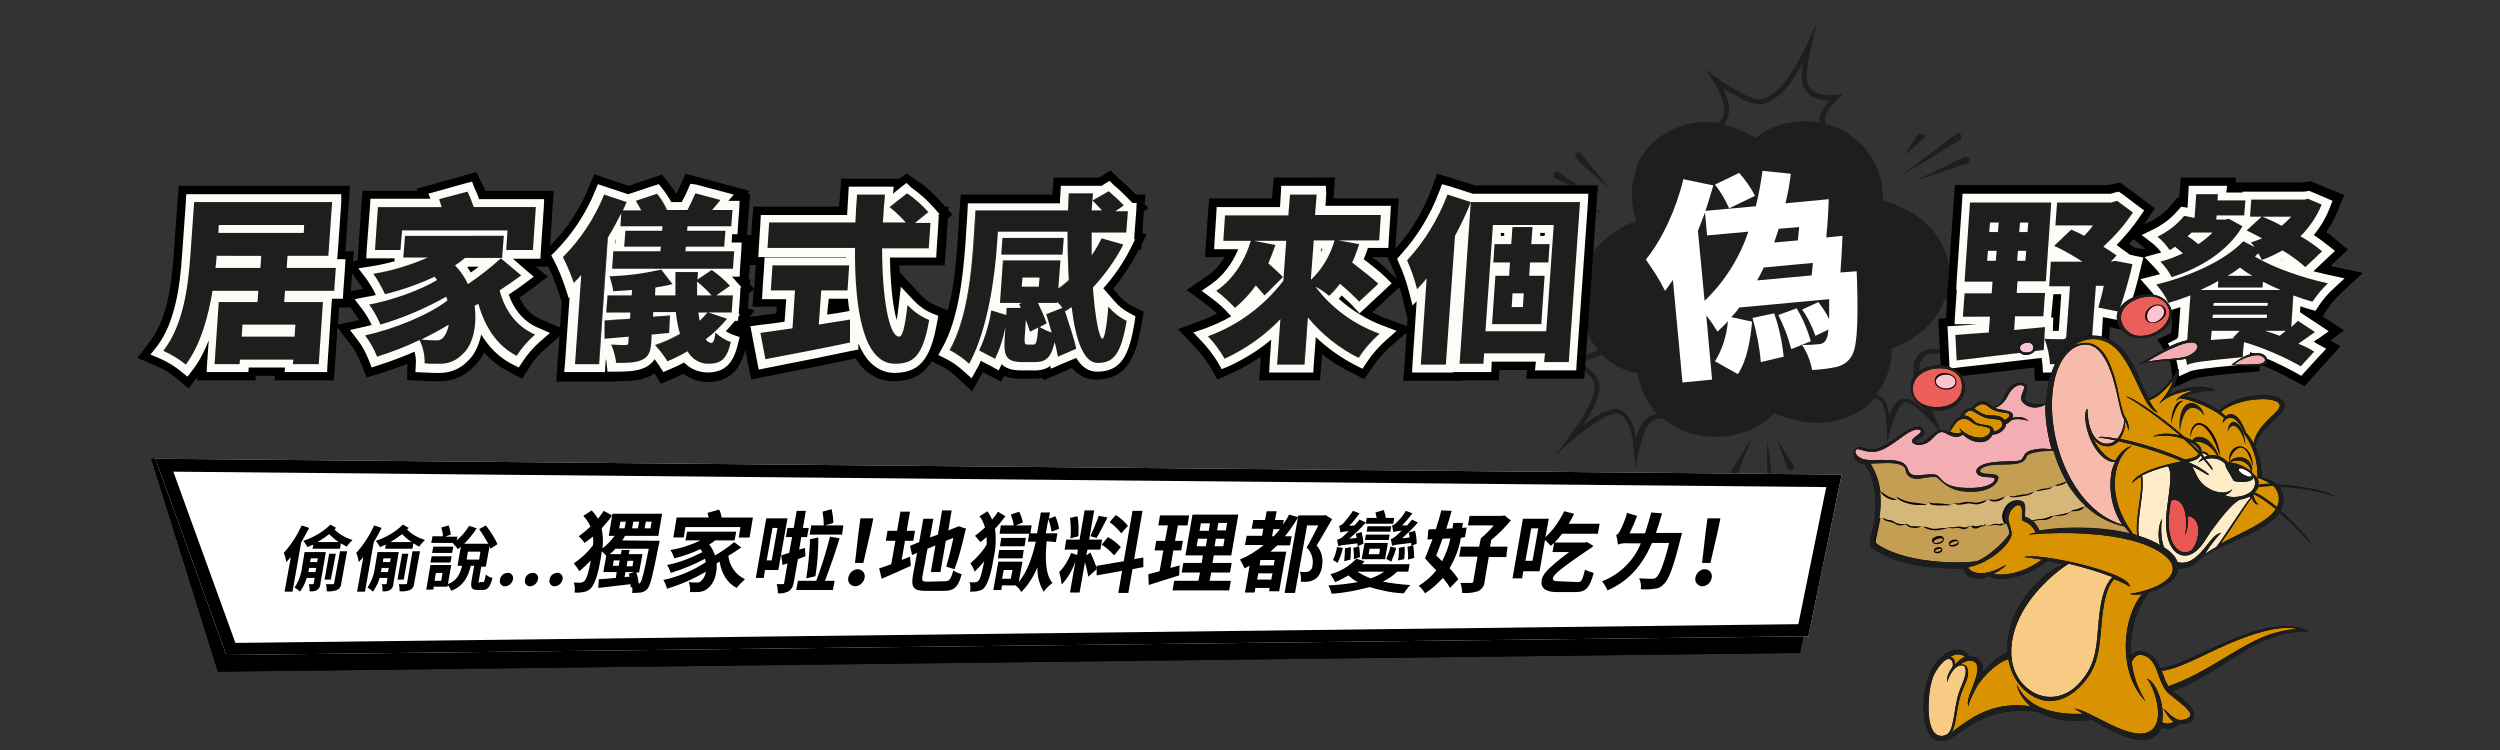 <?xml version="1.0" encoding="utf-8"?>
<!-- Generator: Adobe Illustrator 24.3.0, SVG Export Plug-In . SVG Version: 6.00 Build 0)  -->
<svg version="1.1" id="群組_17" xmlns="http://www.w3.org/2000/svg" xmlns:xlink="http://www.w3.org/1999/xlink" x="0px" y="0px"
	 viewBox="0 0 600 180" style="enable-background:new 0 0 600 180;" xml:space="preserve">
<rect x="0" y="0" width="600" height="180" fill="#333333" stroke="none"/>
<style type="text/css">
	.st0{fill-rule:evenodd;clip-rule:evenodd;fill:#1E1E1E;}
	.st1{fill-rule:evenodd;clip-rule:evenodd;}
	.st2{fill:#FEFCF7;}
	.st3{fill-rule:evenodd;clip-rule:evenodd;fill:#FFFFFF;}
	.st4{fill:#0C0103;}
	.st5{fill:#EB5F5B;}
	.st6{fill:#F7C6D0;}
	.st7{fill:#F4AEB3;}
	.st8{fill:#FEEBC8;}
	.st9{fill:#DA9300;}
	.st10{fill:#FFFFFF;}
	.st11{fill:#EA5753;}
	.st12{fill:#F6BBAA;}
	.st13{fill:#F7CB83;}
	.st14{fill:#C39E53;}
	.st15{fill:#CCB687;}
	.st16{fill:#D5B779;}
	.st17{fill:#1C1D1D;}
</style>
<path id="形狀_512_拷貝_5" class="st0" d="M382.6,92c-0.8-3.3-8.8-6.5-8.8-6.5c2.3,0.3,4.6,0.2,6.9-0.4c1-0.2,1.9-0.6,2.9-1
	c-0.8-0.9-1.4-1.9-2-2.9c-1.9-3.6-2.8-7.5-2.6-11.6c0.3-4.6,2.4-8.8,5.8-11.8c2.3-2.1,5-3.7,7.9-4.8c-1.2-3.5-1.4-7.2-0.5-10.8
	c0.8-3.8,3-7.1,6.2-9.4c2-1.4,4.2-2.4,6.5-3c0.8-0.2,1.6-0.3,2.5-0.4c1.6-0.2,3.3-0.1,4.9,0.1c4.7-3.5-3.2-13-3.2-13
	s10.3,8.1,13.8,7.3c0,0,0,0,0,0c4.4-1.2,8.1-6.9,13.3-18.6c0,0-3.3,11.1-2.4,14.7c0.7,2.9,5,3.4,8.4,2.6l0.1,0c0,0-3.3,2.9-4.2,5.3
	c-0.2,0.6-0.2,1.3,0.1,1.9c1.7,0.5,3.4,1.2,4.9,2.1c5.7,3.4,9,9.6,8.8,16.3c2.2,0.6,4.3,1.5,6.3,2.6c2,1.1,3.7,2.5,5.3,4.2
	c2.7,2.9,4.2,6.6,4.4,10.6c0.1,1.7-0.1,3.3-0.5,5c1.3,1.7,4.4,4,11.5,4.7c-1,0.1-2,0.3-3,0.5c-2,0.5-4.3,1.4-5,3.1
	c-1,2.4,2.3,5.9,11.8,9.9c0,0-14.5-4.9-19.6-3.7c-0.5,0.1-0.9,0.3-1.3,0.6c-2.3,2.3-1.3,6.3,4.3,18.5c0,0-6.5-7.9-8.8-7.5
	c0,0-0.1,0-0.1,0c-1.5,0.4-3,4.1-4.3,9.9c0,0,0.2-9.2-1.7-10.4c-0.4-0.2-0.8-0.4-1.3-0.5c-1.2,1.3-2.5,2.4-4,3.3
	c-1.5,0.9-3.1,1.5-4.8,2c-0.9,0.2-1.8,0.4-2.7,0.5c-2.2,0.2-4.5,0.1-6.7-0.4c-2-0.4-4-1-5.8-1.8c-2.5,2.5-5.6,4.2-9,5
	c-0.6,0.1-1.2,0.3-1.8,0.4c-3.4,0.5-6.8,0.2-10-0.8c-2.1-0.7-4.1-1.8-5.8-3.3c-0.5-0.1-1.1,0-1.6,0.1c-0.5,0.1-1,0.4-1.4,0.7
	c-2.5,2-3.8,11.4-3.8,11.4c-0.6-8.9-1.2-11.9-3.9-13.3c-0.5-0.2-1-0.2-1.5-0.1c-4.4,1.1-13.9,10-13.9,10
	C380.6,99.9,383.3,94.6,382.6,92z M451.5,95.3c0.7,0.4,1.4,1.3,1.9,4.4c1.2-3.1,2.3-3.8,3.2-4c0.1,0,0.1,0,0.2,0
	c0.9-0.1,1.9,0.2,3.2,1.2c0.6,0.5,1.3,1,1.8,1.5c-1-2.2-1.8-4.5-2.3-6.8c-0.3-1.3-0.4-2.6-0.3-3.9c0.2-1.1,0.7-2,1.4-2.8
	c0.5-0.5,1.2-0.8,1.8-1c1.9-0.3,3.8-0.3,5.7,0c1.3,0.2,2.8,0.5,4.5,0.8c-1.3-0.9-2.4-2.2-3.1-3.7c-0.4-0.9-0.4-1.9,0-2.8
	c0.7-1.4,2-2.4,3.4-3c-0.6-0.2-1.3-0.4-1.9-0.7c-1.5-0.6-2.9-1.5-4.1-2.6c-0.1-0.1-0.1-0.1-0.2-0.2c-0.3,1-0.7,1.9-1.2,2.8
	c-1.3,2.2-3,4.2-5.1,5.7c-1.9,1.4-4.1,2.6-6.4,3.4c0.1,4-1.2,7.9-3.7,11.1C450.8,94.9,451.2,95.1,451.5,95.3z M415,30.2
	c2.2,0.7,4.4,1.7,6.3,2.9c2.1-1.7,4.6-2.9,7.3-3.5c0.2,0,0.4-0.1,0.6-0.1c2.5-0.5,5-0.6,7.5-0.1c-0.1-0.7-0.1-1.3,0.2-2
	c0.5-1.2,1.3-2.3,2.2-3.3c-0.8,0-1.6-0.1-2.4-0.3c-1.9-0.3-3.5-1.7-4.1-3.6c-0.3-1.7-0.2-3.4,0.1-5.1c-0.7,1.4-1.6,2.7-2.4,4
	c-2.3,3.3-4.5,5.1-7,5.8c0,0,0,0-0.1,0c-1.5,0.2-3.1-0.1-4.4-0.8c-1.6-0.8-3.2-1.6-4.7-2.6c-0.2-0.1-0.4-0.2-0.6-0.4
	c1.4,2.8,1.8,5.2,1.2,7c-0.2,0.6-0.5,1.1-0.9,1.6h0.1l-0.1,0.1C414.1,30,414.6,30.1,415,30.2L415,30.2z M388.8,98.4
	c1.8,0.9,3,2.6,3.4,4.6c0.2,0.7,0.3,1.4,0.4,2.1c0.8-2.4,1.6-3.9,2.6-4.7c0.5-0.4,1.2-0.7,1.8-0.9c0.2-0.1,0.4-0.1,0.7-0.1
	c-1.3-1.4-2.3-3-3.1-4.7c-0.7-1.6-1.3-3.4-1.5-5.1c-3.3-0.5-6.3-2.1-8.7-4.5c-1.1,0.6-2.2,1-3.4,1.3c-0.7,0.2-1.4,0.3-2.1,0.4
	c1,0.6,1.9,1.2,2.8,2c1,0.8,1.7,1.8,2.1,3c0.2,1,0.2,2.1-0.2,3.1c-0.4,1.4-1,2.7-1.7,3.9c-0.5,1-1.2,2-1.9,3.2
	c1.9-1.6,4.1-2.8,6.4-3.6C387.2,98,388.1,98.1,388.8,98.4L388.8,98.4z M373.3,42.9c-0.4-0.2-0.6-0.7-0.4-1.2c0,0,0,0,0,0l0-0.1
	c0.2-0.4,0.7-0.6,1.2-0.3c0,0,0,0,0,0l8.1,5.6L373.3,42.9z M378.3,36.8L378.3,36.8c0.3-0.3,0.9-0.3,1.2,0c0,0,0,0,0,0.1l7.1,8.8
	l-8.3-7.6C378,37.7,378,37.2,378.3,36.8C378.3,36.8,378.3,36.8,378.3,36.8z M371.4,49.3c-0.4-0.1-0.7-0.6-0.5-1.1c0,0,0,0,0,0l0-0.1
	c0.2-0.4,0.7-0.7,1.1-0.5c0,0,0,0,0,0l13.3,3.4L371.4,49.3z M471.4,37.7c0.4-0.2,1,0,1.2,0.4c0,0,0,0,0,0l0,0c0.2,0.4,0,0.9-0.4,1.1
	c0,0,0,0,0,0l-12.6,4.2L471.4,37.7z M470.4,33.6L456,42.4l13.4-10.2c0.4-0.3,0.9-0.3,1.2,0.1c0,0,0,0,0,0l0,0
	C470.9,32.7,470.8,33.3,470.4,33.6C470.4,33.6,470.4,33.6,470.4,33.6L470.4,33.6z M461.8,33.2l-4.7,4l3-4.8c0.3-0.4,0.9-0.4,1.2-0.1
	c0,0,0,0,0,0c0.3-0.1,0.5,0.1,0.6,0.4C462,32.9,462,33.1,461.8,33.2L461.8,33.2z M424.1,105.6l1.8,13.1c0,0.5-0.4,0.9-0.8,0.9
	c-0.4,0.1-0.8-0.1-0.9-0.5c0,0,0-0.1,0-0.1L424.1,105.6z M430,112.9c-0.5,0.1-0.9-0.2-1.1-0.6c0,0,0,0,0-0.1l-2.5-6.9l4.1,6.4
	C430.8,112.2,430.5,112.7,430,112.9C430,112.9,430,112.9,430,112.9L430,112.9z M420.6,104.8l-3.5,8.6c-0.1,0.5-0.6,0.8-1,0.7
	c0,0,0,0,0,0c-0.5-0.1-0.7-0.6-0.6-1c0,0,0,0,0-0.1L420.6,104.8z"/>
<g>
	<path id="居家儀式感_來個_野餐__3_" class="st1" d="M51.8,64.3c0.1-1,0.2-2,0.2-2.9h10.7l-0.2,2.9H51.8z M73,54l-0.1,1.9
		H52.4l0.1-1.9H73L73,54z M70.7,80.8H58l0.2-2.9h12.7L70.7,80.8z M80.3,69.8l0.4-5.5H68.8l0.2-2.9h9.8l0.9-12.8H46.6l-0.9,12.7
		c-0.5,6.8-1.5,16.5-6.5,23c1.9,0.8,3.7,1.9,5.4,3.3C48.1,82.8,50,76,51,69.8h11.1l-0.2,2.7h-9.3l-1,14.9h6l0.1-1.1h12.7l-0.1,1.1
		h6.2l1-14.9h-9.3l0.2-2.7H80.3z M96.5,55.4h25.4l-0.3,4.7h6.4l0.7-10.3h-14.9c-0.4-1.3-0.9-2.5-1.5-3.7l-6.8,1.9
		c0.2,0.6,0.4,1.2,0.6,1.9H90.8L90,60h6.1L96.5,55.4z M104.4,81.6c-0.9,0-2.1-0.1-3.4-0.2c2.3-1.1,4.5-2.3,6.6-3.6
		c-0.1,1-0.5,1.9-1.1,2.7C106.2,81.3,105.3,81.7,104.4,81.6L104.4,81.6z M120.2,62.1c-2.5,2.2-5.1,4.3-7.9,6.2
		c-0.8-1.7-1.8-3.2-3.1-4.5c0.9-0.5,1.7-1.1,2.4-1.8h8.9l0.4-5.2H97.1L96.8,62h5.9c-4.2,1.9-8.6,3.2-13.1,3.9c1.1,1.5,2,3.1,2.8,4.9
		c4.1-1,8.1-2.4,11.9-4.2c0.2,0.2,0.4,0.5,0.6,0.8c-3.9,2.4-11,4.9-16.3,5.9c1.1,1.5,2,3.1,2.7,4.8c5.5-1.7,10.8-3.9,15.8-6.7
		c0.1,0.3,0.2,0.6,0.3,0.9c-4.5,3.5-12.9,6.9-19.8,8.4c1.2,1.6,2.1,3.3,2.9,5.1c3.5-1.1,6.9-2.4,10.2-4c0.8,1.8,1.3,3.7,1.2,5.6
		c1.2,0.1,2.4,0.1,3.4,0.1c2.1,0.1,4.2-0.7,5.7-2.3c2.3-1.9,3.6-6.6,2.9-11.6l0.9-0.5c1.6,5.7,4.4,10.1,9.2,12.5
		c1.2-1.9,2.7-3.6,4.4-5.1c-4.5-1.9-7.3-5.9-8.5-10.6c1.8-1.2,3.6-2.4,5.2-3.6L120.2,62.1z M148.7,54.4h10.1l-0.1,1.1H150l-0.3,3.8
		h8.8l-0.1,1.1h-11.3l-0.3,4.2h29l0.3-4.2h-11.7l0.1-1.1h9.2l0.3-3.8h-9.2l0.1-1.1h10.5l0.3-3.9h-4.9c0.6-0.7,1.3-1.6,2-2.4l-6-1.6
		c-0.6,1.4-1.3,2.7-2.1,4h-4.9c-0.6-1.4-1.4-2.7-2.4-3.9l-5.1,1.7c0.4,0.7,0.9,1.5,1.3,2.3h-4.4c0.3-0.7,0.6-1.3,0.9-2l-5.4-1.8
		c-2.3,5.6-5.7,10.7-9.9,15c1,2,1.9,4.1,2.6,6.2c0.6-0.6,1.2-1.2,1.8-1.9l-1.5,21.4h5.8l2.1-30.4c1.1-1.9,2.2-3.8,3.2-5.8
		L148.7,54.4z M169.8,75.1c-0.6,0.7-1.2,1.4-1.9,2c-0.1-0.6-0.2-1.3-0.3-2H169.8L169.8,75.1z M167.3,70.9c0-1.1,0-2.2,0-3.3
		c1.2,1,2.4,2.1,3.5,3.3H167.3z M170,75.1h5.5l0.3-4.1h-4l3.3-2.3c-1.3-1.4-2.8-2.7-4.4-3.8l-3.4,2.3c0-0.6,0-1.2,0.1-1.8h-5.4
		c-0.1,1.9-0.1,3.8,0,5.6h-4.9l0.1-1.9c1.4-0.2,2.7-0.5,4.1-0.8l-2.7-3.5c-4,0.9-8.2,1.5-12.3,1.7c0.4,1.1,0.7,2.3,0.9,3.6
		c1.4-0.1,3-0.1,4.5-0.3l-0.1,1.3H146l-0.3,4.1h5.8l-0.1,1.5c-2.2,0.2-4.4,0.3-6.1,0.4l0,4.4l5.8-0.5l-0.1,1.4
		c0,0.5-0.2,0.6-0.7,0.6c-0.5,0-2.2,0-3.4,0c0.6,1.4,1,2.9,1.2,4.4c2.6,0,4.6,0,6.1-0.7c1.6-0.7,2.1-1.8,2.3-4.1l0.1-2l4.2-0.4
		l0.2-4.2l-4.1,0.3l0.1-1.1h5.4c0.2,1.8,0.5,3.5,1,5.2c-1.9,1.1-3.9,2-6,2.7c1.1,1.2,2.1,2.5,3,3.9c1.6-0.7,3.2-1.5,4.8-2.4
		c1,1.8,2.8,3,4.9,3c3,0,4.5-1,5.5-5.2c-1.4-0.5-2.6-1.3-3.7-2.3c-0.3,1.8-0.6,2.5-1.1,2.5c-0.5-0.1-1-0.4-1.2-0.9
		c1.9-1.5,3.6-3.1,5.1-4.9L170,75.1z M197.1,69.7h6.3l0.4-6h-18.4l-0.4,6h5.8l-0.6,9.1c-2.9,0.4-5.6,0.8-7.7,1.1l1.2,6.3
		c5.7-1.1,13.3-2.6,20.3-4l0-5.5c-2.5,0.4-5,0.8-7.5,1.2L197.1,69.7z M222.9,59.6l0.4-6.1h-3.7l3.2-2.6c-1.5-1.7-3.2-3.2-5.1-4.5
		l-4.4,3.4c1.4,1.1,2.7,2.3,3.9,3.7h-5.5c0.1-2.2,0.3-4.5,0.5-6.7h-6.7c-0.2,2.2-0.3,4.5-0.4,6.7h-20.7l-0.4,6.1h21
		c-0.1,14.9,2.1,27.8,9.7,27.8c4.5,0,6.7-1.9,8.2-10.5c-2-0.8-3.7-2.1-5.2-3.6c-0.6,5.2-1.2,7.6-2,7.6c-2.5,0-4.1-9.6-4.1-21.2
		H222.9L222.9,59.6z M251.1,75.4c0.4,1.3,0.9,2.9,1.3,4.4c-1-0.3-2-0.8-2.9-1.3l1.7-0.9c-0.4-1.2-1.3-3.1-2.1-4.9h4.6l0-0.3
		c0.4,0.5,0.9,1,1.3,1.5L251.1,75.4z M246.6,82.7c-0.6,0-0.7-0.1-0.6-1.3l0.3-4.6c0.4,0.9,0.7,1.8,1,2.8l2-1
		c-0.3,3.5-0.5,4.1-1.2,4.1H246.6L246.6,82.7z M245.3,66.5h4.1l-0.2,2.2h-4.1L245.3,66.5z M264.4,57.2c-0.7,1.4-1.5,2.8-2.4,4.1
		c0-1.8,0-3.6,0-5.5h8.5l0.4-5.1h-3l2-1.4c-1.1-1.2-2.4-2.4-3.6-3.4l-3.8,2.4c0.7,0.7,1.5,1.6,2.3,2.4h-2.5c0.1-1.4,0.2-2.8,0.3-4.1
		h-5.8c-0.1,1.3-0.1,2.7-0.2,4.1h-22.2l-0.5,7.9c-0.5,7.1-1.6,18.1-5.7,25.6c1.7,0.9,3.3,2,4.7,3.3c4.6-8.2,6.2-21.2,6.7-28.9
		l0.2-2.8h16.7c-0.1,3.9,0.1,7.8,0.3,11.6c-0.8,0.7-1.7,1.4-2.5,2l0.5-6.7h-13.8L240,72.8h5.3l-0.6,0.3l0.4,0.9h-3.4l-0.1,1.7
		l-3.6-1.1c-0.5,3.3-1.5,6.5-2.9,9.6l3.8,2c1.2-2.4,2-5,2.5-7.6l-0.2,3.1c-0.3,3.9,0.5,5.3,4.4,5.3h2.9c2.6,0,3.9-1.1,4.7-4.8
		c0.3,1.3,0.6,2.5,0.8,3.5l4.4-1.9c-0.5-2.4-1.8-6.2-2.8-9.3l0.2,0.3c0.5-0.3,1-0.7,1.5-1c1,7.8,2.9,13.4,6.2,13.4
		c3.9,0,5.7-1.9,7-10.1c-1.7-0.8-3.1-2-4.4-3.4c-0.4,5.2-1,7.7-1.4,7.7c-0.8,0-1.7-5.2-2.3-12.3c2.9-3.1,5.4-6.5,7.3-10.3
		L264.4,57.2z M255.3,57.1h-14.7l-0.3,4h14.7L255.3,57.1z M320.2,57.7c-1,3.6-2.9,6.9-5.6,9.4l-0.1-0.1l0.7-9.3H320.2L320.2,57.7z
		 M330.8,68.1c-1.4-1.4-4.1-3.4-6.3-5.1c0.7-1.4,1.2-2.9,1.7-4.4l-5-0.9h9.8l0.4-6.1h-15.8l0.4-5h-6.6l-0.4,5h-15.2l-0.4,6.1h6.6
		c-1.5,5-4.4,9.4-8.3,12c1.6,1.2,3.2,2.6,4.5,4.1c1.9-1.6,3.6-3.4,5-5.4c0.8,0.7,1.5,1.5,2.1,2.4l4.4-4.4c-0.8-0.9-2.2-2.1-3.5-3.3
		c0.7-1.4,1.2-2.9,1.7-4.4l-5.1-1h7.6l-0.7,9.6c-4.7,6-10.9,10.6-18.1,13.3c1.6,1.6,2.9,3.5,4,5.4c5-2.3,9.6-5.5,13.4-9.5l-0.8,10.9
		h6.6l0.8-11.3c3.3,4.1,7.4,7.4,12.2,9.7c1.4-2.1,3.1-4.1,5-5.8c-6.1-2.2-11.4-6.2-15.4-11.3c1.1,0.7,2.2,1.4,3.3,2.2
		c0.9-0.9,1.8-1.9,2.6-2.9c1.8,1.6,3.6,3.2,4.6,4.3L330.8,68.1z M347.4,46.7c-2.2,5.8-5.4,11.2-9.6,15.8c1,2.2,1.8,4.5,2.4,6.9
		c0.8-0.8,1.6-1.7,2.3-2.6L341,87.4h5.9l2.2-30.9c1.4-2.6,2.7-5.3,3.8-8.1L347.4,46.7z M365.5,73.7h-2.7l0.2-3.3h2.8L365.5,73.7z
		 M371.6,63.1l0.3-4.4h-4.4l0.3-4.1H363l-0.3,4.1h-4l-0.3,4.4h4l-0.2,3.2h-3.3l-0.8,11.6h11.8l0.8-11.6H367l0.2-3.2H371.6
		L371.6,63.1z M356.5,79.5l1.8-25.6h14.6l-1.8,25.6H356.5L356.5,79.5z M353,48.5l-2.7,38.8h5.7l0.2-2.5h14.6l-0.2,2.1h5.9l2.7-38.4
		L353,48.5L353,48.5z M477.1,60.2h2.1l-0.2,2.4h-2.1L477.1,60.2z M477.5,53.4h2.1l-0.2,2.3h-2.1L477.5,53.4z M486.6,55.7h-2l0.2-2.3
		h2L486.6,55.7z M486.1,62.6h-2l0.2-2.4h2L486.1,62.6z M483.6,75.8h6.8l0.4-5.6H484l0.2-2.8h6.8l1.3-19h-19.4l-1.3,19h6.7l-0.2,2.8
		h-6.5l-0.4,5.6h6.5l-0.3,3.8c-3,0.3-5.7,0.5-8,0.6l0.3,6.1c5.8-0.7,13.6-1.6,20.9-2.5l0.3-5.5c-2.4,0.2-4.9,0.5-7.4,0.7L483.6,75.8
		z M507.6,62.5l-0.9,0.2h-0.1l1.4-1.5c-1-0.8-2.1-1.5-3.2-2.1c2.7-2.4,5-5.2,7.1-8.2l-3.8-2.8l-1.4,0.3h-13l-0.4,5.5h9
		c-0.6,0.9-1.3,1.7-2.1,2.5c-1-0.6-2.1-1-3.1-1.5l-4.1,3.9c2.4,1.1,4.6,2.3,6.8,3.8h-7.6l-0.4,5.9h5L496,80.7c0,0.5-0.3,0.6-0.9,0.6
		c-1.5,0-2.9,0-4.4-0.1c0.7,2,1.2,4,1.3,6.1c3.1,0,5.5-0.1,7.4-1c1.9-0.9,2.6-2.7,2.7-5.5l0.9-12.3h1.7c-0.4,2-0.9,3.8-1.3,5.2
		l4.9,1c1.3-3.7,2.5-7.5,3.3-11.4L507.6,62.5z M531.1,55.8c-1.1,1-2.2,1.9-3.4,2.8c-0.8-0.7-1.6-1.3-2.5-1.8c0.3-0.3,0.6-0.6,1-0.9
		H531.1z M534.9,52.4l-0.9,0.2h-2.1l0.1-1h6.7l0.3-3.6h-6.7l0.1-1.5h-5.2l-0.4,5.7l-2.5-0.5c-1.8,2.1-4,3.8-6.4,5
		c1.2,0.9,2.1,2,2.9,3.2c0.4-0.3,0.9-0.5,1.3-0.8c0.6,0.5,1.3,1,1.9,1.6c-1.7,0.8-3.6,1.5-5.4,2c1.1,1.1,2,2.4,2.7,3.7
		c6.8-2.2,13.5-6.1,17-12.2L534.9,52.4z M528.1,69.6c1.5-0.6,3-1.4,4.4-2.1l-0.1,1.6H543l0.1-1.5c1.4,0.7,2.8,1.4,4.3,2L528.1,69.6
		L528.1,69.6z M548.6,79.4c-0.5,0.4-1,0.8-1.5,1.2c-1.1-0.4-2.3-0.8-3.5-1.2H548.6z M530.6,81.6l0.2-2.2h6.7l-1.6,1.7l0.4,0.1
		L530.6,81.6z M531.1,75.5h13l-0.1,0.8h-13L531.1,75.5z M531.3,72.7h13l-0.1,0.7h-13L531.3,72.7z M534.6,66.2c1-0.6,2-1.3,3-2
		c0.9,0.7,2,1.3,3,2H534.6z M549.8,52c-0.7,0.8-1.4,1.5-2.3,2.2c-1.6-0.8-3.2-1.6-4.7-2.2H549.8z M557.3,60.2
		c-1.6-1.3-3.3-2.5-5.2-3.6c2.2-2.2,3.9-4.7,5.1-7.6l-3.3-1.4l-1,0.2h-12.8l-0.3,4.1h2.8l-3.6,3.3c1.2,0.6,2.4,1.2,3.7,1.9
		c-0.9,0.4-1.8,0.7-2.7,1c0.3,0.3,0.6,0.7,0.9,1.1l-2.7-1.4c-4.7,4.9-13.2,8.5-20.9,10.4c1.2,1.3,2.1,2.8,2.9,4.4
		c1.8-0.6,3.5-1.2,5.3-1.8l-0.7,9.7c0.1,1.2-0.6,2.2-1.6,2.8c0.8,1.3,1.3,2.7,1.5,4.2c1.2-0.5,3-0.9,13.4-1.9c0-1.2,0.1-2.4,0.3-3.6
		c4.7,1.5,9.3,3.4,13.6,5.8l3.2-3.5c-1.2-0.7-2.5-1.3-3.8-1.9c1.3-0.9,2.7-1.9,4-2.8l-4.1-2.7c-0.5,0.5-1,1-1.6,1.5l0.5-7.6
		c1.6,0.6,3.2,1.1,4.6,1.5c1.1-1.6,2.3-3.1,3.7-4.4c-6-1.3-13.1-3.8-17.5-6.4c0.2-0.3,0.5-0.5,0.8-0.8c0.3,0.5,0.6,1.1,0.8,1.6
		c1.7-0.6,3.4-1.4,5-2.3c2,1.2,3.8,2.5,5.5,4L557.3,60.2z"/>
	<path id="居家儀式感_來個_野餐__1_" d="M266.1,45.9c1.3,1.1,2.5,2.2,3.6,3.4l-2,1.4h3l-0.4,5.1H262c0,1.9,0,3.7,0,5.5
		c0.9-1.3,1.7-2.7,2.4-4.1l5.2,1.5c-1.9,3.7-4.4,7.2-7.3,10.3c0.5,7.1,1.5,12.3,2.3,12.3c0.4,0,1-2.5,1.4-7.7
		c1.2,1.4,2.7,2.6,4.4,3.4c-1.4,8.2-3.2,10.1-7,10.1c-3.3,0-5.3-5.6-6.2-13.4c-0.5,0.3-1,0.7-1.5,1l-0.2-0.3c1,3.1,2.3,6.9,2.8,9.3
		l-4.4,1.9c-0.2-1-0.4-2.2-0.8-3.5c-0.8,3.7-2.1,4.8-4.7,4.8h-2.9c-3.9,0-4.6-1.3-4.4-5.3l0.2-3.1c-0.5,2.6-1.3,5.2-2.5,7.6l-3.8-2
		c1.4-3,2.4-6.3,2.9-9.6l3.6,1.1l0.1-1.7h3.4l-0.4-0.9l0.6-0.3H240l0.7-10.2h13.8l-0.5,6.7c0.9-0.6,1.7-1.3,2.5-2
		c-0.2-3.7-0.3-7.6-0.3-11.6h-16.7l-0.2,2.8c-0.5,7.8-2.2,20.7-6.7,28.9c-1.4-1.3-3-2.4-4.7-3.3c4.2-7.5,5.2-18.5,5.7-25.6l0.5-7.9
		h22.2c0.1-1.4,0.1-2.8,0.2-4.1h5.8c-0.1,1.3-0.2,2.8-0.3,4.1h2.5c-0.8-0.8-1.6-1.7-2.3-2.4L266.1,45.9 M245.2,68.8h4.1l0.2-2.2
		h-4.1L245.2,68.8 M252.4,79.8c-0.4-1.5-0.9-3-1.3-4.4l3.9-1.5c-0.4-0.5-0.8-1-1.3-1.5l0,0.3h-4.6c0.8,1.7,1.7,3.6,2.1,4.9l-1.7,0.9
		C250.4,79,251.4,79.5,252.4,79.8 M246.6,82.7h1.4c0.7,0,0.9-0.6,1.2-4.1l-2,1c-0.3-0.9-0.6-1.9-1-2.8l-0.3,4.6
		C245.9,82.5,246,82.7,246.6,82.7L246.6,82.7 M112.2,46c0.6,1.2,1.1,2.5,1.5,3.7h14.9L127.9,60h-6.4l0.3-4.7H96.5L96.1,60H90
		l0.7-10.3h15.3c-0.2-0.7-0.4-1.3-0.6-1.9L112.2,46 M217.7,46.4c1.9,1.3,3.6,2.8,5.1,4.5l-3.2,2.6h3.7l-0.4,6.1h0h-11.2
		c0,11.6,1.6,21.2,4.1,21.2c0.8,0,1.4-2.3,2-7.6c1.5,1.6,3.2,2.8,5.2,3.6c-1.5,8.6-3.7,10.5-8.2,10.5c-7.6,0-9.7-12.9-9.6-27.8h-21
		l0.4-6.1h20.7c0.1-2.2,0.2-4.5,0.4-6.7h6.7c-0.2,2.2-0.4,4.5-0.5,6.7h5.5c-1.2-1.3-2.5-2.6-3.9-3.7L217.7,46.4 M166.9,46.4l6,1.6
		c-0.7,0.9-1.4,1.7-2,2.4h4.9l-0.3,3.9h-10.5l-0.1,1.1h9.2l-0.3,3.8h-9.2l-0.1,1.1h11.7l-0.3,4.2h-29l0.3-4.2h11.3l0.1-1.1h-8.8
		l0.3-3.8h8.8l0.1-1.1h-10.1l0.2-3.1c-1,1.9-2,3.9-3.2,5.8l-2.1,30.4h-5.8l1.5-21.4c-0.6,0.7-1.2,1.3-1.8,1.9
		c-0.7-2.1-1.6-4.2-2.6-6.2c4.3-4.3,7.6-9.4,9.9-15l5.4,1.8c-0.3,0.7-0.6,1.3-0.9,2h4.4c-0.4-0.8-0.9-1.6-1.3-2.3l5.1-1.7
		c1,1.2,1.8,2.5,2.4,3.9h4.9C165.6,49.2,166.3,47.8,166.9,46.4 M316,46.6l-0.4,5h15.8l-0.4,6.1h-9.8l5,0.9c-0.5,1.5-1,3-1.7,4.4
		c2.2,1.7,4.8,3.7,6.3,5.1l-4.6,4.3c-1-1.1-2.8-2.8-4.6-4.3c-0.8,1.1-1.6,2-2.6,2.9c-1-0.8-2.1-1.6-3.3-2.2
		c3.9,5.2,9.3,9.1,15.4,11.3c-1.9,1.7-3.6,3.6-5,5.8c-4.7-2.3-8.9-5.7-12.2-9.7l-0.8,11.3h-6.6l0.8-10.9c-3.8,4-8.4,7.2-13.4,9.5
		c-1.1-2-2.5-3.8-4-5.4c7.2-2.6,13.4-7.2,18.1-13.3l0.7-9.6H301l5.1,1c-0.5,1.5-1.1,3-1.7,4.4c1.3,1.2,2.7,2.4,3.5,3.3l-4.4,4.4
		c-0.7-0.8-1.4-1.6-2.1-2.4c-1.4,2-3.1,3.8-5,5.4c-1.4-1.5-2.9-2.9-4.5-4.1c3.9-2.6,6.8-7,8.3-12h-6.6l0.4-6.1h15.2l0.4-5H316
		 M314.7,67.1c2.7-2.6,4.6-5.9,5.6-9.4h0h-5l-0.7,9.3L314.7,67.1 M532.3,46.6l-0.1,1.5h6.7l-0.3,3.6H532l-0.1,1h2.1l0.9-0.2l3.3,1.8
		c-3.6,6.1-10.3,10.1-17,12.2c-0.7-1.4-1.6-2.6-2.7-3.7c1.9-0.5,3.7-1.2,5.4-2c-0.6-0.5-1.3-1.1-1.9-1.6c-0.4,0.3-0.8,0.6-1.3,0.8
		c-0.8-1.2-1.8-2.3-2.9-3.2c2.5-1.2,4.7-2.9,6.4-5l2.5,0.5l0.4-5.7H532.3 M527.6,58.6c1.2-0.8,2.4-1.7,3.4-2.8h-5
		c-0.3,0.3-0.6,0.6-1,0.9C526,57.3,526.8,57.9,527.6,58.6 M347.4,46.7l5.6,1.8c-1.1,2.8-2.4,5.5-3.8,8.1l-2.2,30.9H341l1.4-20.7
		c-0.7,0.9-1.5,1.8-2.3,2.6c-0.6-2.4-1.4-4.7-2.4-6.9C342,57.8,345.2,52.5,347.4,46.7 M553.9,47.7l3.3,1.4c-1.2,2.9-2.9,5.4-5.1,7.6
		c1.8,1,3.5,2.2,5.2,3.6l-4,3.8c-1.7-1.5-3.6-2.9-5.5-4c-1.6,0.9-3.3,1.7-5,2.3c-0.2-0.6-0.5-1.1-0.8-1.6c-0.3,0.3-0.6,0.5-0.8,0.8
		c4.3,2.6,11.4,5.1,17.5,6.4c-1.4,1.3-2.6,2.8-3.7,4.4c-1.5-0.4-3-0.9-4.6-1.5l-0.5,7.6c0.6-0.5,1.1-1,1.6-1.5l4.1,2.7
		c-1.3,0.9-2.7,1.9-4,2.8c1.3,0.5,2.6,1.1,3.8,1.9l-3.2,3.5c-4.3-2.4-8.9-4.4-13.6-5.8c-0.2,1.2-0.3,2.4-0.3,3.6
		c-10.4,1-12.2,1.3-13.4,1.9c-0.2-1.5-0.7-2.9-1.5-4.2c1-0.5,1.7-1.6,1.6-2.8l0.7-9.7c-1.8,0.7-3.5,1.3-5.3,1.8
		c-0.7-1.6-1.7-3.1-2.9-4.4c7.7-1.9,16.2-5.5,20.9-10.4l2.7,1.4c-0.3-0.4-0.6-0.8-0.9-1.1c0.9-0.3,1.8-0.6,2.7-1
		c-1.3-0.7-2.5-1.3-3.7-1.9l3.6-3.3h-2.8l0.3-4.1h12.8L553.9,47.7 M547.6,54.2c0.8-0.7,1.6-1.4,2.3-2.2h-6.9
		C544.4,52.6,546,53.3,547.6,54.2 M534.6,66.2h6c-1.1-0.6-2.1-1.3-3-2C536.7,64.9,535.7,65.6,534.6,66.2 M528.1,69.6h19.3
		c-1.5-0.6-2.9-1.3-4.3-2L543,69h-10.7l0.1-1.6C531.1,68.2,529.6,68.9,528.1,69.6L528.1,69.6 M531.2,73.4h13l0.1-0.7h-13L531.2,73.4
		 M531,76.3h13l0.1-0.8h-13L531,76.3 M547.1,80.6c0.5-0.4,1-0.8,1.5-1.2h-5C544.8,79.8,545.9,80.1,547.1,80.6 M530.6,81.6l5.7-0.4
		l-0.4-0.1l1.6-1.7h-6.7L530.6,81.6 M508.1,48.2l3.8,2.8c-2,3-4.4,5.7-7.1,8.2c1.1,0.7,2.2,1.4,3.2,2.1l-1.4,1.5h0.1l0.9-0.2
		l4.2,0.8c-0.9,3.9-2,7.7-3.3,11.4l-4.9-1c0.4-1.4,0.9-3.2,1.3-5.2H503l-0.9,12.3c-0.2,2.8-0.8,4.5-2.7,5.5c-1.9,0.9-4.3,1-7.4,1
		c-0.1-2.1-0.6-4.1-1.3-6.1c1,0.1,2,0.1,3,0.1c0.4,0,0.9,0,1.3,0c0.6,0,0.8-0.1,0.9-0.6l0.9-12.1h-5l0.4-5.9h7.6
		c-2.2-1.4-4.4-2.7-6.8-3.8l4.1-3.9c1,0.4,2,0.9,3.1,1.5c0.8-0.8,1.5-1.6,2.1-2.5h-9l0.4-5.5h13L508.1,48.2 M492.3,48.5l-1.3,19
		h-6.8l-0.2,2.8h6.8l-0.4,5.6h-6.8l-0.2,3.3c2.5-0.2,5-0.5,7.4-0.7l-0.3,5.5c-7.3,0.9-15.2,1.8-20.9,2.5l-0.3-6.1
		c2.3-0.2,5-0.4,8-0.6l0.3-3.8h-6.5l0.4-5.6h6.5l0.2-2.8h-6.7l1.3-19H492.3 M484.6,55.7h2l0.2-2.3h-2L484.6,55.7 M477.4,55.7h2.1
		l0.2-2.3h-2.1L477.4,55.7 M484.1,62.6h2l0.2-2.4h-2L484.1,62.6 M476.9,62.6h2.1l0.2-2.4h-2.1L476.9,62.6 M353,48.5L353,48.5
		L353,48.5 M379.2,48.5l-2.7,38.4h-5.9l0.2-2.1h-14.6l-0.2,2.5h-5.7l2.7-38.8H379.2 M356.5,79.5h14.6l1.8-25.5h-14.6L356.5,79.5
		L356.5,79.5 M79.7,48.6l-0.9,12.8H69l-0.2,2.9h11.8l-0.4,5.5H68.4l-0.2,2.7h9.3l-1,14.9h-6.2l0.1-1.1H57.6l-0.1,1.1h-6l1-14.9h9.3
		l0.2-2.7H51c-1,6.2-2.9,13-6.4,17.7c-1.6-1.3-3.4-2.4-5.4-3.3c5-6.4,6-16.1,6.5-23l0.9-12.7H79.7 M52.4,55.9h20.5L73,54h0H52.5
		L52.4,55.9 M51.7,64.3h10.8l0.2-2.9H52C51.9,62.2,51.9,63.2,51.7,64.3 M58,80.8h12.7l0.2-2.9H58.2L58,80.8 M367.8,54.5l-0.3,4.1
		h4.4l-0.3,4.4h-4.4l-0.2,3.2h3.7l-0.8,11.6h-11.8l0.8-11.6h3.3l0.2-3.2h-4l0.3-4.4h4l0.3-4.1H367.8 M362.8,73.7h2.7l0.2-3.3H363
		L362.8,73.7 M120.9,56.7l-0.4,5.2h-8.9c-0.8,0.7-1.6,1.3-2.4,1.8c1.3,1.3,2.3,2.8,3.1,4.5c2.8-1.9,5.4-3.9,7.9-6.2l4.9,4.1
		c-1.6,1.2-3.4,2.4-5.2,3.6c1.2,4.6,3.9,8.6,8.5,10.6c-1.7,1.5-3.2,3.2-4.4,5.1c-4.8-2.5-7.6-6.9-9.2-12.5l-0.9,0.5
		c0.7,5-0.6,9.7-2.9,11.6c-1.4,1.5-3.3,2.3-5.3,2.3c-0.1,0-0.3,0-0.4,0c-0.3,0-0.6,0-0.9,0c-0.8,0-1.6,0-2.5-0.1
		c0.1-1.9-0.4-3.9-1.2-5.6c-3.3,1.6-6.7,2.9-10.2,4c-0.7-1.8-1.7-3.6-2.9-5.1c6.9-1.5,15.3-4.9,19.8-8.4c-0.1-0.3-0.2-0.6-0.3-0.9
		c-5,2.8-10.3,5.1-15.8,6.7c-0.7-1.7-1.6-3.3-2.7-4.8c5.4-1,12.4-3.5,16.3-5.9c-0.2-0.3-0.4-0.5-0.6-0.8c-3.8,1.8-7.8,3.2-11.9,4.2
		c-0.8-1.7-1.7-3.3-2.8-4.9c4.5-0.7,8.9-2.1,13.1-3.9h-5.9l0.4-5.2H120.9 M107.7,77.9c-2.1,1.3-4.4,2.5-6.6,3.6
		c1.3,0.1,2.4,0.2,3.4,0.2h0c0.1,0,0.2,0,0.3,0c0.8,0,1.5-0.4,1.9-1.1C107.2,79.8,107.6,78.8,107.7,77.9 M255.3,57.1l-0.3,4h-14.7
		l0.3-4H255.3 M371.6,63.1L371.6,63.1L371.6,63.1 M203.8,63.7l-0.4,6h-6.3l-0.6,8.2c2.5-0.4,5-0.8,7.5-1.2l0,5.5
		c-7,1.5-14.6,2.9-20.3,4l-1.2-6.3c2.1-0.3,4.8-0.7,7.7-1.1l0.6-9.1H185l0.4-6H203.8 M158.7,64.7l2.7,3.5c-1.3,0.3-2.7,0.6-4.1,0.8
		l-0.1,1.9h4.9c0-1.8,0-3.7,0-5.6h5.4c0,0.6-0.1,1.2-0.1,1.8l3.4-2.3c1.6,1.1,3.1,2.4,4.4,3.8l-3.3,2.3h4l-0.3,4.1H170l4.5,1.5
		c-1.5,1.8-3.2,3.5-5.1,4.9c0.2,0.5,0.7,0.8,1.2,0.9c0.6,0,0.9-0.6,1.1-2.5c1,1,2.3,1.8,3.7,2.3c-1,4.3-2.5,5.2-5.5,5.2
		c-2,0-3.9-1.2-4.9-3c-1.5,0.9-3.1,1.7-4.8,2.4c-0.9-1.4-1.9-2.7-3-3.9c2.1-0.7,4.1-1.6,6-2.7c-0.5-1.7-0.8-3.4-1-5.2h-5.4l-0.1,1.1
		l4.1-0.3l-0.2,4.2l-4.2,0.4l-0.1,2c-0.2,2.3-0.7,3.4-2.3,4.1c-1.5,0.7-3.5,0.7-6.1,0.7c-0.2-1.5-0.6-3-1.2-4.4
		c0.8,0,1.6,0.1,2.3,0.1c0.5,0,0.9,0,1.1,0c0.5,0,0.7-0.1,0.7-0.6l0.1-1.4l-5.8,0.5l0-4.4c1.7-0.1,3.8-0.3,6.1-0.4l0.1-1.5h-5.8
		l0.3-4.1h5.8l0.1-1.3c-1.6,0.1-3.1,0.2-4.5,0.3c-0.2-1.2-0.5-2.4-0.9-3.6C150.6,66.2,154.7,65.6,158.7,64.7 M167.3,70.9h3.5
		c-1.1-1.2-2.2-2.3-3.5-3.3C167.3,68.8,167.3,69.9,167.3,70.9 M167.9,77c0.7-0.6,1.3-1.3,1.9-2h0h-2.2
		C167.7,75.8,167.8,76.4,167.9,77 M266.5,40.9l-2.5,1.6l-0.1,0.1h-1.5h-5.8h-3.7l-0.3,3.7c0,0.1,0,0.3,0,0.4h-18.3h-3.7l-0.3,3.7
		l-0.5,7.9c-0.2,3.1-0.7,9.9-2.3,16.2l-2.9-1.2c-1.5-0.6-2.7-1.5-3.8-2.7l-4.9-5.3c0-0.5,0-1.1-0.1-1.6h7.2h3.7l0.3-3.7l0.4-6.1
		l0.1-1.5l1.1-0.9l-1-1.1l0.1-0.8h-0.8l-1.1-1.2c-1.7-1.9-3.6-3.7-5.8-5.1l-2.4-1.7l-1.7,1.3h-3.6h-6.7h-3.7l-0.3,3.7
		c-0.1,1-0.1,2-0.2,3h-16.9h-3.7l-0.3,3.7l-0.2,3.1h-1l0.1-1.7l0.3-3.9l0.3-4.3h-0.7l0.6-0.7l-6-1.6l-6-1.6l-3.4-0.9l-1.4,3.2
		c-0.2,0.5-0.5,1-0.7,1.6h-0.1c-0.5-0.8-1.1-1.7-1.7-2.4l-1.7-2.2l-2.7,0.9l-5.1,1.7l-0.2,0.1l-4.8-1.6l-3.5-1.2l-1.4,3.4
		c-2.1,5.1-5.2,9.8-9.1,13.7l-0.1,0.1l0.6-8.9l0.3-4.3h-4.3h-12.1c-0.2-0.5-0.4-1-0.7-1.5l-1.5-3l-3.2,0.9l-6.8,1.9l-4.3,1.2
		l0.2,0.5h-9.6H87l-0.3,3.7l-0.7,10.3l-0.2,2.7l-1.1,0.2l0.2-2.4h-2l0.8-11.4l0.3-4.3h-4.3H46.6h-3.7l-0.3,3.7L41.7,61
		c-0.5,7.3-1.6,15.5-5.6,20.8l-3.1,4.1l4.7,2c1.6,0.7,3.1,1.6,4.4,2.7l3.2,2.6l2.1-2.8l-0.1,0.9h4.3h6h3.7l0.1-1.1H66l-0.1,1.1h4.3
		h6.2h3.7l0.3-3.7l0.6-9l3.3,4.3c1,1.3,1.7,2.7,2.3,4.2l1.4,3.5l3.6-1.1c2.1-0.7,4.2-1.4,6.2-2.2l-0.1,3.9l3.9,0.2
		c0.9,0,1.8,0.1,2.7,0.1c0.3,0,0.6,0,0.9,0c0.1,0,0.3,0,0.4,0c3,0,5.9-1.2,8-3.4c1-0.9,1.9-2.1,2.6-3.5c1.7,1.9,3.6,3.4,5.9,4.6
		l3.2,1.7l2-3.1c1-1.6,2.3-3,3.7-4.2l3.3-2.9l-0.5,6.6l-0.3,4.3h4.3h5.8h3.7l0-0.1h0.6c3.1,0,5.5-0.1,7.8-1.1c0.5-0.2,1-0.5,1.4-0.8
		l1.5,2.5l3.1-1.3c0.8-0.3,1.6-0.7,2.3-1.1c1.6,1.2,3.6,1.9,5.6,2l0,0h0c6.2,0,8.2-3.8,9.3-7.8l0.6,3.3l0.8,3.9l3.9-0.8l3.5-0.7
		c5.2-1,11.1-2.2,16.8-3.4l0.8-0.2c0.6,0.9,1.2,1.7,1.9,2.4c2,2,4.5,3.1,7.2,3.1c4.6,0,7.4-1.7,9.2-4.8l2.2,1.1
		c1.4,0.7,2.7,1.6,3.8,2.7l3.7,3.4l2.5-4.4c0-0.1,0.1-0.2,0.1-0.2l0.7,0.4l3.7,1.9l0.7-1.4c1.4,0.6,2.9,0.7,4.1,0.7h2.9
		c0.9,0,1.6-0.1,2.3-0.2l0.1,0.6l4.6-2l2.3-1c1.4,1.7,3.3,2.8,5.7,2.8c8.1,0,9.8-6.6,11-13.4l0.5-2.9l-2.7-1.3
		c-1.2-0.6-2.2-1.4-3.1-2.4l-1.5-1.8c2.2-2.7,4.1-5.6,5.7-8.6l0.4-0.8h0.6l0.1-1.3l1.2-2.3l-1-0.3l0.3-5l0-0.3l1.1-0.7l-0.9-1
		l0.2-2.3h-2.3l-0.1-0.1c-1.2-1.3-2.6-2.6-3.9-3.7L266.5,40.9L266.5,40.9z M179.9,63.6h1.5l-0.4,5.7l-1-1.1l0.1-1.2h-0.4l0.2-2.2
		L179.9,63.6L179.9,63.6z M128.6,64h3l0,0c0.8,1.6,1.5,3.4,2.1,5.1l1.1,3.3l-0.4,6.2l-4.5-1.9c-2.7-1.1-4.3-3.2-5.2-5.3
		c0.9-0.6,1.9-1.3,2.8-2l4-3L128.6,64L128.6,64z M84.2,69.9l0.3-4.3l1.8,2.5c0.3,0.4,0.5,0.8,0.8,1.2L84.2,69.9L84.2,69.9z
		 M179.8,70.3l1.1-0.8l-0.3,4.1h4.3h1.5l-0.1,1.6c-1.7,0.2-3.2,0.4-4.4,0.6l-2,0.2l1.2-1.5l-1.6-0.5l0.2-2.9L179.8,70.3L179.8,70.3z
		 M81.4,73.8H84l0-0.1l1.4,1.9c0.3,0.4,0.5,0.8,0.8,1.2l-5.1,1.1L81.4,73.8L81.4,73.8z M344.9,41.7l-1.3,3.6
		c-2,5.3-4.9,10.2-8.7,14.4L335,58l0.4-6.1l0.3-4.3h-4.3H320l0.1-0.7l0.3-4.3H316h-6.6h-3.7l-0.3,3.7l-0.1,1.3h-11.4h-3.7l-0.3,3.7
		l-0.4,6.1l-0.3,4.3h4.3h0.4c-1.2,2-2.7,3.6-4.4,4.7l-4.7,3.2l4.6,3.4c1,0.7,1.9,1.5,2.7,2.3c-1.2,0.6-2.4,1.1-3.7,1.6l-5.7,2.1
		l4.2,4.4c1.3,1.4,2.5,3,3.5,4.6l1.8,3.1l3.3-1.5c2.5-1.1,4.9-2.5,7.1-4l-0.1,1.4l-0.3,4.3h4.3h6.6h3.7l0.3-3.7l0.2-2.6
		c2.2,1.7,4.5,3.2,7,4.4l3.1,1.6l2-2.9c1.2-1.8,2.7-3.5,4.4-5l3.8-3.3l-0.5,7.3l-0.3,4.3h4.3h5.9h3.7l0-0.1h5.3h3.7l0.2-2.5h6.6
		l-0.2,2.1h4.3h5.9h3.7l0.3-3.7l2.7-38.4l0.3-4.3h-4.3H354l-5.4-1.7L344.9,41.7L344.9,41.7z M329.4,61.7h1.5h2.1l1.1,2.4
		c0.4,0.9,0.8,1.8,1.1,2.8l-1.7-1.6C332.5,64.2,331,63,329.4,61.7C329.4,61.7,329.4,61.7,329.4,61.7L329.4,61.7z M329.3,75l4.2-3.9
		l2.4-2.2c0.1,0.5,0.3,0.9,0.4,1.4l1.5,6.1l-0.1,1.9l-5.1-1.9C331.4,75.9,330.4,75.5,329.3,75L329.3,75z M536.6,42.6h-4.3h-5.2h-3.7
		l-0.3,3.7l-0.1,1.2l-0.4-0.1l-1.5,1.8c-1.4,1.7-3.1,3-5.1,4l-1.4,0.6c0.1-0.2,0.3-0.4,0.4-0.6l2.2-3.2l-3.1-2.3l-3.8-2.8l-1.5-1.1
		l-1.8,0.4l-0.9,0.2h-12.6H490l0,0h-17.1h-3.7l-0.3,3.7l-1.3,19l-0.3,4.3h0.1l-0.3,4.1l-0.1,0.9l-1.8,0.1l0.2,3.9l0.3,6.1l0.2,4.3
		l4.3-0.5c1.9-0.2,4.1-0.5,6.3-0.7c3.7-0.4,7.7-0.9,11.7-1.4l0.2,3.2h3.7c3.4,0,6.4-0.1,9.1-1.4c4.5-2.2,4.8-6.8,5-8.8l0.2-2.7
		l1.3,0.3l3.4,0.7l1.2-3.2c0.7-1.9,1.3-3.8,1.9-5.7l0.3,0.4c0.9,1,1.6,2.1,2.2,3.3l1.5,3.2l3.1-1l-0.2,3.4l-3.3,1.6l2.3,3.7
		c0.5,0.8,0.8,1.7,0.9,2.6l0.7,5.2l4.8-2.1c0.8-0.3,4.1-0.8,12.2-1.5l3.6-0.3l0-1.7c2.8,1.1,5.4,2.4,8,3.8l2.8,1.5l2.1-2.4l3.2-3.5
		l3.3-3.7l-2.4-1.4l3.3-2.4l-4.9-3.2l-0.3-0.2l1-1.5c0.9-1.3,1.9-2.6,3.1-3.7l5.6-5.2l-7.5-1.6c-0.1,0-0.2,0-0.2-0.1l0.8-0.8
		l3.3-3.1l-3.5-2.9c-0.6-0.5-1.1-0.9-1.7-1.3c1.1-1.6,2.1-3.4,2.8-5.2l1.5-3.7l-3.7-1.5l-3.3-1.4l-1.1-0.4l-1.2,0.2l-0.6,0.1h-12.5
		h-3.6L536.6,42.6L536.6,42.6z M511,58.5c0.3-0.4,0.7-0.8,1-1.1l2.8,2.2l-0.7,0.2l-1.5-0.3l-0.4-0.1L511,58.5L511,58.5z"/>
</g>
<g>
	<path id="居家儀式感_來個_野餐_2_3_" class="st0" d="M51.8,64.3c0.1-1,0.2-2,0.2-2.9h10.7l-0.2,2.9H51.8z M73,54l-0.1,1.9
		H52.4l0.1-1.9H73L73,54z M70.7,80.8H58l0.2-2.9h12.7L70.7,80.8z M80.3,69.8l0.4-5.5H68.8l0.2-2.9h9.8l0.9-12.8H46.6l-0.9,12.7
		c-0.5,6.8-1.5,16.5-6.5,23c1.9,0.8,3.7,1.9,5.4,3.3C48.1,82.8,50,76,51,69.8h11.1l-0.2,2.7h-9.3l-1,14.9h6l0.1-1.1h12.7l-0.1,1.1
		h6.2l1-14.9h-9.3l0.2-2.7H80.3z M96.5,55.4h25.4l-0.3,4.7h6.4l0.7-10.3h-14.9c-0.4-1.3-0.9-2.5-1.5-3.7l-6.8,1.9
		c0.2,0.6,0.4,1.2,0.6,1.9H90.8L90,60h6.1L96.5,55.4z M104.4,81.6c-0.9,0-2.1-0.1-3.4-0.2c2.3-1.1,4.5-2.3,6.6-3.6
		c-0.1,1-0.5,1.9-1.1,2.7C106.2,81.3,105.3,81.7,104.4,81.6L104.4,81.6z M120.2,62.1c-2.5,2.2-5.1,4.3-7.9,6.2
		c-0.8-1.7-1.8-3.2-3.1-4.5c0.9-0.5,1.7-1.1,2.4-1.8h8.9l0.4-5.2H97.1L96.8,62h5.9c-4.2,1.9-8.6,3.2-13.1,3.9c1.1,1.5,2,3.1,2.8,4.9
		c4.1-1,8.1-2.4,11.9-4.2c0.2,0.2,0.4,0.5,0.6,0.8c-3.9,2.4-11,4.9-16.3,5.9c1.1,1.5,2,3.1,2.7,4.8c5.5-1.7,10.8-3.9,15.8-6.7
		c0.1,0.3,0.2,0.6,0.3,0.9c-4.5,3.5-12.9,6.9-19.8,8.4c1.2,1.6,2.1,3.3,2.9,5.1c3.5-1.1,6.9-2.4,10.2-4c0.8,1.8,1.3,3.7,1.2,5.6
		c1.2,0.1,2.4,0.1,3.4,0.1c2.1,0.1,4.2-0.7,5.7-2.3c2.3-1.9,3.6-6.6,2.9-11.6l0.9-0.5c1.6,5.7,4.4,10.1,9.2,12.5
		c1.2-1.9,2.7-3.6,4.4-5.1c-4.5-1.9-7.3-5.9-8.5-10.6c1.8-1.2,3.6-2.4,5.2-3.6L120.2,62.1z M148.7,54.4h10.1l-0.1,1.1H150l-0.3,3.8
		h8.8l-0.1,1.1h-11.3l-0.3,4.2h29l0.3-4.2h-11.7l0.1-1.1h9.2l0.3-3.8h-9.2l0.1-1.1h10.5l0.3-3.9h-4.9c0.6-0.7,1.3-1.6,2-2.4l-6-1.6
		c-0.6,1.4-1.3,2.7-2.1,4h-4.9c-0.6-1.4-1.4-2.7-2.4-3.9l-5.1,1.7c0.4,0.7,0.9,1.5,1.3,2.3h-4.4c0.3-0.7,0.6-1.3,0.9-2l-5.4-1.8
		c-2.3,5.6-5.7,10.7-9.9,15c1,2,1.9,4.1,2.6,6.2c0.6-0.6,1.2-1.2,1.8-1.9l-1.5,21.4h5.8l2.1-30.4c1.1-1.9,2.2-3.8,3.2-5.8
		L148.7,54.4z M169.8,75.1c-0.6,0.7-1.2,1.4-1.9,2c-0.1-0.6-0.2-1.3-0.3-2H169.8L169.8,75.1z M167.3,70.9c0-1.1,0-2.2,0-3.3
		c1.2,1,2.4,2.1,3.5,3.3H167.3z M170,75.1h5.5l0.3-4.1h-4l3.3-2.3c-1.3-1.4-2.8-2.7-4.4-3.8l-3.4,2.3c0-0.6,0-1.2,0.1-1.8h-5.4
		c-0.1,1.9-0.1,3.8,0,5.6h-4.9l0.1-1.9c1.4-0.2,2.7-0.5,4.1-0.8l-2.7-3.5c-4,0.9-8.2,1.5-12.3,1.7c0.4,1.1,0.7,2.3,0.9,3.6
		c1.4-0.1,3-0.1,4.5-0.3l-0.1,1.3H146l-0.3,4.1h5.8l-0.1,1.5c-2.2,0.2-4.4,0.3-6.1,0.4l0,4.4l5.8-0.5l-0.1,1.4
		c0,0.5-0.2,0.6-0.7,0.6c-0.5,0-2.2,0-3.4,0c0.6,1.4,1,2.9,1.2,4.4c2.6,0,4.6,0,6.1-0.7c1.6-0.7,2.1-1.8,2.3-4.1l0.1-2l4.2-0.4
		l0.2-4.2l-4.1,0.3l0.1-1.1h5.4c0.2,1.8,0.5,3.5,1,5.2c-1.9,1.1-3.9,2-6,2.7c1.1,1.2,2.1,2.5,3,3.9c1.6-0.7,3.2-1.5,4.8-2.4
		c1,1.8,2.8,3,4.9,3c3,0,4.5-1,5.5-5.2c-1.4-0.5-2.6-1.3-3.7-2.3c-0.3,1.8-0.6,2.5-1.1,2.5c-0.5-0.1-1-0.4-1.2-0.9
		c1.9-1.5,3.6-3.1,5.1-4.9L170,75.1z M197.1,69.7h6.3l0.4-6h-18.4l-0.4,6h5.8l-0.6,9.1c-2.9,0.4-5.6,0.8-7.7,1.1l1.2,6.3
		c5.7-1.1,13.3-2.6,20.3-4l0-5.5c-2.5,0.4-5,0.8-7.5,1.2L197.1,69.7z M222.9,59.6l0.4-6.1h-3.7l3.2-2.6c-1.5-1.7-3.2-3.2-5.1-4.5
		l-4.4,3.4c1.4,1.1,2.7,2.3,3.9,3.7h-5.5c0.1-2.2,0.3-4.5,0.5-6.7h-6.7c-0.2,2.2-0.3,4.5-0.4,6.7h-20.7l-0.4,6.1h21
		c-0.1,14.9,2.1,27.8,9.7,27.8c4.5,0,6.7-1.9,8.2-10.5c-2-0.8-3.7-2.1-5.2-3.6c-0.6,5.2-1.2,7.6-2,7.6c-2.5,0-4.1-9.6-4.1-21.2
		H222.9L222.9,59.6z M251.1,75.4c0.4,1.3,0.9,2.9,1.3,4.4c-1-0.3-2-0.8-2.9-1.3l1.7-0.9c-0.4-1.2-1.3-3.1-2.1-4.9h4.6l0-0.3
		c0.4,0.5,0.9,1,1.3,1.5L251.1,75.4z M246.6,82.7c-0.6,0-0.7-0.1-0.6-1.3l0.3-4.6c0.4,0.9,0.7,1.8,1,2.8l2-1
		c-0.3,3.5-0.5,4.1-1.2,4.1H246.6L246.6,82.7z M245.3,66.5h4.1l-0.2,2.2h-4.1L245.3,66.5z M264.4,57.2c-0.7,1.4-1.5,2.8-2.4,4.1
		c0-1.8,0-3.6,0-5.5h8.5l0.4-5.1h-3l2-1.4c-1.1-1.2-2.4-2.4-3.6-3.4l-3.8,2.4c0.7,0.7,1.5,1.6,2.3,2.4h-2.5c0.1-1.4,0.2-2.8,0.3-4.1
		h-5.8c-0.1,1.3-0.1,2.7-0.2,4.1h-22.2l-0.5,7.9c-0.5,7.1-1.6,18.1-5.7,25.6c1.7,0.9,3.3,2,4.7,3.3c4.6-8.2,6.2-21.2,6.7-28.9
		l0.2-2.8h16.7c-0.1,3.9,0.1,7.8,0.3,11.6c-0.8,0.7-1.7,1.4-2.5,2l0.5-6.7h-13.8L240,72.8h5.3l-0.6,0.3l0.4,0.9h-3.4l-0.1,1.7
		l-3.6-1.1c-0.5,3.3-1.5,6.5-2.9,9.6l3.8,2c1.2-2.4,2-5,2.5-7.6l-0.2,3.1c-0.3,3.9,0.5,5.3,4.4,5.3h2.9c2.6,0,3.9-1.1,4.7-4.8
		c0.3,1.3,0.6,2.5,0.8,3.5l4.4-1.9c-0.5-2.4-1.8-6.2-2.8-9.3l0.2,0.3c0.5-0.3,1-0.7,1.5-1c1,7.8,2.9,13.4,6.2,13.4
		c3.9,0,5.7-1.9,7-10.1c-1.7-0.8-3.1-2-4.4-3.4c-0.4,5.2-1,7.7-1.4,7.7c-0.8,0-1.7-5.2-2.3-12.3c2.9-3.1,5.4-6.5,7.3-10.3
		L264.4,57.2z M255.3,57.1h-14.7l-0.3,4h14.7L255.3,57.1z M320.2,57.7c-1,3.6-2.9,6.9-5.6,9.4l-0.1-0.1l0.7-9.3H320.2L320.2,57.7z
		 M330.8,68.1c-1.4-1.4-4.1-3.4-6.3-5.1c0.7-1.4,1.2-2.9,1.7-4.4l-5-0.9h9.8l0.4-6.1h-15.8l0.4-5h-6.6l-0.4,5h-15.2l-0.4,6.1h6.6
		c-1.5,5-4.4,9.4-8.3,12c1.6,1.2,3.2,2.6,4.5,4.1c1.9-1.6,3.6-3.4,5-5.4c0.8,0.7,1.5,1.5,2.1,2.4l4.4-4.4c-0.8-0.9-2.2-2.1-3.5-3.3
		c0.7-1.4,1.2-2.9,1.7-4.4l-5.1-1h7.6l-0.7,9.6c-4.7,6-10.9,10.6-18.1,13.3c1.6,1.6,2.9,3.5,4,5.4c5-2.3,9.6-5.5,13.4-9.5l-0.8,10.9
		h6.6l0.8-11.3c3.3,4.1,7.4,7.4,12.2,9.7c1.4-2.1,3.1-4.1,5-5.8c-6.1-2.2-11.4-6.2-15.4-11.3c1.1,0.7,2.2,1.4,3.3,2.2
		c0.9-0.9,1.8-1.9,2.6-2.9c1.8,1.6,3.6,3.2,4.6,4.3L330.8,68.1z M347.4,46.7c-2.2,5.8-5.4,11.2-9.6,15.8c1,2.2,1.8,4.5,2.4,6.9
		c0.8-0.8,1.6-1.7,2.3-2.6L341,87.4h5.9l2.2-30.9c1.4-2.6,2.7-5.3,3.8-8.1L347.4,46.7z M365.5,73.7h-2.7l0.2-3.3h2.8L365.5,73.7z
		 M371.6,63.1l0.3-4.4h-4.4l0.3-4.1H363l-0.3,4.1h-4l-0.3,4.4h4l-0.2,3.2h-3.3l-0.8,11.6h11.8l0.8-11.6H367l0.2-3.2H371.6
		L371.6,63.1z M356.5,79.5l1.8-25.6h14.6l-1.8,25.6H356.5L356.5,79.5z M353,48.5l-2.7,38.8h5.7l0.2-2.5h14.6l-0.2,2.1h5.9l2.7-38.4
		L353,48.5L353,48.5z M477.1,60.2h2.1l-0.2,2.4h-2.1L477.1,60.2z M477.5,53.4h2.1l-0.2,2.3h-2.1L477.5,53.4z M486.6,55.7h-2l0.2-2.3
		h2L486.6,55.7z M486.1,62.6h-2l0.2-2.4h2L486.1,62.6z M483.6,75.8h6.8l0.4-5.6H484l0.2-2.8h6.8l1.3-19h-19.4l-1.3,19h6.7l-0.2,2.8
		h-6.5l-0.4,5.6h6.5l-0.3,3.8c-3,0.3-5.7,0.5-8,0.6l0.3,6.1c5.8-0.7,13.6-1.6,20.9-2.5l0.3-5.5c-2.4,0.2-4.9,0.5-7.4,0.7L483.6,75.8
		z M507.6,62.5l-0.9,0.2h-0.1l1.4-1.5c-1-0.8-2.1-1.5-3.2-2.1c2.7-2.4,5-5.2,7.1-8.2l-3.8-2.8l-1.4,0.3h-13l-0.4,5.5h9
		c-0.6,0.9-1.3,1.7-2.1,2.5c-1-0.6-2.1-1-3.1-1.5l-4.1,3.9c2.4,1.1,4.6,2.3,6.8,3.8h-7.6l-0.4,5.9h5L496,80.7c0,0.5-0.3,0.6-0.9,0.6
		c-1.5,0-2.9,0-4.4-0.1c0.7,2,1.2,4,1.3,6.1c3.1,0,5.5-0.1,7.4-1c1.9-0.9,2.6-2.7,2.7-5.5l0.9-12.3h1.7c-0.4,2-0.9,3.8-1.3,5.2
		l4.9,1c1.3-3.7,2.5-7.5,3.3-11.4L507.6,62.5z M531.1,55.8c-1.1,1-2.2,1.9-3.4,2.8c-0.8-0.7-1.6-1.3-2.5-1.8c0.3-0.3,0.6-0.6,1-0.9
		H531.1z M534.9,52.4l-0.9,0.2h-2.1l0.1-1h6.7l0.3-3.6h-6.7l0.1-1.5h-5.2l-0.4,5.7l-2.5-0.5c-1.8,2.1-4,3.8-6.4,5
		c1.2,0.9,2.1,2,2.9,3.2c0.4-0.3,0.9-0.5,1.3-0.8c0.6,0.5,1.3,1,1.9,1.6c-1.7,0.8-3.6,1.5-5.4,2c1.1,1.1,2,2.4,2.7,3.7
		c6.8-2.2,13.5-6.1,17-12.2L534.9,52.4z M528.1,69.6c1.5-0.6,3-1.4,4.4-2.1l-0.1,1.6H543l0.1-1.5c1.4,0.7,2.8,1.4,4.3,2L528.1,69.6
		L528.1,69.6z M548.6,79.4c-0.5,0.4-1,0.8-1.5,1.2c-1.1-0.4-2.3-0.8-3.5-1.2H548.6z M530.6,81.6l0.2-2.2h6.7l-1.6,1.7l0.4,0.1
		L530.6,81.6z M531.1,75.5h13l-0.1,0.8h-13L531.1,75.5z M531.3,72.7h13l-0.1,0.7h-13L531.3,72.7z M534.6,66.2c1-0.6,2-1.3,3-2
		c0.9,0.7,2,1.3,3,2H534.6z M549.8,52c-0.7,0.8-1.4,1.5-2.3,2.2c-1.6-0.8-3.2-1.6-4.7-2.2H549.8z M557.3,60.2
		c-1.6-1.3-3.3-2.5-5.2-3.6c2.2-2.2,3.9-4.7,5.1-7.6l-3.3-1.4l-1,0.2h-12.8l-0.3,4.1h2.8l-3.6,3.3c1.2,0.6,2.4,1.2,3.7,1.9
		c-0.9,0.4-1.8,0.7-2.7,1c0.3,0.3,0.6,0.7,0.9,1.1l-2.7-1.4c-4.7,4.9-13.2,8.5-20.9,10.4c1.2,1.3,2.1,2.8,2.9,4.4
		c1.8-0.6,3.5-1.2,5.3-1.8l-0.7,9.7c0.1,1.2-0.6,2.2-1.6,2.8c0.8,1.3,1.3,2.7,1.5,4.2c1.2-0.5,3-0.9,13.4-1.9c0-1.2,0.1-2.4,0.3-3.6
		c4.7,1.5,9.3,3.4,13.6,5.8l3.2-3.5c-1.2-0.7-2.5-1.3-3.8-1.9c1.3-0.9,2.7-1.9,4-2.8l-4.1-2.7c-0.5,0.5-1,1-1.6,1.5l0.5-7.6
		c1.6,0.6,3.2,1.1,4.6,1.5c1.1-1.6,2.3-3.1,3.7-4.4c-6-1.3-13.1-3.8-17.5-6.4c0.2-0.3,0.5-0.5,0.8-0.8c0.3,0.5,0.6,1.1,0.8,1.6
		c1.7-0.6,3.4-1.4,5-2.3c2,1.2,3.8,2.5,5.5,4L557.3,60.2z"/>
	<path id="居家儀式感_來個_野餐_2_1_" class="st2" d="M266.1,45.9c1.3,1.1,2.5,2.2,3.6,3.4l-2,1.4h3l-0.4,5.1H262
		c0,1.9,0,3.7,0,5.5c0.9-1.3,1.7-2.7,2.4-4.1l5.2,1.5c-1.9,3.7-4.4,7.2-7.3,10.3c0.5,7.1,1.5,12.3,2.3,12.3c0.4,0,1-2.5,1.4-7.7
		c1.2,1.4,2.7,2.6,4.4,3.4c-1.4,8.2-3.2,10.1-7,10.1c-3.3,0-5.3-5.6-6.2-13.4c-0.5,0.3-1,0.7-1.5,1l-0.2-0.3c1,3.1,2.3,6.9,2.8,9.3
		l-4.4,1.9c-0.2-1-0.4-2.2-0.8-3.5c-0.8,3.7-2.1,4.8-4.7,4.8h-2.9c-3.9,0-4.6-1.3-4.4-5.3l0.2-3.1c-0.5,2.6-1.3,5.2-2.5,7.6l-3.8-2
		c1.4-3,2.4-6.3,2.9-9.6l3.6,1.1l0.1-1.7h3.4l-0.4-0.9l0.6-0.3H240l0.7-10.2h13.8l-0.5,6.7c0.9-0.6,1.7-1.3,2.5-2
		c-0.2-3.7-0.3-7.6-0.3-11.6h-16.7l-0.2,2.8c-0.5,7.8-2.2,20.7-6.7,28.9c-1.4-1.3-3-2.4-4.7-3.3c4.2-7.5,5.2-18.5,5.7-25.6l0.5-7.9
		h22.2c0.1-1.4,0.1-2.8,0.2-4.1h5.8c-0.1,1.3-0.2,2.8-0.3,4.1h2.5c-0.8-0.8-1.6-1.7-2.3-2.4L266.1,45.9 M245.2,68.8h4.1l0.2-2.2
		h-4.1L245.2,68.8 M252.4,79.8c-0.4-1.5-0.9-3-1.3-4.4l3.9-1.5c-0.4-0.5-0.8-1-1.3-1.5l0,0.3h-4.6c0.8,1.7,1.7,3.6,2.1,4.9l-1.7,0.9
		C250.4,79,251.4,79.5,252.4,79.8 M246.6,82.7h1.4c0.7,0,0.9-0.6,1.2-4.1l-2,1c-0.3-0.9-0.6-1.9-1-2.8l-0.3,4.6
		C245.9,82.5,246,82.7,246.6,82.7L246.6,82.7 M112.2,46c0.6,1.2,1.1,2.5,1.5,3.7h14.9L127.9,60h-6.4l0.3-4.7H96.5L96.1,60H90
		l0.7-10.3h15.3c-0.2-0.7-0.4-1.3-0.6-1.9L112.2,46 M217.7,46.4c1.9,1.3,3.6,2.8,5.1,4.5l-3.2,2.6h3.7l-0.4,6.1h0h-11.2
		c0,11.6,1.6,21.2,4.1,21.2c0.8,0,1.4-2.3,2-7.6c1.5,1.6,3.2,2.8,5.2,3.6c-1.5,8.6-3.7,10.5-8.2,10.5c-7.6,0-9.7-12.9-9.6-27.8h-21
		l0.4-6.1h20.7c0.1-2.2,0.2-4.5,0.4-6.7h6.7c-0.2,2.2-0.4,4.5-0.5,6.7h5.5c-1.2-1.3-2.5-2.6-3.9-3.7L217.7,46.4 M166.9,46.4l6,1.6
		c-0.7,0.9-1.4,1.7-2,2.4h4.9l-0.3,3.9h-10.5l-0.1,1.1h9.2l-0.3,3.8h-9.2l-0.1,1.1h11.7l-0.3,4.2h-29l0.3-4.2h11.3l0.1-1.1h-8.8
		l0.3-3.8h8.8l0.1-1.1h-10.1l0.2-3.1c-1,1.9-2,3.9-3.2,5.8l-2.1,30.4h-5.8l1.5-21.4c-0.6,0.7-1.2,1.3-1.8,1.9
		c-0.7-2.1-1.6-4.2-2.6-6.2c4.3-4.3,7.6-9.4,9.9-15l5.4,1.8c-0.3,0.7-0.6,1.3-0.9,2h4.4c-0.4-0.8-0.9-1.6-1.3-2.3l5.1-1.7
		c1,1.2,1.8,2.5,2.4,3.9h4.9C165.6,49.2,166.3,47.8,166.9,46.4 M316,46.6l-0.4,5h15.8l-0.4,6.1h-9.8l5,0.9c-0.5,1.5-1,3-1.7,4.4
		c2.2,1.7,4.8,3.7,6.3,5.1l-4.6,4.3c-1-1.1-2.8-2.8-4.6-4.3c-0.8,1.1-1.6,2-2.6,2.9c-1-0.8-2.1-1.6-3.3-2.2
		c3.9,5.2,9.3,9.1,15.4,11.3c-1.9,1.7-3.6,3.6-5,5.8c-4.7-2.3-8.9-5.7-12.2-9.7l-0.8,11.3h-6.6l0.8-10.9c-3.8,4-8.4,7.2-13.4,9.5
		c-1.1-2-2.5-3.8-4-5.4c7.2-2.6,13.4-7.2,18.1-13.3l0.7-9.6H301l5.1,1c-0.5,1.5-1.1,3-1.7,4.4c1.3,1.2,2.7,2.4,3.5,3.3l-4.4,4.4
		c-0.7-0.8-1.4-1.6-2.1-2.4c-1.4,2-3.1,3.8-5,5.4c-1.4-1.5-2.9-2.9-4.5-4.1c3.9-2.6,6.8-7,8.3-12h-6.6l0.4-6.1h15.2l0.4-5H316
		 M314.7,67.1c2.7-2.6,4.6-5.9,5.6-9.4h0h-5l-0.7,9.3L314.7,67.1 M532.3,46.6l-0.1,1.5h6.7l-0.3,3.6H532l-0.1,1h2.1l0.9-0.2l3.3,1.8
		c-3.6,6.1-10.3,10.1-17,12.2c-0.7-1.4-1.6-2.6-2.7-3.7c1.9-0.5,3.7-1.2,5.4-2c-0.6-0.5-1.3-1.1-1.9-1.6c-0.4,0.3-0.8,0.6-1.3,0.8
		c-0.8-1.2-1.8-2.3-2.9-3.2c2.5-1.2,4.7-2.9,6.4-5l2.5,0.5l0.4-5.7H532.3 M527.6,58.6c1.2-0.8,2.4-1.7,3.4-2.8h-5
		c-0.3,0.3-0.6,0.6-1,0.9C526,57.3,526.8,57.9,527.6,58.6 M347.4,46.7l5.6,1.8c-1.1,2.8-2.4,5.5-3.8,8.1l-2.2,30.9H341l1.4-20.7
		c-0.7,0.9-1.5,1.8-2.3,2.6c-0.6-2.4-1.4-4.7-2.4-6.9C342,57.8,345.2,52.5,347.4,46.7 M553.9,47.7l3.3,1.4c-1.2,2.9-2.9,5.4-5.1,7.6
		c1.8,1,3.5,2.2,5.2,3.6l-4,3.8c-1.7-1.5-3.6-2.9-5.5-4c-1.6,0.9-3.3,1.7-5,2.3c-0.2-0.6-0.5-1.1-0.8-1.6c-0.3,0.3-0.6,0.5-0.8,0.8
		c4.3,2.6,11.4,5.1,17.5,6.4c-1.4,1.3-2.6,2.8-3.7,4.4c-1.5-0.4-3-0.9-4.6-1.5l-0.5,7.6c0.6-0.5,1.1-1,1.6-1.5l4.1,2.7
		c-1.3,0.9-2.7,1.9-4,2.8c1.3,0.5,2.6,1.1,3.8,1.9l-3.2,3.5c-4.3-2.4-8.9-4.4-13.6-5.8c-0.2,1.2-0.3,2.4-0.3,3.6
		c-10.4,1-12.2,1.3-13.4,1.9c-0.2-1.5-0.7-2.9-1.5-4.2c1-0.5,1.7-1.6,1.6-2.8l0.7-9.7c-1.8,0.7-3.5,1.3-5.3,1.8
		c-0.7-1.6-1.7-3.1-2.9-4.4c7.7-1.9,16.2-5.5,20.9-10.4l2.7,1.4c-0.3-0.4-0.6-0.8-0.9-1.1c0.9-0.3,1.8-0.6,2.7-1
		c-1.3-0.7-2.5-1.3-3.7-1.9l3.6-3.3h-2.8l0.3-4.1h12.8L553.9,47.7 M547.6,54.2c0.8-0.7,1.6-1.4,2.3-2.2h-6.9
		C544.4,52.6,546,53.3,547.6,54.2 M534.6,66.2h6c-1.1-0.6-2.1-1.3-3-2C536.7,64.9,535.7,65.6,534.6,66.2 M528.1,69.6h19.3
		c-1.5-0.6-2.9-1.3-4.3-2L543,69h-10.7l0.1-1.6C531.1,68.2,529.6,68.9,528.1,69.6L528.1,69.6 M531.2,73.4h13l0.1-0.7h-13L531.2,73.4
		 M531,76.3h13l0.1-0.8h-13L531,76.3 M547.1,80.6c0.5-0.4,1-0.8,1.5-1.2h-5C544.8,79.8,545.9,80.1,547.1,80.6 M530.6,81.6l5.7-0.4
		l-0.4-0.1l1.6-1.7h-6.7L530.6,81.6 M508.1,48.2l3.8,2.8c-2,3-4.4,5.7-7.1,8.2c1.1,0.7,2.2,1.4,3.2,2.1l-1.4,1.5h0.1l0.9-0.2
		l4.2,0.8c-0.9,3.9-2,7.7-3.3,11.4l-4.9-1c0.4-1.4,0.9-3.2,1.3-5.2H503l-0.9,12.3c-0.2,2.8-0.8,4.5-2.7,5.5c-1.9,0.9-4.3,1-7.4,1
		c-0.1-2.1-0.6-4.1-1.3-6.1c1,0.1,2,0.1,3,0.1c0.4,0,0.9,0,1.3,0c0.6,0,0.8-0.1,0.9-0.6l0.9-12.1h-5l0.4-5.9h7.6
		c-2.2-1.4-4.4-2.7-6.8-3.8l4.1-3.9c1,0.4,2,0.9,3.1,1.5c0.8-0.8,1.5-1.6,2.1-2.5h-9l0.4-5.5h13L508.1,48.2 M492.3,48.5l-1.3,19
		h-6.8l-0.2,2.8h6.8l-0.4,5.6h-6.8l-0.2,3.3c2.5-0.2,5-0.5,7.4-0.7l-0.3,5.5c-7.3,0.9-15.2,1.8-20.9,2.5l-0.3-6.1
		c2.3-0.2,5-0.4,8-0.6l0.3-3.8h-6.5l0.4-5.6h6.5l0.2-2.8h-6.7l1.3-19H492.3 M484.6,55.7h2l0.2-2.3h-2L484.6,55.7 M477.4,55.7h2.1
		l0.2-2.3h-2.1L477.4,55.7 M484.1,62.6h2l0.2-2.4h-2L484.1,62.6 M476.9,62.6h2.1l0.2-2.4h-2.1L476.9,62.6 M353,48.5L353,48.5
		L353,48.5 M379.2,48.5l-2.7,38.4h-5.9l0.2-2.1h-14.6l-0.2,2.5h-5.7l2.7-38.8H379.2 M356.5,79.5h14.6l1.8-25.5h-14.6L356.5,79.5
		L356.5,79.5 M79.7,48.6l-0.9,12.8H69l-0.2,2.9h11.8l-0.4,5.5H68.4l-0.2,2.7h9.3l-1,14.9h-6.2l0.1-1.1H57.6l-0.1,1.1h-6l1-14.9h9.3
		l0.2-2.7H51c-1,6.2-2.9,13-6.4,17.7c-1.6-1.3-3.4-2.4-5.4-3.3c5-6.4,6-16.1,6.5-23l0.9-12.7H79.7 M52.4,55.9h20.5L73,54h0H52.5
		L52.4,55.9 M51.7,64.3h10.8l0.2-2.9H52C51.9,62.2,51.9,63.2,51.7,64.3 M58,80.8h12.7l0.2-2.9H58.2L58,80.8 M367.8,54.5l-0.3,4.1
		h4.4l-0.3,4.4h-4.4l-0.2,3.2h3.7l-0.8,11.6h-11.8l0.8-11.6h3.3l0.2-3.2h-4l0.3-4.4h4l0.3-4.1H367.8 M362.8,73.7h2.7l0.2-3.3H363
		L362.8,73.7 M120.9,56.7l-0.4,5.2h-8.9c-0.8,0.7-1.6,1.3-2.4,1.8c1.3,1.3,2.3,2.8,3.1,4.5c2.8-1.9,5.4-3.9,7.9-6.2l4.9,4.1
		c-1.6,1.2-3.4,2.4-5.2,3.6c1.2,4.6,3.9,8.6,8.5,10.6c-1.7,1.5-3.2,3.2-4.4,5.1c-4.8-2.5-7.6-6.9-9.2-12.5l-0.9,0.5
		c0.7,5-0.6,9.7-2.9,11.6c-1.4,1.5-3.3,2.3-5.3,2.3c-0.1,0-0.3,0-0.4,0c-0.3,0-0.6,0-0.9,0c-0.8,0-1.6,0-2.5-0.1
		c0.1-1.9-0.4-3.9-1.2-5.6c-3.3,1.6-6.7,2.9-10.2,4c-0.7-1.8-1.7-3.6-2.9-5.1c6.9-1.5,15.3-4.9,19.8-8.4c-0.1-0.3-0.2-0.6-0.3-0.9
		c-5,2.8-10.3,5.1-15.8,6.7c-0.7-1.7-1.6-3.3-2.7-4.8c5.4-1,12.4-3.5,16.3-5.9c-0.2-0.3-0.4-0.5-0.6-0.8c-3.8,1.8-7.8,3.2-11.9,4.2
		c-0.8-1.7-1.7-3.3-2.8-4.9c4.5-0.7,8.9-2.1,13.1-3.9h-5.9l0.4-5.2H120.9 M107.7,77.9c-2.1,1.3-4.4,2.5-6.6,3.6
		c1.3,0.1,2.4,0.2,3.4,0.2h0c0.1,0,0.2,0,0.3,0c0.8,0,1.5-0.4,1.9-1.1C107.2,79.8,107.6,78.8,107.7,77.9 M255.3,57.1l-0.3,4h-14.7
		l0.3-4H255.3 M371.6,63.1L371.6,63.1L371.6,63.1 M203.8,63.7l-0.4,6h-6.3l-0.6,8.2c2.5-0.4,5-0.8,7.5-1.2l0,5.5
		c-7,1.5-14.6,2.9-20.3,4l-1.2-6.3c2.1-0.3,4.8-0.7,7.7-1.1l0.6-9.1H185l0.4-6H203.8 M158.7,64.7l2.7,3.5c-1.3,0.3-2.7,0.6-4.1,0.8
		l-0.1,1.9h4.9c0-1.8,0-3.7,0-5.6h5.4c0,0.6-0.1,1.2-0.1,1.8l3.4-2.3c1.6,1.1,3.1,2.4,4.4,3.8l-3.3,2.3h4l-0.3,4.1H170l4.5,1.5
		c-1.5,1.8-3.2,3.5-5.1,4.9c0.2,0.5,0.7,0.8,1.2,0.9c0.6,0,0.9-0.6,1.1-2.5c1,1,2.3,1.8,3.7,2.3c-1,4.3-2.5,5.2-5.5,5.2
		c-2,0-3.9-1.2-4.9-3c-1.5,0.9-3.1,1.7-4.8,2.4c-0.9-1.4-1.9-2.7-3-3.9c2.1-0.7,4.1-1.6,6-2.7c-0.5-1.7-0.8-3.4-1-5.2h-5.4l-0.1,1.1
		l4.1-0.3l-0.2,4.2l-4.2,0.4l-0.1,2c-0.2,2.3-0.7,3.4-2.3,4.1c-1.5,0.7-3.5,0.7-6.1,0.7c-0.2-1.5-0.6-3-1.2-4.4
		c0.8,0,1.6,0.1,2.3,0.1c0.5,0,0.9,0,1.1,0c0.5,0,0.7-0.1,0.7-0.6l0.1-1.4l-5.8,0.5l0-4.4c1.7-0.1,3.8-0.3,6.1-0.4l0.1-1.5h-5.8
		l0.3-4.1h5.8l0.1-1.3c-1.6,0.1-3.1,0.2-4.5,0.3c-0.2-1.2-0.5-2.4-0.9-3.6C150.6,66.2,154.7,65.6,158.7,64.7 M167.3,70.9h3.5
		c-1.1-1.2-2.2-2.3-3.5-3.3C167.3,68.8,167.3,69.9,167.3,70.9 M167.9,77c0.7-0.6,1.3-1.3,1.9-2h0h-2.2
		C167.7,75.8,167.8,76.4,167.9,77 M266.3,43.4l-1.3,0.8l-0.6,0.4h-2.1h-5.8h-1.9l-0.1,1.9c-0.1,0.7-0.1,1.5-0.1,2.3h-20.2h-1.9
		l-0.1,1.9l-0.5,7.9c-0.6,8-1.7,18-5.5,24.8l-1,1.8l1.8,0.9c1.6,0.8,3,1.8,4.3,3l1.9,1.7l1.2-2.2c0.4-0.6,0.7-1.3,1-2l2.5,1.3l1.8,1
		l0.7-1.5c1.4,1.4,3.4,1.5,5,1.5h2.9c1.7,0,2.9-0.4,3.8-1.1l0.1,0.7l2.3-1l3.8-1.6c1.3,2.2,3,3.3,5,3.3c5.9,0,7.7-4.1,9-11.8
		l0.2-1.5l-1.3-0.7c-1.4-0.7-2.7-1.7-3.7-2.9l-2.7-3.1c2.6-2.9,4.8-6.1,6.5-9.5l1.1-2.2l-0.2-0.1l0.1-1.5l0.4-5.1l0.1-2.1h-1
		l-0.7-0.7c-1.2-1.3-2.5-2.5-3.8-3.6L266.3,43.4L266.3,43.4z M113.3,43.6l-1.6,0.4l-6.8,1.9l-2.1,0.6l0.5,1.2H90.8h-1.9l-0.1,1.9
		L88,59.9L87.9,62H90h4.7l0,0.7c-1.8,0.5-3.6,0.9-5.5,1.2l-3.2,0.5L88,67c0.8,1.2,1.6,2.4,2.2,3.8c-0.7,0.2-1.3,0.3-2,0.4l-3.1,0.6
		l1.9,2.5c0.9,1.2,1.6,2.4,2.2,3.7c-0.7,0.2-1.4,0.3-2.1,0.5l-3.1,0.7l1.9,2.5c1.1,1.4,1.9,3,2.6,4.7l0.7,1.8l1.8-0.6
		c2.9-0.9,5.7-2,8.5-3.2c0.2,0.9,0.4,1.9,0.3,2.9l-0.1,2l2,0.1c0.8,0,1.7,0.1,2.6,0.1c0.3,0,0.6,0,0.9,0c0.1,0,0.3,0,0.4,0
		c2.5,0,4.9-1,6.6-2.8c1.6-1.4,2.7-3.7,3.3-6.4c1.9,3.1,4.3,5.5,7.4,7.1l1.6,0.8l1-1.5c1.1-1.7,2.5-3.3,4.1-4.7l2.4-2.1l-3-1.3
		c-3.9-1.7-5.9-5-6.9-7.9c1.4-0.9,2.8-1.9,4-2.8l2-1.5l-1.9-1.6l-3.1-2.7h4.7h1.9l0.1-1.9l0.7-10.3l0.1-2.1h-2.1h-13.5
		c-0.3-0.9-0.7-1.8-1.1-2.6L113.3,43.6L113.3,43.6z M112.4,64h2.5c-0.6,0.5-1.2,0.9-1.9,1.4c-0.3-0.4-0.5-0.8-0.8-1.2
		C112.2,64.1,112.3,64,112.4,64L112.4,64z M217.6,43.9l-1.2,0.9l-2.1,1.7l0.2-1.7h-2.2h-6.7h-1.9l-0.1,1.9c-0.1,1.6-0.2,3.2-0.3,4.9
		h-18.8h-1.9l-0.1,1.9l-0.4,6.1l-0.1,2.1h2.1h19c0,0,0,0.1,0,0.1h-17.7h-1.9l-0.1,1.9l-0.4,6l-0.1,2.1h2.1h3.7l-0.4,5.4
		c-2.4,0.4-4.4,0.6-6.1,0.8l-2.1,0.3l0.4,2.1l1.2,6.3l0.4,2l2-0.4l3.5-0.7c5.2-1,11.1-2.2,16.8-3.4l1.6-0.3l0-1.5
		c0.8,1.9,1.8,3.5,2.9,4.6c1.6,1.6,3.6,2.5,5.8,2.5c6.7,0,8.8-4.4,10.2-12.1l0.3-1.6l-1.5-0.6c-1.7-0.7-3.2-1.8-4.5-3.2l-3-3.2
		l-0.5,4.4c-0.2,1.5-0.3,2.7-0.5,3.6c-0.8-2.8-1.5-7.9-1.6-15h9.2h1.9l0.1-1.9l0.4-6.1l0.1-2.1h-0.2l0.4-0.3l-1.4-1.6
		c-1.6-1.8-3.4-3.4-5.4-4.8L217.6,43.9L217.6,43.9z M198.9,71.7h4.4h0.2c0.1,1,0.2,2,0.4,2.9l-0.4,0.1c-1.6,0.3-3.3,0.6-5,0.8
		L198.9,71.7L198.9,71.7z M165.7,44.1l-0.7,1.6c-0.4,1-0.9,1.9-1.4,2.8h-2.5c-0.6-1.1-1.3-2.2-2.1-3.2l-0.9-1.1l-1.3,0.4l-5.1,1.7
		l-0.9,0.3l-0.1,0l-5.4-1.8l-1.8-0.6l-0.7,1.7c-2.2,5.4-5.4,10.2-9.5,14.4l-1,1l0.7,1.3c1,1.9,1.8,3.9,2.5,5.9l1,3.1l0.2-0.3
		l-1.1,15.9l-0.2,2.1h2.1h5.8h1.9l0.1-1.9l0.1-1.3c0.1,0.4,0.2,0.9,0.2,1.3l0.2,1.8h1.8c2.9,0,5.1-0.1,7-0.9c1.2-0.5,2-1.3,2.5-2.1
		c0.4,0.5,0.8,1.1,1.2,1.7l0.9,1.4l1.6-0.7c1.2-0.5,2.3-1,3.4-1.6c1.4,1.5,3.3,2.3,5.4,2.4c4.2,0,6.3-1.9,7.5-6.8l0.4-1.7l-1.7-0.6
		c-0.5-0.2-1.1-0.5-1.6-0.8c0.5-0.6,1-1.1,1.5-1.7l0.7-0.8h0.7l0.1-1l0.4-0.5l-0.3-0.1l0-0.3l0.3-4.1l0.1-1.9l0.2-0.2l-1.5-1.7
		c-0.3-0.3-0.5-0.6-0.8-0.8h0h1.9l0.1-1.9l0.3-4.2l0.1-2.1h-2.1h-0.3l0.1-2h1.3l0.1-1.9l0.3-4l0.1-2.1h-2.1h-0.6l1.3-1.5l-3-0.8
		l-6-1.6L165.7,44.1L165.7,44.1z M147.7,57.6c0-0.1,0.1-0.1,0.1-0.2l-0.1,1h-0.1L147.7,57.6L147.7,57.6z M346.1,44.2l-0.7,1.8
		c-2.1,5.6-5.2,10.7-9.2,15.1l-0.9,1l0.5,1.2c1,2.1,1.7,4.3,2.3,6.5l0.9,3.5l1-1l-1,15l-0.1,2.1h2.1h5.9h1.9l0-0.1h1.5h5.7h1.9
		l0.1-1.9l0-0.6h10.6l-0.2,2.1h2.1h5.9h1.9l0.1-1.9l2.7-38.4l0.1-2.1h-2.1h-25.5l-0.1,0l-5.6-1.8L346.1,44.2L346.1,44.2z
		 M369.7,55.9h1.1l-0.1,0.7h-1.1L369.7,55.9L369.7,55.9z M360.2,55.9h0.8l0,0.7h-0.8L360.2,55.9L360.2,55.9z M318.2,44.6H316h-6.6
		h-1.9l-0.1,1.9l-0.2,3.2h-13.3H292l-0.1,1.9l-0.4,6.1l-0.1,2.1h2.1h3.7c-1.5,3.6-3.8,6.5-6.5,8.4l-2.3,1.6l2.3,1.7
		c1.5,1.1,3,2.4,4.2,3.8l0.6,0.6c-2,1.2-4.1,2.1-6.2,2.9l-2.9,1l2.1,2.2c1.4,1.5,2.7,3.2,3.8,5l0.9,1.6l1.7-0.7
		c3.7-1.7,7.1-3.8,10.2-6.4l-0.4,5.8l-0.1,2.1h2.1h6.6h1.9l0.1-1.9l0.5-6.6c2.8,2.7,6.1,5,9.6,6.8l1.6,0.8l1-1.5
		c1.3-2,2.9-3.8,4.7-5.4l2.5-2.2l-3.2-1.2c-4-1.5-7.6-3.7-10.7-6.5c0.2-0.2,0.5-0.5,0.7-0.8c1.3,1.2,2.3,2.1,2.9,2.8l1.4,1.5
		l1.5-1.4l4.6-4.3l1.6-1.5l-1.5-1.5c-1.2-1.2-3.3-2.8-5.2-4.3c0.4-0.9,0.7-1.8,1-2.7h3h1.9l0.1-1.9l0.4-6.1l0.1-2.1h-2.1h-13.6
		l0.2-2.9L318.2,44.6L318.2,44.6z M317.1,59.7h0.3c-0.1,0.3-0.2,0.5-0.4,0.8L317.1,59.7L317.1,59.7z M534.5,44.6h-2.1h-5.2h-1.9
		l-0.1,1.9l-0.2,3.4l-0.3-0.1l-1.2-0.2l-0.8,0.9c-1.6,1.9-3.6,3.4-5.8,4.5l-2.9,1.4l2.6,2c0.8,0.6,1.5,1.4,2.1,2.2
		c-0.3,0.1-0.5,0.2-0.8,0.2l-3.2,0.9l2.3,2.4c0.5,0.5,1,1.1,1.4,1.7c-0.5,0.1-1,0.3-1.5,0.4l-3.2,0.8l2.2,2.5c1,1.1,1.9,2.4,2.5,3.9
		l0.7,1.6l1.7-0.5c0.9-0.3,1.7-0.5,2.5-0.8l-0.5,6.6l0,0.1l0,0.1c0,0.4-0.2,0.7-0.5,0.9l-2,1l1.1,1.9c0.6,1,1,2.2,1.2,3.4l0.4,2.6
		l2.4-1.1c0.9-0.4,3.1-0.8,12.8-1.7l1.8-0.2l0-1.8c0-0.3,0-0.6,0-1c3.8,1.3,7.4,3,10.9,4.9l1.4,0.8l1.1-1.2l3.2-3.5l1.7-1.8
		l-2.2-1.2c-0.3-0.2-0.5-0.3-0.8-0.5c0.4-0.3,0.8-0.6,1.2-0.8l2.4-1.7l-2.4-1.6l-4.1-2.7l-0.4-0.3l0.1-1.4c0.8,0.3,1.5,0.5,2.2,0.7
		l1.4,0.4l0.8-1.2c1-1.5,2.1-2.8,3.4-4l2.8-2.6l-3.7-0.8c-1.3-0.3-2.6-0.6-3.8-0.9l3.5-3.3l1.7-1.6l-1.8-1.4
		c-1.1-0.9-2.2-1.7-3.3-2.4c1.6-1.9,2.9-4.1,3.8-6.4l0.7-1.8l-1.8-0.8l-3.3-1.4l-0.5-0.2l-0.6,0.1l-0.8,0.1h-12.7h-1.9l0,0.2h-3.9
		L534.5,44.6L534.5,44.6z M547.5,62.4c0,0,0.1,0,0.1-0.1c0.1,0.1,0.3,0.2,0.4,0.2C547.9,62.5,547.7,62.4,547.5,62.4L547.5,62.4z
		 M508.5,46l-0.9,0.2l-1.1,0.3h-12.8h-1.9l0,0h-19H471l-0.1,1.9l-1.3,19l-0.1,2.1h0.1l0,0.6l-0.4,5.6l-0.1,2.1h2.1h3.5
		c-2,0.2-3.8,0.3-5.4,0.4l-1.9,0.1l0.1,1.9l0.3,6.1l0.1,2.2l2.1-0.3c1.9-0.2,4.1-0.5,6.3-0.7c4.3-0.5,9.1-1.1,13.7-1.6
		c0.1,0.5,0.1,1,0.2,1.6l0.1,1.9h1.9c3.3,0,5.9-0.1,8.3-1.2c3.1-1.5,3.7-4.4,3.9-7.1l0.3-5l3.5,0.7l1.7,0.3l0.6-1.6
		c1.4-3.8,2.5-7.7,3.4-11.7l0.5-2l-2-0.4l-1.3-0.3L511,61l-1.8-1.3c-0.4-0.3-0.8-0.6-1.2-0.9c2-2.1,3.9-4.3,5.5-6.7l1.1-1.6
		l-1.5-1.1l-3.7-2.8L508.5,46L508.5,46z M492.8,70.6h1.9l-0.6,8.8c-0.1,0-0.2,0-0.3,0c-0.4,0-0.7,0-1.1,0l0-0.9l0.1-2.3l-0.5,0
		l0-0.3L492.8,70.6L492.8,70.6z M81.9,46.6h-2.1H46.6h-1.9l-0.1,1.9l-0.9,12.7c-0.5,7.6-1.7,16.2-6,21.9l-1.6,2l2.4,1
		c1.8,0.8,3.4,1.8,4.9,3l1.6,1.3l1.3-1.7c1.5-1.9,2.7-4.3,3.8-7l-0.4,5.5l-0.1,2.1h2.1h6h1.9l0.1-1.1h8.7l-0.1,1.1h2.1h6.2h1.9
		l0.1-1.9l1-14.9l0.1-0.8h0.7h1.9l0.1-1.9l0.4-5.5l0.1-2.1h-2l0.1-0.8l0.9-12.8L81.9,46.6L81.9,46.6z"/>
</g>
<path id="偽" class="st3" d="M420.6,76.3c1,3.5,1.7,7,2,10.6l5.5-1.3c-0.4-3.5-1.1-7-2.3-10.4L420.6,76.3z M426.8,75.6
	c1.3,2.6,2.4,5.4,3.1,8.2l4.7-1.9c-0.8-2.8-1.9-5.4-3.4-7.9L426.8,75.6z M411.6,44.3c1.4,1.8,2.5,3.7,3.4,5.7l6.2-3
	c-1-2-2.3-3.8-3.8-5.5L411.6,44.3z M435.1,63.1c-0.1,1-0.2,2-0.3,3l-13.1,1.2c0.6-1,1.1-2,1.6-3.1L435.1,63.1z M407.5,55.4
	c0.6-1.4,1.1-2.9,1.7-4.4l0.5,5.5l9.9-0.9c-2.1,6.3-5.7,12-10.5,16.6L407.5,55.4z M431.8,54.5c-0.1,1.1-0.2,2.2-0.3,3.2l-5.7,0.5
	c0.4-1.1,0.7-2.2,1.1-3.3L431.8,54.5z M441.7,65.4c0.2-2.7,0.4-5.9,0.5-8.8l-3.9,0.4c0.3-2.8,0.5-6.2,0.6-9.2l-10.4,1
	c0.6-2.3,1-4.7,1.3-7.1l-6.8-0.7c-0.4,2.9-0.9,5.7-1.6,8.5l-12.1,1.1c0.7-2,1.3-4.1,1.9-6.1L404,43c-1.7,7.2-5.1,14.5-9,19.3
	c1.7,2.4,3.3,4.8,4.6,7.5c0.7-0.8,1.2-1.7,1.9-2.6l2.3,24.6l7.1-0.7l-1.4-15.4c1,1.2,1.9,2.6,2.7,3.9c0.8-0.8,1.7-1.6,2.5-2.5
	c-0.3,3.4-1.3,6.7-3.1,9.6l5.5,3.1c2.2-3.4,3-8.2,3.4-12.6l-5-1.1c0.7-0.7,1.4-1.5,1.9-2.3l21.6-2c0,1.9,0,3.5,0,4.8
	c-0.7-1.5-1.6-2.8-2.6-4.1l-3.9,1.8c1.4,1.9,2.4,4.1,3.2,6.3l3.1-1.5c0,0.9-0.2,1.9-0.7,2.7c-0.4,0.5-0.9,0.8-1.6,0.8
	c-0.8,0.1-2.3,0.2-4,0.2c1.2,1.8,2,3.8,2.4,6c1.9-0.1,3.8-0.3,5.7-0.7c1.5-0.3,2.9-1.2,3.7-2.5c1.3-1.9,1.7-6.7,1.4-17.9l-0.1-2.6
	L441.7,65.4z"/>
<g>
	<path id="矩形_11_拷貝_3_" class="st1" d="M440,117.9l-403.7-7.8l16,51.1l379.7-4.5L440,117.9z"/>
	<path id="矩形_11_拷貝_1_" d="M40.4,113.2l395.9,7.6l-6.8,32.9l-375,4.5L40.4,113.2 M36.3,110.1l16,51.1l379.7-4.5l8-38.8
		L36.3,110.1L36.3,110.1z"/>
</g>
<g>
	<path id="矩形_11_3_" class="st3" d="M442,113.9l-404.7-3.8l17,47.1l379.7-4.5L442,113.9z"/>
	<path id="矩形_11_1_" d="M41.6,113.2l396.7,3.7l-6.7,32.9l-375.1,4.5L41.6,113.2 M37.3,110.1l17,47.1l379.7-4.5l8-38.8
		L37.3,110.1L37.3,110.1z"/>
</g>
<path id="偷偷說...獨家啦_地獄料理都變好吃ㄌ_" class="st1" d="M72.4,126.1c-1.1,2.4-2.5,4.6-4.3,6.6
	c0.3,0.7,0.5,1.4,0.6,2.2c0.4-0.4,0.7-0.8,1.1-1.2l-1.5,8.3h1.9l2.1-11.9c0.7-1.1,1.3-2.3,1.9-3.4L72.4,126.1z M74,137.3
	c0.1-0.3,0.1-0.6,0.2-1h1.7l-0.2,1H74z M76.3,134l-0.2,0.9h-1.7l0.2-0.9H76.3L76.3,134z M78.2,132.5h-5.1l-0.6,3.6
	c-0.2,1.7-0.8,3.4-1.8,4.9c0.5,0.3,0.9,0.6,1.3,1c0.7-1,1.3-2.1,1.6-3.3h1.9l-0.2,1.3c0,0.1-0.1,0.2-0.2,0.2c0,0,0,0,0,0
	c-0.1,0-0.5,0-1,0c0.2,0.5,0.2,1.1,0.2,1.7c0.6,0.1,1.3,0,1.8-0.3c0.5-0.3,0.8-0.9,0.8-1.5L78.2,132.5z M80.2,139.9
	c0,0.2-0.1,0.3-0.3,0.3c0,0,0,0,0,0c-0.2,0-1,0-1.7,0c0.2,0.5,0.2,1.1,0.2,1.7c0.8,0.1,1.7,0,2.5-0.3c0.6-0.3,1-0.9,1-1.6l1.4-7.7
	h-1.7L80.2,139.9z M80.6,132.9H79l-1.1,6.2h1.5L80.6,132.9z M76.2,130.1c1-0.6,1.9-1.2,2.8-1.9c0.7,0.7,1.5,1.4,2.3,1.9H76.2z
	 M79.3,125.9c-1.8,1.8-4.1,3.1-6.5,3.9c0.4,0.5,0.7,1,1,1.5c0.5-0.2,0.9-0.4,1.4-0.6l-0.2,1h6.6l0.2-1.3c0.5,0.3,0.9,0.5,1.4,0.8
	c0.4-0.6,0.9-1.1,1.4-1.6c-1.6-0.5-3.1-1.3-4.3-2.5c0.1-0.2,0.3-0.3,0.4-0.4L79.3,125.9z M89.8,126.1c-1.1,2.4-2.5,4.6-4.3,6.6
	c0.3,0.7,0.5,1.4,0.6,2.2c0.4-0.4,0.7-0.8,1.1-1.2l-1.5,8.3h1.9l2.1-11.9c0.7-1.1,1.3-2.3,1.9-3.4L89.8,126.1z M91.4,137.3
	c0.1-0.3,0.1-0.6,0.2-1h1.7l-0.2,1H91.4L91.4,137.3z M93.8,134l-0.2,0.9h-1.7L92,134H93.8z M95.7,132.5h-5.1l-0.6,3.6
	c-0.2,1.7-0.8,3.4-1.8,4.9c0.5,0.3,0.9,0.6,1.3,1c0.7-1,1.3-2.1,1.6-3.3h1.9l-0.2,1.3c0,0.1-0.1,0.2-0.2,0.2c0,0,0,0,0,0
	c-0.1,0-0.5,0-1,0c0.2,0.5,0.2,1.1,0.2,1.7c0.6,0.1,1.3,0,1.8-0.3c0.5-0.3,0.8-0.9,0.8-1.5L95.7,132.5z M97.7,139.9
	c0,0.2-0.1,0.3-0.3,0.3c0,0,0,0,0,0c-0.2,0-1,0-1.7,0c0.2,0.5,0.2,1.1,0.2,1.7c0.8,0.1,1.7,0,2.5-0.3c0.6-0.3,1-0.9,1-1.6l1.4-7.7
	H99L97.7,139.9z M98,132.9h-1.5l-1.1,6.2h1.5L98,132.9z M93.7,130.1c1-0.6,1.9-1.2,2.8-1.9c0.7,0.7,1.5,1.4,2.3,1.9H93.7L93.7,130.1
	z M96.7,125.9c-1.8,1.8-4.1,3.1-6.5,3.9c0.4,0.5,0.7,1,1,1.5c0.5-0.2,0.9-0.4,1.4-0.6l-0.2,1H99l0.2-1.3c0.5,0.3,0.9,0.5,1.4,0.8
	c0.4-0.6,0.9-1.1,1.4-1.6c-1.6-0.5-3.1-1.3-4.3-2.5c0.1-0.2,0.3-0.3,0.4-0.4L96.7,125.9z M112.3,132.4h3l-0.3,1.9h-3L112.3,132.4z
	 M105.9,139.4h-1.6l0.3-1.9h1.6L105.9,139.4z M115.1,139.9c-0.2,0-0.3-0.1-0.2-0.5l0.6-3.4h1.1l0.9-4.9c0.1,0.2,0.2,0.4,0.2,0.6
	l1.7-1.1c-0.7-1.6-1.7-3.1-2.8-4.5L115,127c0.8,1.1,1.5,2.3,2.2,3.5h-5.8c1.1-1.1,2.2-2.4,3-3.7l-1.8-0.6c-0.8,1.3-1.8,2.5-3,3.5
	l0.2-0.9h-3l1.4-0.5c-0.1-0.8-0.3-1.5-0.5-2.2l-1.8,0.5c0.2,0.7,0.4,1.4,0.4,2.1h-2.5l-0.3,1.6h5.3l-0.1,0.1
	c0.4,0.4,0.8,0.9,1.2,1.4c0.2-0.2,0.5-0.4,0.7-0.6l-0.8,4.6h1.1c-0.5,2-1.2,3.5-3.4,4.4l0.8-4.6h-5l-1,5.9h1.7l0.1-0.7h3.3l0.1-0.4
	c0.3,0.4,0.6,0.9,0.8,1.4c3-1.2,4-3.3,4.7-6h0.8l-0.6,3.4c-0.3,1.8-0.1,2.4,1.5,2.4h1.1c1.2,0,1.8-0.6,2.4-2.9
	c-0.6-0.1-1.1-0.4-1.6-0.8c-0.3,1.6-0.4,1.8-0.7,1.8H115.1L115.1,139.9z M103.3,135h4.8l0.3-1.5h-4.8L103.3,135z M108.8,131.2H104
	l-0.3,1.5h4.8L108.8,131.2z M121.2,140.7c0.9,0,1.7-0.7,1.9-1.6c0.2-0.7-0.2-1.4-0.9-1.6c-0.1,0-0.3-0.1-0.4,0
	c-0.9,0-1.7,0.7-1.8,1.6c-0.2,0.7,0.2,1.4,0.9,1.6C121,140.7,121.1,140.7,121.2,140.7L121.2,140.7z M127.2,140.7
	c0.9,0,1.7-0.7,1.9-1.6c0.2-0.7-0.2-1.4-0.9-1.6c-0.1,0-0.3-0.1-0.4,0c-0.9,0-1.7,0.7-1.8,1.6c-0.2,0.7,0.2,1.4,0.9,1.6
	C126.9,140.7,127.1,140.7,127.2,140.7L127.2,140.7z M133.1,140.7c0.9,0,1.7-0.7,1.9-1.6c0.2-0.7-0.2-1.4-0.9-1.6
	c-0.1,0-0.3-0.1-0.4,0c-0.9,0-1.7,0.7-1.8,1.6c-0.2,0.7,0.2,1.4,0.9,1.6C132.9,140.7,133,140.7,133.1,140.7L133.1,140.7z
	 M153.4,137.3l0.8-4.3h-3.3l0.2-1h-1.9l-0.2,1h-2.7c0.5-0.4,1-0.8,1.4-1.3h8c-1.1,5.6-1.6,7.6-2,8.1c-0.1,0.1-0.2,0.2-0.4,0.3
	c-0.1-0.9-0.3-1.9-0.6-2.7H153.4z M149.9,138.5l0.2-1.2h2.1l-1.3,0.4c0.1,0.2,0.2,0.5,0.2,0.7L149.9,138.5z M150.6,134.6h1.4
	l-0.2,1.3h-1.4L150.6,134.6z M147.1,135.8l0.2-1.3h1.4l-0.2,1.3H147.1L147.1,135.8z M148.9,125.2h1.3l-0.3,1.6h-1.3L148.9,125.2z
	 M152,125.2h1.4l-0.3,1.6h-1.4L152,125.2z M155,125.2h1.4l-0.3,1.6h-1.4L155,125.2z M149.3,129.7c0.3-0.3,0.5-0.7,0.7-1.1h8l0.9-5.3
	h-11.9l-0.9,5.3h1.4c-0.8,1.1-1.8,2.2-2.9,3c0.2-1.6,0.1-3.2-0.2-4.8c0.9-1,1.8-2,2.5-3.1l-2-1.1c-0.4,0.6-0.9,1.3-1.4,1.9
	c-0.4-0.7-0.9-1.4-1.5-2l-2,1.3c0.7,0.8,1.3,1.6,1.7,2.6c-0.9,0.8-1.8,1.6-2.8,2.3c0.5,0.5,1,1,1.4,1.6c0.7-0.5,1.3-1,2-1.5
	c0.1,0.7,0.1,1.4,0,2.1c-1.3,1.7-2.8,3.1-4.6,4.3c0.5,0.6,1,1.2,1.3,1.9c1-0.8,1.9-1.7,2.8-2.6c-0.4,2.4-1,4.4-1.5,4.9
	c-0.2,0.2-0.4,0.3-0.7,0.4c-0.6,0.1-1.3,0-1.9,0c0.3,0.8,0.3,1.6,0.2,2.4c0.8,0.1,1.7,0,2.5-0.2c0.5-0.1,1-0.4,1.4-0.8
	c1.2-1.3,1.9-4.3,2.4-7.3c0.1-0.6,0.2-1.1,0.2-1.6c0.4,0.3,0.8,0.7,1.1,1.1l-0.7,3.9h3.2l-0.2,1.4c-1.5,0.1-3,0.3-4.1,0.3l-0.1,2.1
	c2.1-0.2,4.9-0.6,7.7-0.9c0,0.3,0.1,0.5,0.1,0.8l0.3-0.1c0.1,0.4,0.1,0.9,0,1.4c0.7,0,1.4,0,2.1-0.1c0.6-0.1,1.2-0.4,1.6-0.9
	c0.7-0.8,1.3-3.4,2.7-10.5c0.1-0.3,0.2-1,0.2-1L149.3,129.7L149.3,129.7z M164.5,126.5h13.2l-0.4,2.5h2.6l0.8-4.8h-7.5
	c-0.1-0.6-0.3-1.3-0.6-1.9l-2.8,0.8c0.1,0.4,0.2,0.7,0.3,1.1h-7.7l-0.8,4.8h2.5L164.5,126.5z M176.2,130.1c-1.4,1.2-3,2.3-4.6,3.2
	c-0.3-0.9-0.7-1.8-1.4-2.6c0.5-0.3,1-0.6,1.4-1h4.7l0.4-2.1h-11.8l-0.4,2.1h3.6c-2.3,1.1-4.7,1.9-7.2,2.3c0.4,0.6,0.7,1.3,0.9,2
	c2.2-0.5,4.3-1.3,6.3-2.2c0.2,0.2,0.3,0.5,0.5,0.7c-2.7,1.4-5.5,2.5-8.5,3.1c0.4,0.6,0.7,1.3,0.9,1.9c2.9-0.9,5.6-2,8.2-3.4
	c0.1,0.3,0.1,0.5,0.2,0.8c-3.1,2.1-6.6,3.5-10.2,4.3c0.4,0.6,0.7,1.4,0.9,2.1c3.2-1,6.3-2.3,9.3-4.1c-0.1,0.8-0.4,1.5-1,2.1
	c-0.3,0.4-0.8,0.6-1.2,0.5c-0.6,0-1.3,0-1.9-0.1c0.3,0.8,0.4,1.6,0.3,2.4c0.6,0,1.2,0,1.7,0c1,0,2-0.3,2.7-1c1.2-0.9,2.2-3.3,2-5.9
	c0.2-0.1,0.5-0.3,0.7-0.4c0.5,2.9,1.8,5.1,4.1,6.3c0.6-0.8,1.3-1.4,2-2.1c-2.2-1-3.7-3.1-4-5.6c1-0.6,2.1-1.3,3.1-2L176.2,130.1z
	 M202.4,126.1H198l2-0.6c0-1.1-0.2-2.2-0.4-3.3l-2.2,0.6c0.2,1.1,0.3,2.2,0.3,3.3h-3l-0.4,2.2h7.8L202.4,126.1z M195.7,138.3
	c0.5-3.1,0.7-6.2,0.7-9.3l-2,0.4c-0.1,3.2-0.4,6.3-0.9,9.4L195.7,138.3z M186.6,126.7l-1.4,7.8H184l1.4-7.8H186.6L186.6,126.7z
	 M189,124.4h-5.1l-2.5,14.3h1.9l0.3-1.9h3.2L189,124.4z M193.2,131.5l-1.4,0.4l0.5-3h1.4l0.4-2.2h-1.4l0.7-4.1h-2.2l-0.7,4.1h-1.5
	l-0.4,2.2h1.5l-0.7,3.8c-0.7,0.2-1.4,0.4-1.9,0.6l0.3,2.3l1.2-0.4l-0.8,4.7c0,0.2-0.1,0.3-0.3,0.3c0,0,0,0,0,0c-0.2,0-0.9,0-1.5,0
	c0.2,0.7,0.3,1.5,0.3,2.2c0.9,0.1,1.8-0.1,2.6-0.5c0.7-0.5,1.1-1.2,1.2-2.1l1-5.6c0.6-0.2,1.2-0.5,1.8-0.7L193.2,131.5z M198,139.4
	c1.1-2.9,2.5-6.9,3.5-10.2l-2.3-0.4c-0.9,3.6-2,7.1-3.3,10.6h-4.4l-0.4,2.2h8.8l0.4-2.2L198,139.4L198,139.4z M205.2,135.1h2
	l1.8-7.8l0.6-2.9h-3.1l-0.4,2.9L205.2,135.1z M205.2,140.7c1.1,0,2.1-0.9,2.3-2c0.2-0.9-0.3-1.7-1.1-2c-0.2,0-0.3-0.1-0.5-0.1
	c-1.1,0-2.1,0.9-2.3,2c-0.2,0.8,0.2,1.7,1.1,2C204.9,140.7,205.1,140.7,205.2,140.7L205.2,140.7z M216.4,134.4l0.8-4.6h2l0.4-2.4h-2
	l0.8-4.6h-2.3l-0.8,4.6H213l-0.4,2.4h2.3l-1,5.6c-1.1,0.4-2.1,0.8-2.9,1l0.6,2.5c2.1-0.9,4.6-2,7-3.1l-0.2-2.2L216.4,134.4z
	 M222.6,139.6c-1.3,0-1.4-0.2-1.2-1.4l1.2-6.5l1.9-0.8l-1.1,6.4h2.3l1.3-7.5l1.8-0.7c-0.5,2.5-1.2,5.2-1.7,6.9l2,0.6
	c1.1-3,1.9-6.2,2.6-9.3l0.2-0.4l-1.8-0.6l-2.5,1l0.8-4.8h-2.3l-1,5.8l-1.9,0.7l0.8-4.5h-2.4l-1,5.6l-2.2,0.9l0.5,2.2l1.2-0.5l-1,5.4
	c-0.5,2.9,0.2,3.7,3,3.7h4.5c2.5,0,3.4-1,4.2-4c-0.7-0.2-1.4-0.5-2-0.9c-0.6,2.1-0.9,2.6-2,2.6L222.6,139.6L222.6,139.6z
	 M239.5,122.8c-0.4,0.7-0.9,1.3-1.4,1.9c-0.3-0.7-0.7-1.4-1.1-2l-1.9,1.2c0.6,0.8,1,1.7,1.3,2.7c-0.8,0.7-1.6,1.4-2.4,2
	c0.5,0.5,0.9,1,1.3,1.5c0.5-0.4,1-0.8,1.5-1.2c0,0.6,0,1.2,0,1.8c-1,1.7-2.4,3.2-3.9,4.5c0.4,0.6,0.8,1.3,1,2
	c0.8-0.8,1.6-1.6,2.3-2.5c-0.4,2.2-0.9,4.3-1.4,4.7c-0.1,0.2-0.4,0.3-0.6,0.3c-0.5,0.1-1,0.1-1.5,0c0.2,0.7,0.3,1.5,0.1,2.3
	c0.7,0,1.4,0,2.1-0.2c0.5-0.1,0.9-0.3,1.3-0.7c1.1-1.3,1.8-4.3,2.3-7.3c0.5-2.3,0.6-4.6,0.3-6.9c0.9-0.9,1.7-2,2.5-3L239.5,122.8z
	 M242.6,138.9h-2.1l0.4-2.1h2.1L242.6,138.9z M253.4,130.1l0.4-2.1H251c0.2-1.1,0.4-2.3,0.6-3.4c0.4,1,0.6,2,0.8,3l1.8-0.7
	c-0.2-1-0.5-2.1-0.9-3l-1.6,0.6l0.3-1.5h-2.2c-0.3,1.7-0.6,3.4-0.9,5h-1.6l0.3-1.9h-3.8l1.7-0.7c-0.2-0.9-0.5-1.8-0.9-2.6l-2,0.7
	c0.3,0.9,0.6,1.7,0.7,2.6h-3.1l-0.3,2h7.1l-0.3,1.9h1.9c-0.9,3.9-2.1,7.3-4.1,9.7l0.9-4.9h-5.8l-1.2,6.8h1.9l0.2-1.1h3.2l0,0
	c0.6,0.4,1.1,1,1.4,1.6c1.7-1.7,3-3.8,3.9-6c-0.1,2.1,0.4,4.1,1.5,5.9c0.6-0.8,1.3-1.5,2.1-2.1c-1.7-1.9-1.8-5.8-1.4-10L253.4,130.1
	L253.4,130.1z M239.5,134h5.9l0.3-2h-5.9L239.5,134z M246.2,129.1h-5.9l-0.3,2h5.9L246.2,129.1z M270.7,126.2
	c-0.8-1-1.8-1.9-2.9-2.6l-1.5,1.7c1.1,0.8,2,1.7,2.8,2.7L270.7,126.2z M264.4,130.7c1.1,0.7,2.1,1.6,3,2.6l1.6-2
	c-0.9-1-2-1.8-3.1-2.4L264.4,130.7z M263.7,123.8c-0.6,1.7-1.3,3.3-2,4.9l1.5,0.4c0.7-1.2,1.7-3.2,2.6-4.9L263.7,123.8z
	 M258.8,128.7c0.1-1.6,0.1-3.2-0.2-4.8l-1.8,0.4c0.2,1.6,0.3,3.3,0.1,4.9L258.8,128.7z M260.7,133.3l0.3-1.4h3.1l0.4-2.4h-3.1l1.2-7
	h-2.3l-1.2,7h-3.2l-0.4,2.4h3.2l-0.2,1.3l-1.4-0.5c-0.7,1.7-1.6,3.3-2.9,4.6c0.3,1,0.5,2,0.6,3c1.5-1.6,2.6-3.5,3.3-5.6l-1.3,7.5
	h2.3l1.3-7.3c0.3,1.2,0.6,2.3,0.8,3.5l2.1-1.9c-0.5-1.3-1-2.6-1.6-3.9L260.7,133.3z M274.4,136.1l0-2.3l-2.2,0.4l2-11.6h-2.4
	l-2.1,12.1l-6.5,1.1l0,2.3l6.1-1.1l-0.9,5.3h2.4l1-5.7L274.4,136.1z M283.1,135.7c-0.7,0.2-1.5,0.4-2.2,0.6l0.7-4.2h1.9l0.4-2.3
	h-1.9l0.7-3.7h2.3l0.4-2.4h-7l-0.4,2.4h2.3l-0.7,3.7h-2.1l-0.4,2.3h2.1l-0.9,5c-1,0.3-1.9,0.5-2.7,0.7l0.1,2.6
	c2.1-0.7,4.8-1.5,7.3-2.3L283.1,135.7z M287.5,129.3h2.2l-0.3,1.8h-2.2L287.5,129.3z M288.2,125.6h2.2l-0.3,1.8h-2.2L288.2,125.6z
	 M294.2,127.3h-2.1l0.3-1.8h2.1L294.2,127.3z M293.6,131.1h-2.1l0.3-1.8h2.1L293.6,131.1z M290.3,139.4l0.4-2h4.5l0.4-2.3H291
	l0.3-1.8h4.2l1.7-9.8h-11l-1.7,9.8h4.2l-0.3,1.8h-4.4l-0.4,2.3h4.4l-0.4,2h-5.8l-0.4,2.3h13.6l0.4-2.3H290.3L290.3,139.4z
	 M305.3,128.7l0.3-1.7h1.6c-0.5,0.6-1,1.2-1.5,1.7H305.3z M305.7,135.7h-3.4l0.2-1.3h3.4L305.7,135.7z M301.7,139.1l0.3-1.5h3.4
	l-0.3,1.5H301.7L301.7,139.1z M318.1,123.6l-0.4,0.1h-6.1l-0.1,0.4l-2.1-0.6c-0.4,0.8-0.9,1.6-1.5,2.4l0.2-1.1H306l0.4-2.1H304
	l-0.4,2.1h-2.8l-0.4,2.1h2.8l-0.3,1.7h-3.7l-0.4,2.2h4.5c-1.7,1.4-3.6,2.6-5.7,3.5c0.4,0.7,0.8,1.4,1.1,2.1c0.4-0.2,0.8-0.4,1.2-0.6
	l-1.1,6.4h2.3l0.2-1.1h3.4l-0.1,0.8h2.4l1.7-9.5h-3.8c0.6-0.5,1.1-1,1.6-1.5h3.1l0.4-2.2h-1.6c1.1-1.4,2.2-2.9,3.1-4.5l-3.2,18.1
	h2.5l2.9-16.2h2.7c-0.8,1.6-1.9,3.8-2.8,5.3c1.1,1.1,1.7,2.7,1.4,4.3c0,0.6-0.3,1.1-0.8,1.4c-0.3,0.1-0.6,0.2-0.9,0.2
	c-0.4,0-0.9,0-1.3-0.1c0.2,0.8,0.3,1.6,0.2,2.4c0.6,0.1,1.2,0,1.8,0c0.6-0.1,1.1-0.3,1.6-0.6c0.9-0.6,1.5-1.6,1.7-3.2
	c0.3-1.7-0.1-3.5-1.3-4.9c1.2-1.9,2.5-4.3,3.7-6.3L318.1,123.6z M340,130.5c0-1-0.1-2.1-0.4-3.1l-1.5,0.4c0.1,0.4,0.2,0.8,0.2,1.2
	l-1.8,0.2c1.3-1.2,2.6-2.4,3.8-3.8l-1.4-0.7c-0.4,0.5-0.8,0.9-1.2,1.4l-1.2,0c0.9-0.9,1.7-1.9,2.5-2.9l-1.6-0.6
	c-0.6,1.1-1.4,2-2.3,2.9c-0.3,0.3-0.6,0.5-1,0.6c0.1,0.5,0.2,1.1,0.3,1.6c0.6-0.2,1.3-0.3,2-0.3c-0.6,0.5-1,0.9-1.2,1.1
	c-0.4,0.4-0.9,0.7-1.4,0.9c0.1,0.4,0.2,1.2,0.3,1.6c0.4-0.2,1-0.3,4.6-0.7c0,0.3,0,0.5,0,0.7L340,130.5z M339.4,133.9
	c0-1-0.1-2-0.2-3l-1.4,0.3c0.1,1,0.2,2.1,0.1,3.1L339.4,133.9z M337,134.2c0.1-1,0.2-2,0.1-3l-1.4,0.3c0.1,1,0,2-0.2,3L337,134.2z
	 M333.7,131.2c-0.2,1-0.6,2-1,2.9c0.4,0.2,0.8,0.5,1.2,0.7c0.5-1.1,0.9-2.2,1.2-3.3L333.7,131.2z M334.6,124.3h-2
	c-0.1-0.7-0.3-1.3-0.5-1.9l-2,0.6c0.1,0.4,0.2,0.9,0.3,1.3H328l-0.2,1.4h6.6L334.6,124.3z M333.5,128.3h-5.7l-0.2,1.3h5.7
	L333.5,128.3z M328.7,131.7h2.5l-0.2,1.3h-2.5L328.7,131.7z M332.4,134.2l0.7-3.9h-5.6l-0.7,3.9H332.4z M333.9,126.3h-5.7l-0.2,1.3
	h5.7L333.9,126.3z M327.2,130.5c0-1-0.2-1.9-0.4-2.8l-1.4,0.4c0.1,0.3,0.1,0.6,0.2,1l-1.8,0.2c1.4-1.2,2.8-2.5,4-3.9l-1.5-0.7
	c-0.4,0.5-0.8,0.9-1.2,1.4l-1.3,0.1c0.9-0.9,1.7-1.9,2.5-3l-1.6-0.6c-0.7,1.1-1.5,2.1-2.3,3c-0.3,0.3-0.6,0.5-1,0.6
	c0.1,0.5,0.2,1.1,0.3,1.6c0.6-0.2,1.3-0.3,2-0.3c-0.4,0.4-0.9,0.8-1.3,1.2c-0.4,0.4-0.9,0.7-1.5,0.8c0.1,0.5,0.2,1.1,0.3,1.6
	c0.4-0.2,1-0.3,4.6-0.7c0,0.2,0,0.5,0,0.7L327.2,130.5z M326.4,133.7c0-0.9-0.1-1.8-0.2-2.6l-1.4,0.4c0.1,0.9,0.2,1.8,0.1,2.7
	L326.4,133.7z M324.1,134.3c0.1-1,0.1-2,0.1-3l-1.4,0.3c0,1-0.1,2.1-0.2,3.1L324.1,134.3z M320.9,131.3c-0.2,1.1-0.5,2.1-1,3.1
	c0.4,0.2,0.8,0.5,1.1,0.7c0.6-1.1,1-2.4,1.3-3.6L320.9,131.3z M332.2,137.2c-1,0.7-2.1,1.2-3.2,1.6c-1.1-0.4-2.2-0.9-3.2-1.6H332.2z
	 M338,137.2l0.3-1.8h-11.4c0.2-0.2,0.4-0.5,0.6-0.7l-2-0.6c-1.7,1.8-3.8,3.1-6.2,3.7c0.4,0.6,0.8,1.2,1.1,1.9c1.1-0.4,2.2-1,3.2-1.6
	c0.7,0.6,1.4,1.2,2.3,1.6c-2.3,0.4-4.7,0.7-7.1,0.8c0.4,0.6,0.6,1.3,0.8,2c3.1-0.2,6.1-0.8,9.1-1.6c2.7,0.8,5.4,1.4,8.2,1.5
	c0.5-0.7,1-1.4,1.6-2c-2.2-0.1-4.4-0.4-6.6-0.8c1.2-0.6,2.4-1.4,3.4-2.4H338L338,137.2z M348.1,129.2c-0.4,1.9-1.1,3.8-2,5.5
	c-0.5-0.5-0.9-0.9-1.4-1.4c0.5-1.2,1-2.6,1.5-4L348.1,129.2z M351.6,128.9l0.4-2.3l-1.1,0.1l0.2-1.2h-2.3l-0.2,1.3l-1.5,0.1
	c0.5-1.5,0.9-2.9,1.3-4.3l-2.5-0.1c-0.3,1.4-0.8,2.9-1.3,4.5c-0.6,0-1.3,0-1.8,0.1l-0.2,2.4l1.2-0.1c-0.6,1.7-1.3,3.3-1.8,4.6
	c0.8,0.9,1.7,1.9,2.7,2.9c-1.2,1.5-2.6,2.7-4.2,3.7c0.6,0.5,1.1,1.1,1.5,1.8c1.6-1,3-2.3,4.3-3.7c0.6,0.7,1.2,1.5,1.7,2.4l2-2.1
	c-0.6-0.9-1.3-1.8-2.1-2.6c1.3-2.3,2.3-4.7,2.7-7.3L351.6,128.9z M361.8,131.2h-4.2l0.3-1.6c1.7-1.4,3.3-3,4.7-4.7l-1.5-1.2
	l-0.6,0.1h-7.8l-0.4,2.3h6.2c-0.9,1.1-2,2.2-3.1,3.1l-0.4,2h-4.4l-0.4,2.4h4.4l-1,5.9c0,0.2-0.2,0.4-0.4,0.4c0,0-0.1,0-0.1,0
	c-0.3,0-1.6,0-2.6,0c0.3,0.8,0.4,1.6,0.4,2.4c1.3,0.1,2.5,0,3.8-0.4c0.9-0.4,1.6-1.3,1.6-2.3l1-5.9h4.2L361.8,131.2z M367.8,134.6
	h-1.7l1.4-7.8h1.7L367.8,134.6z M374,139.5c-0.9,0-1.4-0.2-1.3-0.7c0.1-0.7,0.8-1.7,9.3-7.4c0.2-0.1,0.3-0.3,0.4-0.4l-1.5-0.9
	l-0.6,0.1h-7.2c0.7-0.7,1.3-1.4,1.8-2.1h8.6l0.4-2.4h-7.4c0.5-0.8,0.9-1.6,1.3-2.4l-2.4-0.6c-1.1,2.3-2.6,4.5-4.5,6.2l0.8-4.4h-6.2
	l-2.5,14.3h2.3l0.3-1.7h3.9l1.3-7.5c0.5,0.4,0.9,0.9,1.4,1.4c0.3-0.2,0.5-0.5,0.8-0.7l-0.4,2.2h4c-5.9,4.4-6.4,5.6-6.6,6.8
	c-0.3,1.7,0.8,2.8,3.6,2.8h4.5c2.3,0,3.4-0.8,4.4-4.6c-0.7-0.2-1.4-0.4-2.1-0.8c-0.6,2.6-0.9,3-1.7,3L374,139.5L374,139.5z
	 M397.4,128c0.5-1.5,1-3.1,1.5-4.8l-2.6-0.2c-0.5,1.8-1,3.5-1.5,5h-3.7c0.7-1.4,1.3-2.8,1.8-4.2l-2.4-0.7c-0.4,1.5-1,2.9-1.7,4.3
	c-0.2,0.4-0.5,0.8-0.9,1c0.2,0.8,0.3,1.5,0.4,2.3v0c0.8-0.3,1.6-0.4,2.4-0.3h3.1c-1.7,4.2-5.1,7.5-9.3,9.1c0.5,0.7,1,1.4,1.3,2.2
	c5.2-2.3,8.3-6,10.7-11.4h4.1c-1.3,5.2-2.3,7.6-3.1,8.3c-0.3,0.2-0.7,0.4-1,0.3c-0.6,0-1.8,0-3.1-0.1c0.4,0.8,0.5,1.7,0.4,2.6
	c1.1,0.1,2.2,0.1,3.2-0.1c0.9,0,1.7-0.4,2.3-1.1c1.2-1.1,2.3-3.9,4.1-11.2c0.1-0.3,0.3-1.1,0.3-1.1H397.4L397.4,128z M408.5,135.1h2
	l1.8-7.8l0.6-2.9h-3.1l-0.4,2.9L408.5,135.1z M408.5,140.7c1.2,0,2.1-0.9,2.3-2c0.2-0.8-0.2-1.7-1.1-2c-0.2,0-0.3-0.1-0.5-0.1
	c-1.1,0-2.1,0.9-2.3,2c-0.2,0.9,0.3,1.7,1.1,2C408.2,140.7,408.4,140.7,408.5,140.7L408.5,140.7z"/>
<g>
	<g>
		<path class="st4" d="M518.7,79.6c2.9-2,3.1-4.7,1.8-6.6c-3-4.5-11.5-2-12.4,2.4c-0.2,1,0,2.3,0.7,3.3
			C511.1,82,515.9,81.5,518.7,79.6z"/>
		<path class="st4" d="M513.2,87.4c0.1,0.1,1.1-0.5,5.3-0.7c2.4-0.2,5.4-0.2,7-0.9c2.1-0.9,2.7-2.3,2.1-3.3
			c-0.9-1.6-3.5-0.7-5.2-0.1c-2.7,1.1-5.8,3.1-7.4,4.1C514.1,87,513,87.3,513.2,87.4z"/>
		<path class="st4" d="M515.9,142c3-0.8,6.4-2.6,6.9-5.6c2.7,0.1,4.3-1.2,5.7-2.8c5.9-3.6,15.7-6.2,18.6-10.6c2,1.7,4.5,4.2,7.5,7.5
			c-0.4-1.2-3.8-4.9-7.3-7.9c0.2-0.3,0.3-0.6,0.4-1c0.6-1.9,0.3-3.5-0.7-4.8c0,0,0,0,0,0c3.6,0.1,8.6,0.7,13.3,2.3
			c-1.6-1-5-1.8-8.5-2.3c-1.8-0.3-3.7-0.4-5.3-0.5c-1.1-1-2.7-1.4-3.7-1.7c0-3.3-0.7-5.7-1.6-7.5c0.8-3,3-4.8,4.7-6.4
			c1.5-1.4,2.7-2.6,2.3-3.8c-0.9-3.2-11.4-2.7-15.6,1.7c-2.9-2.1-6.6-3.3-8.3-3.4c2-0.9,4.8-1.6,7.4-1.4c-1.3-1.5-8.2-1.1-11.3,1.1
			c1.3-1.7,3-5.9,2.4-6.4c-3.1,5-6,6.9-7.2,7.1c-0.5-1-1-2.1-1.5-3.2c-0.8-1.6-1.5-3.8-2.5-5.4c-2.1-3.7-5-6.5-9.4-6.5
			c-5.3-0.1-10.8,5.9-11.1,16.2c-1.8,0.7-4.6,0.1-5.1-0.7c-0.6-0.9,1.3-2.6,0.2-3.7c-0.7-0.7-2.8-0.7-4,0.9
			c-0.4,0.5-0.6,1.1-0.9,1.5c-0.6,1.1-1.3,2.8-3,3c-0.8-0.5-1.3-1.3-2.4-1.4c-0.9,0-2,0.6-2.7,1.7c-0.2,0-0.4-0.1-0.6,0
			c-0.7,0.1-1.7,0.8-2.2,2.1c-1.4,0.6-2.4,2.6-2.6,3.7c-0.5-0.3-1.2-0.6-1.9-0.5c-1.2,0.1-1.9,0.8-2.6,1.5c-0.8,0.8-2.1,1.7-3.2,1.5
			c-1.5-0.2,0.8-1.1,1.4-1.8c0.9-1.1-0.1-2.5-2.1-1.9c-1,0.3-2.1,1-3.3,1.8c-1.5,1-3,2.3-5,3.1c-1.9,0.7-3.2,0.2-4.2-0.1
			c-2.5-0.7-3.1,3.4,0.7,4.1c1,1.2,4,6.7,1.7,16.3c-0.5,2-0.8,3.1-0.1,3.6c5.8,4.3,14.9,5,20.3,5c0.7,0,1.3,0,1.7,0
			c0.2,0.6,0.6,1.5,1.6,2c1.4,0.8,3.1,0.4,4.7-0.2c1.4,1.3,8.1,1,13.9-3.6c1.1,0.2,2.4,0.5,3.7,0.8c-7.2,3.5-12.5,11.3-13.2,18
			c-0.1,1.1-0.1,2.2-0.1,3.2c-2.6,1-4.6,3.2-6,4.9c0.6-3-1.7-4-3.1-3.9c-0.5-0.9-1.7-1.9-3.5-1.6c-3.3,0.6-7,4.6-7.5,12.2
			c-0.2,3.8,0.4,7.1,1.9,8.6c0.6,0.7,1.4,1,2.2,1c0,0,0,0,0.1,0c1.5,0,3-1.1,5-2.4c3.7-2.6,8.7-5.8,18.1-4.6
			c3.2,1.8,7.6,2.6,13.1,1.9c3,1.8,7,4.1,10.5,4.7c2.5,0.4,4.8,0,5.9-2.4c0.1-0.2,0.1-0.3,0.2-0.5c1.4,0.7,3.4,0.2,4.4-0.8
			c1.4,0.2,3-0.2,3.4-1.6c0.5-1.7-1.4-3.4-3.5-5c-0.6-0.5-1.2-0.9-1.7-1.3c11.3-3.6,20.8-15.4,32.8-14.1c0.6,0.1-3-2.5-10.5-0.8
			c-9.2,2-19.2,8.8-25.1,9.5c-0.8-1.8-1.8-3.5-4.2-4c-1.3-0.3-2.1,0.2-2.6,0.7c-0.1,0.1-0.2,0.2-0.2,0.2c-0.1-1.4-0.1-2.8,0.1-4.5
			C512.1,147,514.9,143.2,515.9,142z"/>
		<path class="st4" d="M465.1,98.5c5.2,0,7.6-4.3,6-7.7c-2.1-4.4-10-3.9-12,0C457.4,94,460,98.5,465.1,98.5z"/>
		<path class="st4" d="M486.2,85.2c0.8,0,1.8-0.4,2.2-1.1c0.2-0.3,0.4-1-0.2-1.9c-0.3-0.5-0.9-0.8-1.5-0.8c-0.8,0-1.6,0.5-2.1,1.1
			c-0.4,0.5-0.4,1.1-0.2,1.7C484.8,84.8,485.4,85.2,486.2,85.2z"/>
		<path class="st4" d="M536.2,87.6c3.9,0.3,7.9,0.9,7.9-1.2c0-0.8-1-2.2-4-1.4c-1.5,0.4-3.2,1.5-4.5,2.5
			C535.6,87.6,535.8,87.6,536.2,87.6z"/>
	</g>
	<g>
		<path class="st5" d="M511.3,72.6c2.8-1.8,7.1-2.3,8.9,0.8c1.9,3.3-2.4,7.6-7.1,7.2C509.8,80.3,506.8,75.5,511.3,72.6z"/>
		<path class="st6" d="M515.6,74.7c0.5-0.8,1.4-1.4,2.3-1.4c0.5,0,0.9,0.2,1.2,0.6c0.5,0.7,0.3,1.4,0.1,1.8
			c-0.5,0.9-1.6,1.7-2.6,1.7c-0.5,0-0.8-0.2-1.1-0.5C515.2,76.2,515.2,75.5,515.6,74.7z"/>
		<path class="st7" d="M522.7,83c1.4-0.6,2.5-0.8,3.3-0.8c0.6,0,1.1,0.2,1.3,0.6c0.4,0.6-0.3,1.7-1.9,2.5c-1.5,0.7-4.2,0.8-6.6,1
			c-1,0.1-2.3,0.3-3.4,0.5C517,85.6,520.4,83.9,522.7,83z"/>
		<path class="st8" d="M528.8,131.9c-1.7,2-3.7,3.7-6.2,3c-0.2-0.7-0.7-1.4-1.4-2.1c-0.5-0.5-1.1-1-1.8-1.4c-0.9-2-0.8-5.7-0.5-6.9
			c-0.7,1-1.2,3.8-0.5,6.3c-1.5-0.9-3.2-1.6-5.1-2.2c-0.3-1.6,0.1-5,0.5-7.7c0.4-2.6,0.6-5.2,0.3-6.8c1.8-0.9,4.1-1.7,6.2-2.2
			c1,1.3,0.5,4.7,0.1,7.7c-0.4,2.9-0.9,6.4-0.2,9.2c1,4.3,3.9,5.5,6.4,3.8c1.9-1.3,3.2-3.9,3.9-4.9c2.4-3.3,5.3-7,7.1-7.8
			c0.8-0.1,1.6-0.4,2.3-0.7c0.1,0.1,0.1,0.2,0.2,0.3c-1.4,1.5-6.4,9.5-8.2,11.8c-1,0.5-1.9,1.1-2.8,1.7c0.5-0.6,0.9-1.3,1.3-1.9
			c1-1.3,2.1-2.8,2.7-3.2C531.6,128,530.4,130,528.8,131.9z"/>
		<path class="st9" d="M512,128.2c-7.4-9.9-4.2-19.3-0.3-21.1c-1.4,0.1-3,1.6-4,3.4c-2.2-0.1-4.5-3.4-5.4-5.4c0.9,1.3,2.2,2.1,3.8,2
			c1-0.1,1.8-0.6,2.4-1.2c4,0.9,9.7,2.5,15.1,4.8c-0.3,0.1-0.6,0.1-0.9,0.2c-3.1,0.6-10.4,2.5-11,5.1c0.5-0.6,1.2-1.1,2.1-1.6
			c0.3,1.5,0,4-0.4,6.6c-0.4,2.9-0.8,5.8-0.4,7.7C512.8,128.4,512.4,128.2,512,128.2z"/>
		<path class="st9" d="M530.2,109.3c-0.6-0.8-1.3-1.1-1.8-0.8c0-1-0.6-1.8-1.7-2.5c1.1-0.1,3.4,0.1,5.5,3.4
			C531.4,109.2,530.8,109.2,530.2,109.3z"/>
		<path class="st8" d="M529.8,109.4c-0.3,0.1-0.5,0.2-0.7,0.3c-0.2-0.3-0.5-0.5-0.7-0.8C528.6,108.8,529,108.6,529.8,109.4z"/>
		<path class="st9" d="M527.1,107.1c0.5,0.5,0.8,0.9,0.8,1.3c-0.5-0.5-0.9-1-1.1-1.1c-0.4-0.4-0.9-0.9-1.4-1.3
			C526.1,106.3,526.7,106.7,527.1,107.1z"/>
		<path class="st8" d="M528.1,109.3c0.2,0.2,0.3,0.4,0.5,0.6c-0.5,0.3-0.8,0.8-1,1.2c0.3-0.3,0.7-0.6,1.3-0.8
			c1.6,1.8,2.1,2.9,2.1,2.3c0-0.4-0.8-1.4-1.7-2.4c1.5-0.4,3.5-0.3,4.8,1.2c0,0.1,0,0.2,0,0.3c0.1,0.6,0.7,1.4,1.1,2.1
			c0.4,0.7,0.8,1.5,0.9,1.6c0.9,0.4,4.6,0.5,4.7-0.8c0.5,0.6,0.5,1.5,0.3,2.1c-0.8,2.6-5.7,3.1-7.1,2.1c0.7-0.2,1.3-0.6,1.8-1.4
			c-1.4,1.1-3,0.9-4.5,0.4c-3.8-1.5-4.1-4.1-5.2-5.9c0.6,0.3,1.3,0.7,1.9,1c1.6,0.9,1.9,1.2,2.1,1.1c0.2-0.3-1.4-1.2-2.1-1.7
			c-0.8-0.5-1.7-0.9-2.6-1.3c-0.1,0-0.1-0.1-0.2-0.1C526.7,110.5,527.7,110.2,528.1,109.3z"/>
		<path class="st9" d="M535.1,111c1-0.6,3-0.8,4.2,0.4c0.5,0.4,0.8,0.9,1,1.8C539,112,536.5,111,535.1,111z"/>
		<path class="st10" d="M540.4,114.2c-0.3,0.8-3.4-0.8-3.1-1.6C537.5,111.8,540.7,113.5,540.4,114.2z"/>
		<path class="st11" d="M521,120.2c0.3-0.2,1-0.4,1.7,0c0.9,0.4,2.5,2.2,1.8,8.1c0.4-0.8,0.7-2.6,0.6-4.4c0.2,0,0.5,0,0.9,0.2
			c0.5,0.3,1.8,1.2,1.6,3.6c-0.2,2.5-1.1,3.8-1.8,4.5c-0.6,0.3-1.3,0.4-1.9,0.3c-1.4-0.3-2.6-1.8-3.1-4.1
			C520.2,125.8,520.6,123,521,120.2z"/>
		<path class="st9" d="M532.9,130.5c2.4-3.2,6.3-9.6,7.5-11c0.2,0.4,0.3,0.8,0.7,1.2c0.3,0.3,0.6,0.4,1,0.3c-1-0.4-1.1-1.8-1.4-2.4
			c0,0,0,0,0,0c0.4,0.1,2.1,0.8,5.5,3.6C544.2,125.3,538.2,127.7,532.9,130.5z"/>
		<path class="st9" d="M541.1,118.2c0.4-0.4,0.7-0.8,0.9-1.3c0.4-0.1,1.7-0.2,3.6-0.3c1,1,1.7,2.5,1.1,4.5c-0.1,0.2-0.1,0.4-0.2,0.6
			C544.3,120,542.4,118.6,541.1,118.2z"/>
		<path class="st9" d="M547,97.9c-0.9,1.7-5.5,4.4-6.1,8.5c-0.6-1-1.2-1.9-1.9-2.6c-1.7-4.8-3.8-4.9-4.8-3.9c-0.4-0.4-0.8-0.7-1.2-1
			C537.1,95.1,548.6,94.8,547,97.9z"/>
		<path class="st9" d="M508.7,84.6c4.2,5.1,5.9,14,9.3,14.4c-0.8-0.5-1.5-1.6-2.2-3c1.6-0.3,3.7-2.1,5.8-4.8
			c-1.2,3.4-3.1,4.9-3.3,5.7c1.5-1.7,5.3-3.2,8.6-3.2c-2,0.3-4.3,1.5-4.6,2.5c0.2-0.2,0.5-0.4,0.8-0.6c1.7,0,7.6,2,10.7,4.7
			c-0.2,0.4-0.4,0.8-0.3,1.2c0.9-1.6,3.2-2.5,5.2,2.7c0.4,0.8,3.3,4.3,3.1,10.5c0.2,0,1.7,0.4,3,1.4c-1.2,0-2.1,0.1-2.8,0.3
			c0.2-1-0.2-1.9-1.1-2.5c0,0,0,0,0,0c-0.1-0.2-0.3-0.4-0.5-0.6c0.4-0.9-0.2-2.9-1.9-3.4c-1.3-0.4-2.9,0.1-3.6,1.1c0,0-0.1,0-0.1,0
			c-0.8-0.8-1.6-1.3-2.4-1.6c-0.3-1.2-1.3-2.6-2.3-3.6c-1.4-1.3-3.4-1.2-3.9-0.1c-0.6-0.3-1.3-0.6-2-0.9c-6.2-5.5-13.2-9.9-13.9-9.6
			c1.1,0.5,7.1,4.3,12.9,9.3c-2.4-0.6-5-0.6-6.5,0.3c2.7-0.5,5.4-0.2,7.4,0.6c1.3,1.1,2.5,2.3,3.6,3.5c-0.4,0.8-1.7,1.1-3.3,1.4
			c-5.3-2.4-11.4-4.1-15.6-5c0.9-1.3,1.3-3,1.2-4.3c0.4,0.8,0.7,1.5,0.8,2.3c0.5-1.3-0.9-3.5-1.1-3.8c-0.2-0.6-0.4-1.4-0.7-2.5
			c-0.4-1.4-0.7-3.6-1.3-5.7c-0.6-2.2-1.5-4.8-2.9-6.7c-1.2-1.5-2.8-2.5-4.8-2.3c-0.8,0.1-1.7,0.3-2.5,0.8
			C500.9,80.5,505.5,80.7,508.7,84.6z"/>
		<path class="st12" d="M495.8,85.2c1.3-1.5,2.8-2.4,4.4-2.5c1.7-0.1,3.1,0.7,4.3,2.4c3.3,4.6,3.8,12.3,5,15
			c0.1,0.2,0.2,0.4,0.3,0.5c0.1,1.5-0.6,3.5-1.7,4.7c-2.6-0.5-4.3-0.6-4.5-0.3c0.3,0,1.8,0.2,4.1,0.7c0,0,0,0-0.1,0.1
			c-1.6,1.3-4.4,0.9-5.7-2.4c-0.8-1.9-0.9-4.3-0.9-5.3c-1.3,0.7-0.3,8.2,3.7,11.6c1.3,1.1,2.3,1.2,2.9,1.2c-0.3,0.6-0.5,1.2-0.7,1.8
			c-0.6,2.4-1,8,2.4,13.2c-2-0.6-4-1.6-6-3.2C492,113.5,489.6,92.7,495.8,85.2z"/>
		<path class="st9" d="M475.8,97c1.3,0,1.5,1.2,3.5,1.7c1.7,0.5,2.7,0.3,2.9,0.7c0.3,0.6-0.4,1.1-1.1,1.4c-1-1.4-3.3-1-4.4-1.2
			c-1.3-0.3-2.1-1.1-2.9-1.5C474.5,97.3,475.3,97,475.8,97z"/>
		<path class="st9" d="M473.3,98.6c0.9,0.4,2.3,1.5,3.8,1.8c2.2,0.3,3,0.1,3.4,1c0.4,0.8-0.6,1.9-2,2.2c0-0.2,0-0.4-0.1-0.6
			c-0.5-1.2-2-0.8-3.8-1.4c-0.6-0.2-1-0.8-1.4-1.1c-0.5-0.4-1.1-0.8-1.9-0.8C471.8,99,472.6,98.3,473.3,98.6z"/>
		<path class="st9" d="M469.5,101.4c0.9-1,2.2-1.2,3.3-0.4c0.5,0.4,1,0.8,1.9,1.1c0.7,0.2,1.3,0.1,2.6,0.6c0.9,0.3,0.1,1.5-0.2,1.7
			c-2.2,1.7-6-0.4-6.8-1.7c0,0.3,0.2,0.6,0.5,1c-0.8,0.5-2,0.3-2.8-0.1C468.3,103.2,468.9,102.1,469.5,101.4z"/>
		<path class="st7" d="M445.4,108.9c-0.3-0.8,0.1-1.2,0.6-1.1c0.3,0,1.7,0.6,2.9,0.6c1.7,0.1,2.9,0,7.7-3.6c3.6-2.7,4.8-1.6,4.3-1
			c-0.8,0.9-2.1,1.4-2,2.1c0.1,1,2.6,1.4,4.4-0.2c1-0.9,1.8-2.1,2.9-2c1,0.1,2.9,2.1,4.9,0.6c1.1,1.1,3.1,2.2,5.1,1.7
			c0.9-0.2,1.7-1,2-1.7c0,0,0,0,0.1,0c1,0,2.1-0.6,2.7-1.4c0.3-0.4,0.4-0.8,0.4-1.1c0.7-0.3,1.1-0.7,1.4-1c1.5-0.5,3.6,0,4.1,0.3
			c-1-1.1-2.6-1.2-3.8-0.8c0-0.1,0-0.1,0-0.2c0.3-1.8-2.5-1.5-4.4-2.2c1.5-0.4,2.6-1.7,3.1-2.8c0.5-1,1.3-2.1,2.3-2.5
			c0.6-0.3,1.9-0.3,1.7,0.6c-0.2,0.8-1.2,2.3-0.4,3.3c1.2,1.4,3.4,1.8,5.5,0.6c-0.1,3.2,0.4,6.8,1.5,10.8c-2.6-0.6-5.4,0.2-5.9,0.6
			c-1.1,0.8-0.8,2-2.2,2.1c-2.1,0.2-4,0.1-5.5,0.3c-5.3,0.5-5,2.8-3.6,3.3c1.2,0.5,2.8,0.2,3.3,0.5c0.8,0.4-0.4,2.3-5.1,2.4
			c-6.5,0.2-7.1-1.8-8.3-2.9c-1.1-0.9-4.6,0.2-5.9-0.2c-1.6-0.5-0.9-1.5-2.1-2.6c-1.3-1.2-4.3-1-8-1l-0.4,0
			C446.5,110.4,445.6,109.3,445.4,108.9z"/>
		<path class="st13" d="M484.7,148.2c2.5-5.3,7.7-10.4,11.8-12.9c3.4,0.8,7.1,1.9,10.5,3.2c-2.2,2.2-2.9,6.3-3.3,10.4
			c-0.1,0.8-0.1,1.6-0.2,2.3c-0.4,5-0.8,9-4.8,13.1c-1.2,1.2-2.4,2-3.6,2.4c-5.1,2-10.6-1.5-12-7
			C482.2,156.3,482.8,152.1,484.7,148.2z"/>
		<path class="st9" d="M469.3,157.1c1.1-0.2,1.9,0.2,2.3,0.5c-0.9,0.4-1.7,1.1-2.4,1.9c0-0.9-0.3-1.9-1.3-1.7
			C468.4,157.4,468.9,157.2,469.3,157.1z"/>
		<path class="st13" d="M464.3,175.9c-1.2-1.3-1.6-4.3-1.4-7.7c0.1-2.3,0.5-4.4,1.1-5.9c0.7-1.6,2.9-4.9,4.2-4
			c0.5,0.4,0.6,1.2,0.4,1.8c-1,1.3-1.5,2.7-1.2,3.6c0.1-1.1,1.7-4.3,3.6-4c0.4,0.1,0.6,0.3,0.7,0.7c0.3,1.1-0.2,2.3-0.8,3.9
			c-0.5,1.1-1,2.4-1.3,4c-0.2,0.9-0.4,1.9-0.5,2.8c-0.4,2.6-0.8,4.2-1.5,4.9C466.9,176.7,465.3,177,464.3,175.9z"/>
		<path class="st9" d="M534.9,154.5c5.6-2.4,11.9-4.5,16.5-3.6c-2.7,0.2-5.9,1-8.3,2c-7.1,3-14.1,8.9-22.7,11.8
			c-0.6-0.9-1-2.1-1.4-3.2c-0.1-0.2-0.1-0.3-0.2-0.5C523.1,160.5,528.4,157.3,534.9,154.5z"/>
		<path class="st9" d="M514.1,157.2c2.3,0.5,3.1,2.4,3.9,4.7c0.5,1.3,1,2.7,1.8,3.8c0.5,0.7,1.5,1.4,2.5,2.2
			c1.5,1.2,3.6,2.8,3.4,3.8c-0.3,0.9-2.1,1.3-3,1c-1.9-0.7-2.7-2.3-3.5-2.5c0.6,0.6,1.1,2.2,2.5,3c-0.8,0.6-2.2,0.6-2.8,0.1
			c0.8-4.1-1.6-9.9-3.6-10.4c1.4,1.5,4.5,9.5,1.1,12.3c-4.5,3.6-15.2-5.2-18.6-5.1c0.3,0.1,1.1,0.6,2.2,1.2c-6.3,0.3-13.3-1-16-7.1
			c0.4,2,1.6,3.8,3.3,5.3c-8.4-1.2-13.6,2.4-17.1,4.9c-0.7,0.5-1.3,1-1.8,1.4c0.7-1.2,0.9-2.8,1.2-4.5c0.1-0.9,0.3-1.8,0.5-2.7
			c0.3-1.5,0.8-2.8,1.3-3.9c0.7-1.6,1.2-2.9,0.8-4.2c-0.2-0.7-0.7-1-1.1-1c-0.2,0-0.5,0-0.7,0c1-0.7,2.1-1.2,3.2-0.8
			c2,0.8,0.5,4.4-0.3,6.5c-0.7,1.7-1.3,3.3-0.9,4.3c0.3-1.5,1.3-3.3,2.2-5c1.2-1.8,4.2-5.3,7.4-6.3c0.8,4.3,3.2,7.9,7.2,9.5
			c3.6,1.4,7.2-0.1,9.9-2.8c4.2-4.2,4.6-8.1,5.1-13.3c0.1-0.8,0.1-1.5,0.2-2.3c0.4-4,1-8.3,3-10.3c1.3,0.5,2.6,1.1,3.8,1.8
			c-0.2-3.6-22.6-8.3-25.4-7.1c0.2,0,1.9,0.2,4.3,0.6c-5.6,4-10.3,3.8-11.6,3.4c1.6-0.8,2.8-1.8,3-2.2c-5.3,3.2-8.3,2.1-9.2,0.7
			c0.2,0,0.4-0.1,0.6-0.2c5.1-1.2,9.1-5.2,9.8-7.3c0.4-1.3-0.8-3.4-0.7-4.3c0.1-2,2-3.7,2.9-3c0.8,0.6,0,3.2,0.6,3.6
			c0.6,0.3,1.9,0.5,3.1,2.8c-0.7,0.2-1.3,0.3-1.7,0.5c10.2-0.9,18.8-0.1,24.7,1.4c7.6,2,13.6,6.5,7.1,10.4c-2.6,1.6-6.5,2.3-7.5,2.4
			c0.4,0.3,1.5,0.3,2.9,0.1c-4.5,5.2-6.2,18.3,0.8,25.7c-0.7-1.4-2.7-4.3-3.3-9.4C512,158,512.8,156.9,514.1,157.2z"/>
		<path class="st5" d="M459.1,93.6c-0.2-2.1,1.3-3.9,3.5-4.7c3.3-1.2,7.8-0.3,8.2,3c0.5,3.2-1.7,5.3-4.6,5.7
			C463,98.1,459.3,96.9,459.1,93.6z"/>
		<path class="st6" d="M466.5,93.2c-1.1-0.2-1.9-0.9-1.9-1.7c0-1,1.3-1.6,2.4-1.6c2.4,0,3,2.2,1.5,3C468,93.2,467.2,93.3,466.5,93.2
			z"/>
		<path class="st6" d="M485.2,82.7c0.5-0.4,1.4-0.6,2-0.4c0.9,0.3,1,1.4,0.5,1.9c-0.4,0.4-1.3,0.5-2.1,0.3
			C484.6,84.1,484.6,83.2,485.2,82.7z"/>
		<path class="st10" d="M466.2,129.7c-0.3,0.3-0.9,0.6-1.5,0.6c-0.2,0-0.6,0-0.6-0.2c0-0.1,0-0.2,0.1-0.3c0.3-0.3,1-0.6,1.5-0.6
			c0.2,0,0.5,0,0.6,0.2C466.3,129.4,466.3,129.5,466.2,129.7z"/>
		<path class="st10" d="M469.8,130.3c-0.3,0.3-0.9,0.5-1.4,0.5c-0.3,0-0.5-0.1-0.5-0.1c0-0.1,0.1-0.1,0.1-0.2
			c0.3-0.3,0.9-0.6,1.5-0.6c0.2,0,0.4,0,0.5,0.1C469.9,130.1,469.9,130.2,469.8,130.3z"/>
		<path class="st10" d="M464.6,132.4c-0.7-0.2,0.6-0.8,1.1-0.7C466.4,131.9,465.2,132.6,464.6,132.4z"/>
		<path class="st7" d="M541.1,85.3c1.7-0.3,2.5,0.7,2.5,1.1c0,0,0,0,0,0c0,0.3-0.2,0.5-0.4,0.6c-0.3,0.2-0.8,0.4-1.8,0.4
			c-2.7,0.1-3.4,0.1-5.2,0.1C537.5,86.3,539.6,85.5,541.1,85.3z"/>
		<path class="st10" d="M480.7,119.4C480.7,119.4,480.7,119.4,480.7,119.4L480.7,119.4z"/>
		<path class="st14" d="M453.2,119.5c1.8,0.7,2.4,0.3,2.4,0.2c0,0,0,0,0,0c0,0,0,0,0,0c0.1,0.1,1.4,0.9,3.9,1.2
			c2.7,0.3,2.6,0.2,2.7,0.2c0.5,0,0.5-0.6,0.8-0.5c0.3,0.1,0.5,0.4,2.4,0.4c1.8,0.1,2.6,0.2,2.8,0.2c0.2,0,0.4-0.5,0.8-0.4
			c0.4,0.1,0.5,0.5,1.7,0.1c1.2-0.4,1.5-0.4,2.2-0.3c0.7,0.1,1.1,0.5,2.1,0.1c1-0.3,1.7-0.8,2.1-0.8c0.4-0.1,0.9,0.2,1.4,0.2
			c0.5,0.1,2.9-1.1,3.2-1.1c0.3,0,1.1,0.2,1.6,0.1c0.4-0.1,1.2-0.2,2.1-0.3c0.8-0.1,2.8-0.8,3-0.9c0.2-0.1,0.2,0,0.6-0.1
			c0.3-0.1,0.6-0.3,1.6-0.5c1.2-0.2,2.3-0.6,2.8-0.8c0,0,0,0,0,0c0-0.1,0.9-0.3,1.3-0.5c0.7-0.2,1.2-0.5,1.3-0.5
			c-1.4-2.3-2.4-4.9-3.1-7.4c-1.9-0.1-5.5,0.3-6.4,1.2c-0.2,0.2-0.1,0.5-0.5,1c-1.1,1.4-4.5,1-7.5,1.2c-2.3,0.2-4,1.2-3,1.9
			c0.9,0.6,4.5-0.1,4.1,1.5c-0.2,1.1-1.8,2.7-5.1,3c-6.4,0.5-8.5-2.6-9.4-3.3c-0.9-0.7-4.4,0.7-6,0.1c-1.9-0.6-1.5-2.3-1.9-2.6
			c-1.6-1.4-4.7-0.9-8.3-0.9c0.6,0.9,1.3,2.3,1.9,4.2c0.2,0.9,0.4,1.7,0.5,2.5C451.6,118.5,452.2,119,453.2,119.5z"/>
		<path class="st14" d="M480.4,125.7c-0.5,0.1-0.9,0-1.3,0s-1.3,0.4-1.7,0.4c-0.4-0.1-0.8-0.4-0.9-0.2c-0.1,0.2-0.3,0.4-0.7,0.4
			c-0.7,0-1.3,0.2-1.4,0.3c-0.1,0.1-1.2-0.2-1.2-0.3c-0.1-0.1-0.7,0-1.1,0.4s-1.2,0-1.5-0.1c-0.3-0.1-1.9,0.1-2,0.1
			c-0.1,0-0.3-0.1-0.1-0.2c0.1-0.1-0.4,0.2-1.4,0.3c-1,0.2-2.4,0.4-2.9,0.3c-0.5-0.1-2.2-0.6-2.2-0.6c0,0-0.5-0.3-1-0.1
			c-0.5,0.1-2.4-0.1-2.6-0.2s-0.7-0.5-0.7-0.5c-0.1,0-0.3,0.2-0.9,0.3c-0.6,0.1-2.3-0.6-2.6-0.8c-0.3-0.1-1.5-0.3-1.6-0.5
			c-0.4-0.5-1-0.3-1.3-0.4c-0.4,2.3-0.9,4.1-1.1,5.4c-0.1,0.5,0,0.7,1,1.3c7.1,4.3,19.5,4.3,23.3,3.7c3.4-1.4,7.6-5.8,7.8-6.7
			c0.1-0.3-0.1-0.9-0.3-1.4c-0.1-0.3-0.2-0.6-0.4-0.9C481.1,125.7,480.7,125.6,480.4,125.7z"/>
		<path class="st14" d="M509.9,126.3c-3.7-0.8-6.8-2.5-9.3-4.8c-0.2,0.2-0.5,0.4-0.8,0.5c-0.8,0.3-1.9,0.5-2.3,0.6
			c-0.4,0.1-0.9,0.5-1.5,0.7c-0.6,0.2-2.2,0.4-2.4,0.5c-0.3,0.1-0.6-0.1-1,0.2c-0.3,0.2-1.7,0.7-2.1,0.7c-0.3,0-1.9,0.1-2.6,0.4
			c0.5,0.5,1.1,1.2,1.6,2.3c4.8-0.9,14.1-1.2,21.8,0.7C510.7,127.4,510.3,126.9,509.9,126.3z"/>
		<path class="st15" d="M455.6,119.7C455.6,119.7,455.6,119.7,455.6,119.7C455.7,119.7,455.7,119.7,455.6,119.7z"/>
		<path class="st16" d="M492.6,123.9c0.3-0.2,0.7-0.1,1-0.2c0.3-0.1,1.8-0.3,2.4-0.5c0.6-0.2,1.2-0.6,1.5-0.7
			c0.4-0.1,1.5-0.3,2.3-0.6c0.3-0.1,0.5-0.3,0.8-0.5c-1.8-1.7-3.4-3.7-4.6-5.8c-0.1,0.1-0.5,0.5-1.1,0.7c-0.3,0.1-0.5,0.2-0.8,0.2
			c-0.1,0-0.7,0.1-0.7,0c-0.5,0.2-1.6,0.6-2.8,0.8c-1,0.1-1.3,0.4-1.6,0.5c-0.3,0.1-0.4,0-0.6,0.1c-0.2,0.1-2.1,0.8-3,0.9
			c-0.8,0.1-1.6,0.3-2.1,0.3c-0.4,0.1-1.3-0.1-1.6-0.1c-0.3,0-2.7,1.2-3.2,1.1c-0.5-0.1-1-0.3-1.4-0.2c-0.3,0.1-1.1,0.5-2.1,0.8
			c-1,0.3-1.4,0-2.1-0.1c-0.7-0.1-0.9-0.1-2.2,0.3c-1.2,0.4-1.3,0-1.7-0.1c-0.4-0.1-0.6,0.4-0.8,0.4c-0.2,0-1-0.1-2.8-0.2
			c-1.8-0.1-2.1-0.3-2.4-0.4c-0.3-0.1-0.4,0.5-0.8,0.5c0,0,0,0-2.7-0.2c-2.5-0.2-3.8-1.1-3.9-1.2c0,0.1-0.6,0.5-2.4-0.2
			c-1-0.4-1.6-0.9-2-1.4c0.3,2.3,0.1,4.4-0.2,6.2c0.3,0.1,0.9-0.2,1.3,0.4c0.1,0.2,1.3,0.4,1.6,0.5c0.3,0.1,2,0.8,2.6,0.8
			c0.6-0.1,0.8-0.3,0.9-0.3c0.1,0,0.5,0.4,0.7,0.5s2.1,0.3,2.6,0.2c0.5-0.1,1,0.1,1,0.1c0,0,1.7,0.5,2.2,0.6
			c0.5,0.1,1.9-0.1,2.9-0.3c1-0.2,1.5-0.4,1.4-0.3c-0.1,0.1,0.1,0.2,0.1,0.2c0.1,0,1.7-0.2,2-0.1c0.3,0.1,1.1,0.5,1.5,0.1
			s1-0.5,1.1-0.4c0.1,0.1,1.1,0.4,1.2,0.3c0.1-0.1,0.7-0.3,1.4-0.3c0.4,0,0.7-0.1,0.7-0.4c0.1-0.2,0.5,0.1,0.9,0.2
			c0.4,0.1,1.3-0.4,1.7-0.4s0.8,0.2,1.3,0c0.3-0.1,0.6-0.1,0.9,0c-0.5-1.1-0.8-2,0.1-3.7c1.2-2.3,4-2.5,4.4-0.9c0.3,1,0,2.1,0,2.8
			c0.1,0,0.3,0.1,0.4,0.2c0.4,0.1,0.9,0.4,1.5,0.9c0.8-0.3,2.3-0.4,2.6-0.4C490.8,124.6,492.2,124.1,492.6,123.9z"/>
	</g>
	<g>
		<path class="st4" d="M526.7,101.9c-0.8,0.7-1.2,2.3-0.9,3c0-0.6,0.3-1.9,1.1-2.6c2-1.7,4.8,3.3,5.8,7.1c0.3-1.7-1.6-7-4.4-7.8
			C527.8,101.4,527.2,101.5,526.7,101.9z"/>
		<path class="st4" d="M535,110.8c0.3-1.7,2.3-4.7,4-2.7c0.7,0.8,1.4,2.6,1.6,3.8c0.2-1.2-0.4-3.5-1.8-4.4
			C536.8,106.2,534.7,108.3,535,110.8z"/>
		<path class="st4" d="M524.1,96.2c-2.3-0.3-3.1,3.4-3,5.7C521.1,101.6,522,96.8,524.1,96.2z"/>
		<path class="st17" d="M523.2,103.7c0.2-2.5,1.1-5.7,2.9-5.8c1.5-0.1,2.6,1.3,2.8,1.9c0.3-1.2-2.1-4.2-4.2-2.7
			C523,98.4,522.9,101.9,523.2,103.7z"/>
		<path class="st17" d="M536.4,102.3c1.3,0.6,2.1,2.9,2.5,4.5c-0.1-2.6-0.7-3.9-1.5-4.8c-1.9-2.1-2.9,0.6-2.7,1.6
			C534.9,102.9,535.5,101.9,536.4,102.3z"/>
		<path class="st17" d="M518.7,79.6c2.9-2,3.1-4.7,1.8-6.6c-3-4.5-11.5-2-12.4,2.4c-0.2,1,0,2.3,0.7,3.3
			C511.1,82,515.9,81.5,518.7,79.6z M511.3,72.6c2.8-1.8,7.1-2.3,8.9,0.8c1.9,3.3-2.4,7.6-7.1,7.2C509.8,80.3,506.8,75.5,511.3,72.6
			z"/>
		<path class="st4" d="M516.3,77.5c1.1,0.2,2.4-0.5,3.1-1.4c0.5-0.7,0.6-1.4,0.2-2.1c-0.3-0.5-0.8-0.8-1.4-0.9
			c-0.9-0.1-2.1,0.3-2.8,1.2c-0.6,0.7-0.7,1.6-0.4,2.4C515.3,77.2,515.7,77.5,516.3,77.5z M515.6,74.7c0.5-0.8,1.4-1.4,2.3-1.4
			c0.5,0,0.9,0.2,1.2,0.6c0.5,0.7,0.3,1.4,0.1,1.8c-0.5,0.9-1.6,1.7-2.6,1.7c-0.5,0-0.8-0.2-1.1-0.5
			C515.2,76.2,515.2,75.5,515.6,74.7z"/>
		<path class="st17" d="M513.2,87.4c0.1,0.1,1.1-0.5,5.3-0.7c2.4-0.2,5.4-0.2,7-0.9c2.1-0.9,2.7-2.3,2.1-3.3
			c-0.9-1.6-3.5-0.7-5.2-0.1c-2.7,1.1-5.8,3.1-7.4,4.1C514.1,87,513,87.3,513.2,87.4z M522.7,83c1.4-0.6,2.5-0.8,3.3-0.8
			c0.6,0,1.1,0.2,1.3,0.6c0.4,0.6-0.3,1.7-1.9,2.5c-1.5,0.7-4.2,0.8-6.6,1c-1,0.1-2.3,0.3-3.4,0.5C517,85.6,520.4,83.9,522.7,83z"/>
		<path class="st17" d="M511.6,152.6c0.5-5.6,3.3-9.4,4.3-10.5c3-0.8,6.4-2.6,6.9-5.6c2.7,0.1,4.3-1.2,5.7-2.8
			c5.9-3.6,15.7-6.2,18.6-10.6c2,1.7,4.5,4.2,7.5,7.5c-0.4-1.2-3.8-4.9-7.3-7.9c0.2-0.3,0.3-0.6,0.4-1c0.6-1.9,0.3-3.5-0.7-4.8
			c0,0,0,0,0,0c3.6,0.1,8.6,0.7,13.3,2.3c-1.6-1-5-1.8-8.5-2.3c-1.8-0.3-3.7-0.4-5.3-0.5c-1.1-1-2.7-1.4-3.7-1.7
			c0-3.3-0.7-5.7-1.6-7.5c0.8-3,3-4.8,4.7-6.4c1.5-1.4,2.7-2.6,2.3-3.8c-0.9-3.2-11.4-2.7-15.6,1.7c-2.9-2.1-6.6-3.3-8.3-3.4
			c2-0.9,4.8-1.6,7.4-1.4c-1.3-1.5-8.2-1.1-11.3,1.1c1.3-1.7,3-5.9,2.4-6.4c-3.1,5-6,6.9-7.2,7.1c-0.5-1-1-2.1-1.5-3.2
			c-0.8-1.6-1.5-3.8-2.5-5.4c-2.1-3.7-5-6.5-9.4-6.5c-5.3-0.1-10.8,5.9-11.1,16.2c-1.8,0.7-4.6,0.1-5.1-0.7
			c-0.6-0.9,1.3-2.6,0.2-3.7c-0.7-0.7-2.8-0.7-4,0.9c-0.4,0.5-0.6,1.1-0.9,1.5c-0.6,1.1-1.3,2.8-3,3c-0.8-0.5-1.3-1.3-2.4-1.4
			c-0.9,0-2,0.6-2.7,1.7c-0.2,0-0.4-0.1-0.6,0c-0.7,0.1-1.7,0.8-2.2,2.1c-1.4,0.6-2.4,2.6-2.6,3.7c-0.5-0.3-1.2-0.6-1.9-0.5
			c-1.2,0.1-1.9,0.8-2.6,1.5c-0.8,0.8-2.1,1.7-3.2,1.5c-1.5-0.2,0.8-1.1,1.4-1.8c0.9-1.1-0.1-2.5-2.1-1.9c-1,0.3-2.1,1-3.3,1.8
			c-1.5,1-3,2.3-5,3.1c-1.9,0.7-3.2,0.2-4.2-0.1c-2.5-0.7-3.1,3.4,0.7,4.1c1,1.2,4,6.7,1.7,16.3c-0.5,2-0.8,3.1-0.1,3.6
			c5.8,4.3,14.9,5,20.3,5c0.7,0,1.3,0,1.7,0c0.2,0.6,0.6,1.5,1.6,2c1.4,0.8,3.1,0.4,4.7-0.2c1.4,1.3,8.1,1,13.9-3.6
			c1.1,0.2,2.4,0.5,3.7,0.8c-7.2,3.5-12.5,11.3-13.2,18c-0.1,1.1-0.1,2.2-0.1,3.2c-2.6,1-4.6,3.2-6,4.9c0.6-3-1.7-4-3.1-3.9
			c-0.5-0.9-1.7-1.9-3.5-1.6c-3.3,0.6-7,4.6-7.5,12.2c-0.2,3.8,0.4,7.1,1.9,8.6c0.6,0.7,1.4,1,2.2,1c0,0,0,0,0.1,0
			c1.5,0,3-1.1,5-2.4c3.7-2.6,8.7-5.8,18.1-4.6c3.2,1.8,7.6,2.6,13.1,1.9c3,1.8,7,4.1,10.5,4.7c2.5,0.4,4.8,0,5.9-2.4
			c0.1-0.2,0.1-0.3,0.2-0.5c1.4,0.7,3.4,0.2,4.4-0.8c1.4,0.2,3-0.2,3.4-1.6c0.5-1.7-1.4-3.4-3.5-5c-0.6-0.5-1.2-0.9-1.7-1.3
			c11.3-3.6,20.8-15.4,32.8-14.1c0.6,0.1-3-2.5-10.5-0.8c-9.2,2-19.2,8.8-25.1,9.5c-0.8-1.8-1.8-3.5-4.2-4c-1.3-0.3-2.1,0.2-2.6,0.7
			c-0.1,0.1-0.2,0.2-0.2,0.2C511.4,155.7,511.4,154.2,511.6,152.6z M528.8,131.9c-1.7,2-3.7,3.7-6.2,3c-0.2-0.7-0.7-1.4-1.4-2.1
			c-0.5-0.5-1.1-1-1.8-1.4c-0.9-2-0.8-5.7-0.5-6.9c-0.7,1-1.2,3.8-0.5,6.3c-1.5-0.9-3.2-1.6-5.1-2.2c-0.3-1.6,0.1-5,0.5-7.7
			c0.4-2.6,0.6-5.2,0.3-6.8c1.8-0.9,4.1-1.7,6.2-2.2c1,1.3,0.5,4.7,0.1,7.7c-0.4,2.9-0.9,6.4-0.2,9.2c1,4.3,3.9,5.5,6.4,3.8
			c1.9-1.3,3.2-3.9,3.9-4.9c2.4-3.3,5.3-7,7.1-7.8c0.8-0.1,1.6-0.4,2.3-0.7c0.1,0.1,0.1,0.2,0.2,0.3c-1.4,1.5-6.4,9.5-8.2,11.8
			c-1,0.5-1.9,1.1-2.8,1.7c0.5-0.6,0.9-1.3,1.3-1.9c1-1.3,2.1-2.8,2.7-3.2C531.6,128,530.4,130,528.8,131.9z M512,128.2
			c-7.4-9.9-4.2-19.3-0.3-21.1c-1.4,0.1-3,1.6-4,3.4c-2.2-0.1-4.5-3.4-5.4-5.4c0.9,1.3,2.2,2.1,3.8,2c1-0.1,1.8-0.6,2.4-1.2
			c4,0.9,9.7,2.5,15.1,4.8c-0.3,0.1-0.6,0.1-0.9,0.2c-3.1,0.6-10.4,2.5-11,5.1c0.5-0.6,1.2-1.1,2.1-1.6c0.3,1.5,0,4-0.4,6.6
			c-0.4,2.9-0.8,5.8-0.4,7.7C512.8,128.4,512.4,128.2,512,128.2z M530.2,109.3c-0.6-0.8-1.3-1.1-1.8-0.8c0-1-0.6-1.8-1.7-2.5
			c1.1-0.1,3.4,0.1,5.5,3.4C531.4,109.2,530.8,109.2,530.2,109.3z M529.8,109.4c-0.3,0.1-0.5,0.2-0.7,0.3c-0.2-0.3-0.5-0.5-0.7-0.8
			C528.6,108.8,529,108.6,529.8,109.4z M527.1,107.1c0.5,0.5,0.8,0.9,0.8,1.3c-0.5-0.5-0.9-1-1.1-1.1c-0.4-0.4-0.9-0.9-1.4-1.3
			C526.1,106.3,526.7,106.7,527.1,107.1z M528.1,109.3c0.2,0.2,0.3,0.4,0.5,0.6c-0.5,0.3-0.8,0.8-1,1.2c0.3-0.3,0.7-0.6,1.3-0.8
			c1.6,1.8,2.1,2.9,2.1,2.3c0-0.4-0.8-1.4-1.7-2.4c1.5-0.4,3.5-0.3,4.8,1.2c0,0.1,0,0.2,0,0.3c0.1,0.6,0.7,1.4,1.1,2.1
			c0.4,0.7,0.8,1.5,0.9,1.6c0.9,0.4,4.6,0.5,4.7-0.8c0.5,0.6,0.5,1.5,0.3,2.1c-0.8,2.6-5.7,3.1-7.1,2.1c0.7-0.2,1.3-0.6,1.8-1.4
			c-1.4,1.1-3,0.9-4.5,0.4c-3.8-1.5-4.1-4.1-5.2-5.9c0.6,0.3,1.3,0.7,1.9,1c1.6,0.9,1.9,1.2,2.1,1.1c0.2-0.3-1.4-1.2-2.1-1.7
			c-0.8-0.5-1.7-0.9-2.6-1.3c-0.1,0-0.1-0.1-0.2-0.1C526.7,110.5,527.7,110.2,528.1,109.3z M535.1,111c1-0.6,3-0.8,4.2,0.4
			c0.5,0.4,0.8,0.9,1,1.8C539,112,536.5,111,535.1,111z M540.4,114.2c-0.3,0.8-3.4-0.8-3.1-1.6C537.5,111.8,540.7,113.5,540.4,114.2
			z M521,120.2c0.3-0.2,1-0.4,1.7,0c0.9,0.4,2.5,2.2,1.8,8.1c0.4-0.8,0.7-2.6,0.6-4.4c0.2,0,0.5,0,0.9,0.2c0.5,0.3,1.8,1.2,1.6,3.6
			c-0.2,2.5-1.1,3.8-1.8,4.5c-0.6,0.3-1.3,0.4-1.9,0.3c-1.4-0.3-2.6-1.8-3.1-4.1C520.2,125.8,520.6,123,521,120.2z M532.9,130.5
			c2.4-3.2,6.3-9.6,7.5-11c0.2,0.4,0.3,0.8,0.7,1.2c0.3,0.3,0.6,0.4,1,0.3c-1-0.4-1.1-1.8-1.4-2.4c0,0,0,0,0,0
			c0.4,0.1,2.1,0.8,5.5,3.6C544.2,125.3,538.2,127.7,532.9,130.5z M541.1,118.2c0.4-0.4,0.7-0.8,0.9-1.3c0.4-0.1,1.7-0.2,3.6-0.3
			c1,1,1.7,2.5,1.1,4.5c-0.1,0.2-0.1,0.4-0.2,0.6C544.3,120,542.4,118.6,541.1,118.2z M547,97.9c-0.9,1.7-5.5,4.4-6.1,8.5
			c-0.6-1-1.2-1.9-1.9-2.6c-1.7-4.8-3.8-4.9-4.8-3.9c-0.4-0.4-0.8-0.7-1.2-1C537.1,95.1,548.6,94.8,547,97.9z M508.7,84.6
			c4.2,5.1,5.9,14,9.3,14.4c-0.8-0.5-1.5-1.6-2.2-3c1.6-0.3,3.7-2.1,5.8-4.8c-1.2,3.4-3.1,4.9-3.3,5.7c1.5-1.7,5.3-3.2,8.6-3.2
			c-2,0.3-4.3,1.5-4.6,2.5c0.2-0.2,0.5-0.4,0.8-0.6c1.7,0,7.6,2,10.7,4.7c-0.2,0.4-0.4,0.8-0.3,1.2c0.9-1.6,3.2-2.5,5.2,2.7
			c0.4,0.8,3.3,4.3,3.1,10.5c0.2,0,1.7,0.4,3,1.4c-1.2,0-2.1,0.1-2.8,0.3c0.2-1-0.2-1.9-1.1-2.5c0,0,0,0,0,0
			c-0.1-0.2-0.3-0.4-0.5-0.6c0.4-0.9-0.2-2.9-1.9-3.4c-1.3-0.4-2.9,0.1-3.6,1.1c0,0-0.1,0-0.1,0c-0.8-0.8-1.6-1.3-2.4-1.6
			c-0.3-1.2-1.3-2.6-2.3-3.6c-1.4-1.3-3.4-1.2-3.9-0.1c-0.6-0.3-1.3-0.6-2-0.9c-6.2-5.5-13.2-9.9-13.9-9.6c1.1,0.5,7.1,4.3,12.9,9.3
			c-2.4-0.6-5-0.6-6.5,0.3c2.7-0.5,5.4-0.2,7.4,0.6c1.3,1.1,2.5,2.3,3.6,3.5c-0.4,0.8-1.7,1.1-3.3,1.4c-5.3-2.4-11.4-4.1-15.6-5
			c0.9-1.3,1.3-3,1.2-4.3c0.4,0.8,0.7,1.5,0.8,2.3c0.5-1.3-0.9-3.5-1.1-3.8c-0.2-0.6-0.4-1.4-0.7-2.5c-0.4-1.4-0.7-3.6-1.3-5.7
			c-0.6-2.2-1.5-4.8-2.9-6.7c-1.2-1.5-2.8-2.5-4.8-2.3c-0.8,0.1-1.7,0.3-2.5,0.8C500.9,80.5,505.5,80.7,508.7,84.6z M495.8,85.2
			c1.3-1.5,2.8-2.4,4.4-2.5c1.7-0.1,3.1,0.7,4.3,2.4c3.3,4.6,3.8,12.3,5,15c0.1,0.2,0.2,0.4,0.3,0.5c0.1,1.5-0.6,3.5-1.7,4.7
			c-2.6-0.5-4.3-0.6-4.5-0.3c0.3,0,1.8,0.2,4.1,0.7c0,0,0,0-0.1,0.1c-1.6,1.3-4.4,0.9-5.7-2.4c-0.8-1.9-0.9-4.3-0.9-5.3
			c-1.3,0.7-0.3,8.2,3.7,11.6c1.3,1.1,2.3,1.2,2.9,1.2c-0.3,0.6-0.5,1.2-0.7,1.8c-0.6,2.4-1,8,2.4,13.2c-2-0.6-4-1.6-6-3.2
			C492,113.5,489.6,92.7,495.8,85.2z M475.8,97c1.3,0,1.5,1.2,3.5,1.7c1.7,0.5,2.7,0.3,2.9,0.7c0.3,0.6-0.4,1.1-1.1,1.4
			c-1-1.4-3.3-1-4.4-1.2c-1.3-0.3-2.1-1.1-2.9-1.5C474.5,97.3,475.3,97,475.8,97z M473.3,98.6c0.9,0.4,2.3,1.5,3.8,1.8
			c2.2,0.3,3,0.1,3.4,1c0.4,0.8-0.6,1.9-2,2.2c0-0.2,0-0.4-0.1-0.6c-0.5-1.2-2-0.8-3.8-1.4c-0.6-0.2-1-0.8-1.4-1.1
			c-0.5-0.4-1.1-0.8-1.9-0.8C471.8,99,472.6,98.3,473.3,98.6z M469.5,101.4c0.9-1,2.2-1.2,3.3-0.4c0.5,0.4,1,0.8,1.9,1.1
			c0.7,0.2,1.3,0.1,2.6,0.6c0.9,0.3,0.1,1.5-0.2,1.7c-2.2,1.7-6-0.4-6.8-1.7c0,0.3,0.2,0.6,0.5,1c-0.8,0.5-2,0.3-2.8-0.1
			C468.3,103.2,468.9,102.1,469.5,101.4z M445.4,108.9c-0.3-0.8,0.1-1.2,0.6-1.1c0.3,0,1.7,0.6,2.9,0.6c1.7,0.1,2.9,0,7.7-3.6
			c3.6-2.7,4.8-1.6,4.3-1c-0.8,0.9-2.1,1.4-2,2.1c0.1,1,2.6,1.4,4.4-0.2c1-0.9,1.8-2.1,2.9-2c1,0.1,2.9,2.1,4.9,0.6
			c1.1,1.1,3.1,2.2,5.1,1.7c0.9-0.2,1.7-1,2-1.7c0,0,0,0,0.1,0c1,0,2.1-0.6,2.7-1.4c0.3-0.4,0.4-0.8,0.4-1.1c0.7-0.3,1.1-0.7,1.4-1
			c1.5-0.5,3.6,0,4.1,0.3c-1-1.1-2.6-1.2-3.8-0.8c0-0.1,0-0.1,0-0.2c0.3-1.8-2.5-1.5-4.4-2.2c1.5-0.4,2.6-1.7,3.1-2.8
			c0.5-1,1.3-2.1,2.3-2.5c0.6-0.3,1.9-0.3,1.7,0.6c-0.2,0.8-1.2,2.3-0.4,3.3c1.2,1.4,3.4,1.8,5.5,0.6c-0.1,3.2,0.4,6.8,1.5,10.8
			c-2.6-0.6-5.4,0.2-5.9,0.6c-1.1,0.8-0.8,2-2.2,2.1c-2.1,0.2-4,0.1-5.5,0.3c-5.3,0.5-5,2.8-3.6,3.3c1.2,0.5,2.8,0.2,3.3,0.5
			c0.8,0.4-0.4,2.3-5.1,2.4c-6.5,0.2-7.1-1.8-8.3-2.9c-1.1-0.9-4.6,0.2-5.9-0.2c-1.6-0.5-0.9-1.5-2.1-2.6c-1.3-1.2-4.3-1-8-1l-0.4,0
			C446.5,110.4,445.6,109.3,445.4,108.9z M450.9,131c-1-0.6-1-0.8-1-1.3c0.5-2.7,2.5-8,0.8-14.2c-0.5-1.9-1.3-3.4-1.9-4.2
			c3.6-0.1,6.7-0.6,8.3,0.9c0.4,0.4,0,2,1.9,2.6c1.7,0.5,5.1-0.9,6-0.1c0.9,0.7,3,3.9,9.4,3.3c3.3-0.3,4.9-1.9,5.1-3
			c0.4-1.6-3.2-0.9-4.1-1.5c-1-0.7,0.7-1.7,3-1.9c3-0.2,6.3,0.2,7.5-1.2c0.4-0.5,0.2-0.7,0.5-1c0.9-0.9,4.4-1.2,6.4-1.2
			c0.7,2.5,1.8,5,3.1,7.4c-0.1,0-0.6,0.3-1.3,0.5c-0.4,0.1-1.3,0.3-1.3,0.5c0,0.1,0.6,0,0.7,0c0.3-0.1,0.5-0.2,0.8-0.2
			c0.6-0.2,1-0.5,1.1-0.7c3,5.1,7.6,9.3,14,10.7c0.4,0.6,0.9,1.1,1.4,1.6c-7.8-1.9-17.1-1.6-21.8-0.7c-1-2.2-2.4-2.9-3.1-3.2
			c-0.1,0-0.4-0.1-0.4-0.2c0-0.7,0.2-1.8,0-2.8c-0.4-1.6-3.2-1.4-4.4,0.9c-1.1,2.1-0.3,3,0.3,4.6c0.2,0.5,0.3,1.1,0.3,1.4
			c-0.2,0.9-4.3,5.3-7.8,6.7C470.4,135.3,457.9,135.3,450.9,131z M484.7,148.2c2.5-5.3,7.7-10.4,11.8-12.9c3.4,0.8,7.1,1.9,10.5,3.2
			c-2.2,2.2-2.9,6.3-3.3,10.4c-0.1,0.8-0.1,1.6-0.2,2.3c-0.4,5-0.8,9-4.8,13.1c-1.2,1.2-2.4,2-3.6,2.4c-5.1,2-10.6-1.5-12-7
			C482.2,156.3,482.8,152.1,484.7,148.2z M469.3,157.1c1.1-0.2,1.9,0.2,2.3,0.5c-0.9,0.4-1.7,1.1-2.4,1.9c0-0.9-0.3-1.9-1.3-1.7
			C468.4,157.4,468.9,157.2,469.3,157.1z M464.3,175.9c-1.2-1.3-1.6-4.3-1.4-7.7c0.1-2.3,0.5-4.4,1.1-5.9c0.7-1.6,2.9-4.9,4.2-4
			c0.5,0.4,0.6,1.2,0.4,1.8c-1,1.3-1.5,2.7-1.2,3.6c0.1-1.1,1.7-4.3,3.6-4c0.4,0.1,0.6,0.3,0.7,0.7c0.3,1.1-0.2,2.3-0.8,3.9
			c-0.5,1.1-1,2.4-1.3,4c-0.2,0.9-0.4,1.9-0.5,2.8c-0.4,2.6-0.8,4.2-1.5,4.9C466.9,176.7,465.3,177,464.3,175.9z M534.9,154.5
			c5.6-2.4,11.9-4.5,16.5-3.6c-2.7,0.2-5.9,1-8.3,2c-7.1,3-14.1,8.9-22.7,11.8c-0.6-0.9-1-2.1-1.4-3.2c-0.1-0.2-0.1-0.3-0.2-0.5
			C523.1,160.5,528.4,157.3,534.9,154.5z M514.1,157.2c2.3,0.5,3.1,2.4,3.9,4.7c0.5,1.3,1,2.7,1.8,3.8c0.5,0.7,1.5,1.4,2.5,2.2
			c1.5,1.2,3.6,2.8,3.4,3.8c-0.3,0.9-2.1,1.3-3,1c-1.9-0.7-2.7-2.3-3.5-2.5c0.6,0.6,1.1,2.2,2.5,3c-0.8,0.6-2.2,0.6-2.8,0.1
			c0.8-4.1-1.6-9.9-3.6-10.4c1.4,1.5,4.5,9.5,1.1,12.3c-4.5,3.6-15.2-5.2-18.6-5.1c0.3,0.1,1.1,0.6,2.2,1.2c-6.3,0.3-13.3-1-16-7.1
			c0.4,2,1.6,3.8,3.3,5.3c-8.4-1.2-13.6,2.4-17.1,4.9c-0.7,0.5-1.3,1-1.8,1.4c0.7-1.2,0.9-2.8,1.2-4.5c0.1-0.9,0.3-1.8,0.5-2.7
			c0.3-1.5,0.8-2.8,1.3-3.9c0.7-1.6,1.2-2.9,0.8-4.2c-0.2-0.7-0.7-1-1.1-1c-0.2,0-0.5,0-0.7,0c1-0.7,2.1-1.2,3.2-0.8
			c2,0.8,0.5,4.4-0.3,6.5c-0.7,1.7-1.3,3.3-0.9,4.3c0.3-1.5,1.3-3.3,2.2-5c1.2-1.8,4.2-5.3,7.4-6.3c0.8,4.3,3.2,7.9,7.2,9.5
			c3.6,1.4,7.2-0.1,9.9-2.8c4.2-4.2,4.6-8.1,5.1-13.3c0.1-0.8,0.1-1.5,0.2-2.3c0.4-4,1-8.3,3-10.3c1.3,0.5,2.6,1.1,3.8,1.8
			c-0.2-3.6-22.6-8.3-25.4-7.1c0.2,0,1.9,0.2,4.3,0.6c-5.6,4-10.3,3.8-11.6,3.4c1.6-0.8,2.8-1.8,3-2.2c-5.3,3.2-8.3,2.1-9.2,0.7
			c0.2,0,0.4-0.1,0.6-0.2c5.1-1.2,9.1-5.2,9.8-7.3c0.4-1.3-0.8-3.4-0.7-4.3c0.1-2,2-3.7,2.9-3c0.8,0.6,0,3.2,0.6,3.6
			c0.6,0.3,1.9,0.5,3.1,2.8c-0.7,0.2-1.3,0.3-1.7,0.5c10.2-0.9,18.8-0.1,24.7,1.4c7.6,2,13.6,6.5,7.1,10.4c-2.6,1.6-6.5,2.3-7.5,2.4
			c0.4,0.3,1.5,0.3,2.9,0.1c-4.5,5.2-6.2,18.3,0.8,25.7c-0.7-1.4-2.7-4.3-3.3-9.4C512,158,512.8,156.9,514.1,157.2z"/>
		<path class="st17" d="M465.1,98.5c5.2,0,7.6-4.3,6-7.7c-2.1-4.4-10-3.9-12,0C457.4,94,460,98.5,465.1,98.5z M459.1,93.6
			c-0.2-2.1,1.3-3.9,3.5-4.7c3.3-1.2,7.8-0.3,8.2,3c0.5,3.2-1.7,5.3-4.6,5.7C463,98.1,459.3,96.9,459.1,93.6z"/>
		<path class="st4" d="M469,90.4c-0.9-0.9-2.6-1.2-3.8-0.5c-0.9,0.5-1.1,1.7-0.6,2.5c0.5,0.6,1.4,1.1,2.5,1.1
			C469.6,93.5,470.1,91.5,469,90.4z M466.5,93.2c-1.1-0.2-1.9-0.9-1.9-1.7c0-1,1.3-1.6,2.4-1.6c2.4,0,3,2.2,1.5,3
			C468,93.2,467.2,93.3,466.5,93.2z"/>
		<path class="st17" d="M486.2,85.2c0.8,0,1.8-0.4,2.2-1.1c0.2-0.3,0.4-1-0.2-1.9c-0.3-0.5-0.9-0.8-1.5-0.8c-0.8,0-1.6,0.5-2.1,1.1
			c-0.4,0.5-0.4,1.1-0.2,1.7C484.8,84.8,485.4,85.2,486.2,85.2z M485.2,82.7c0.5-0.4,1.4-0.6,2-0.4c0.9,0.3,1,1.4,0.5,1.9
			c-0.4,0.4-1.3,0.5-2.1,0.3C484.6,84.1,484.6,83.2,485.2,82.7z"/>
		<path class="st4" d="M465.5,128.6c-0.6,0-1.2,0.3-1.6,0.6c-0.2,0.2-0.3,0.5-0.2,0.7c0.1,0.4,0.5,0.7,1.1,0.7
			c0.5,0,1.2-0.2,1.5-0.6c0.2-0.2,0.3-0.5,0.2-0.7C466.5,128.9,466.1,128.6,465.5,128.6z M466.2,129.7c-0.3,0.3-0.9,0.6-1.5,0.6
			c-0.2,0-0.6,0-0.6-0.2c0-0.1,0-0.2,0.1-0.3c0.3-0.3,1-0.6,1.5-0.6c0.2,0,0.5,0,0.6,0.2C466.3,129.4,466.3,129.5,466.2,129.7z"/>
		<path class="st4" d="M469.2,129.5c-0.5,0-1,0.2-1.3,0.5c-0.2,0.2-0.2,0.4-0.2,0.6c0,0.3,0.3,0.6,0.9,0.6c0.4,0,1-0.2,1.3-0.5
			c0.2-0.2,0.2-0.4,0.2-0.6C470,129.8,469.8,129.5,469.2,129.5z M469.8,130.3c-0.3,0.3-0.9,0.5-1.4,0.5c-0.3,0-0.5-0.1-0.5-0.1
			c0-0.1,0.1-0.1,0.1-0.2c0.3-0.3,0.9-0.6,1.5-0.6c0.2,0,0.4,0,0.5,0.1C469.9,130.1,469.9,130.2,469.8,130.3z"/>
		<path class="st4" d="M465.4,131.3c-0.4,0-0.9,0.2-1.1,0.4c-0.1,0.2-0.2,0.3-0.2,0.5c0,0.3,0.3,0.6,0.8,0.6c0.3,0,0.8-0.1,1.1-0.4
			c0.1-0.2,0.2-0.4,0.2-0.5C466.1,131.6,465.9,131.3,465.4,131.3z M464.6,132.4c-0.7-0.2,0.6-0.8,1.1-0.7
			C466.4,131.9,465.2,132.6,464.6,132.4z"/>
		<path class="st17" d="M536.2,87.6c3.9,0.3,7.9,0.9,7.9-1.2c0-0.8-1-2.2-4-1.4c-1.5,0.4-3.2,1.5-4.5,2.5
			C535.6,87.6,535.8,87.6,536.2,87.6z M541.1,85.3c1.7-0.3,2.5,0.7,2.5,1.1c0,0,0,0,0,0c0,0.3-0.2,0.5-0.4,0.6
			c-0.3,0.2-0.8,0.4-1.8,0.4c-2.7,0.1-3.4,0.1-5.2,0.1C537.5,86.3,539.6,85.5,541.1,85.3z"/>
		<path class="st4" d="M455.1,119.9c0-0.1-1-0.3-2-0.8c-0.7-0.4-1.2-0.8-1.4-1c-0.2-0.2-0.2-0.2-0.1,0c0.2,0.9,1.5,1.6,2.3,1.8
			C454.6,120.1,455.1,120,455.1,119.9z"/>
		<path class="st4" d="M462.1,121c-1.5-0.3-3-0.3-4.5-0.7c-0.7-0.2-1.3-0.5-1.9-0.8c-0.4-0.2-0.6-0.4-0.5-0.2
			c0.1,0.2,0.5,0.6,0.7,0.7c0.9,0.6,2.1,0.9,3.2,1.1c0.6,0.1,1.1,0.1,1.7,0.1c0.3,0,0.5,0,0.8,0C462.4,121.2,462.3,121.1,462.1,121z
			"/>
		<path class="st4" d="M468.1,121.2c-0.3-0.2-2.5-0.4-2.8-0.4c-0.4,0-0.9,0-1.3,0c-0.2,0-0.4-0.1-0.6-0.1c-0.1,0-0.6-0.2-0.3,0.1
			c0.3,0.3,0.6,0.4,1,0.4c0.5,0.1,0.9,0.1,1.4,0.1c0.5,0.1,1-0.1,1.5,0C467.2,121.3,468.3,121.3,468.1,121.2z"/>
		<path class="st4" d="M474.8,121c0.4-0.1,0.8-0.2,1.1-0.3c0.6-0.3,0.8-0.5,0.8-0.6c0-0.2-0.8,0.3-1.9,0.5c-0.7,0.1-1.3,0-1.9-0.1
			c-1.3-0.2-1.9,0.2-2.8,0.3c-0.1,0-0.8,0-1,0c-0.2,0,0.5,0.4,1.4,0.3c0.6,0,1.2-0.2,1.9-0.3C473.2,120.8,474,121.2,474.8,121z"/>
		<path class="st4" d="M479.4,120.3c1.2-0.3,2-1.1,1.5-1c0,0,0,0,0,0c-0.1,0-0.2,0.1-0.2,0.1c0,0,0.2-0.1,0.2-0.1
			c-0.6,0.2-1.1,0.5-1.7,0.6c-0.5,0.1-1.3,0-1.6,0C477.1,119.9,478,120.6,479.4,120.3z"/>
		<path class="st4" d="M480.7,119.4C480.7,119.4,480.7,119.4,480.7,119.4L480.7,119.4z"/>
		<path class="st4" d="M484.1,119.3c0.4-0.1,0.8-0.1,1.2-0.2c0.8-0.1,1.6-0.2,2.3-0.6c0.3-0.2,0.4-0.3,0.4-0.4
			c0-0.1-0.7,0.3-1.5,0.5c-0.3,0.1-0.7,0.1-1.1,0.1c-0.9,0.1-1.1,0.3-2.1,0.4c-0.4,0-0.7,0-0.9,0
			C482.1,119.2,482.7,119.5,484.1,119.3z"/>
		<path class="st4" d="M489,117.9c0.5-0.1,2.1-0.4,2.1-0.4c0.3,0,0.6-0.1,0.9-0.2c0.1-0.1,0.3-0.1,0.4-0.2c0.2-0.2,0.3-0.3,0.2-0.2
			c-0.3,0.1-1,0.3-2.2,0.4c-0.3,0-0.6,0.1-0.8,0.2C488.9,117.6,488.5,118,489,117.9z"/>
		<path class="st4" d="M457.1,125.8c-0.2,0-1.3,0-1.8-0.2c-0.5-0.2-0.8-0.5-1.3-0.7c-0.5-0.1-1-0.1-1.4-0.3
			c-0.2-0.1-0.7-0.5-0.6-0.2c0,0.1,0.3,0.4,0.3,0.4c0.3,0.2,0.7,0.3,1.1,0.4c0.5,0.1,0.9,0.2,1.3,0.4c0.4,0.3,0.8,0.5,1.3,0.5
			c0.3,0,0.5,0,0.8-0.1C456.8,126,457.2,125.8,457.1,125.8z"/>
		<path class="st4" d="M457.9,125.9c-0.1,0-0.4-0.3-0.5-0.2c-0.1,0,0.4,0.5,0.5,0.6c0.5,0.3,1.1,0.4,1.7,0.4c0.3,0,0.6,0,0.8-0.1
			c0.1,0,0.3-0.1,0.4-0.1c0,0,0.2-0.1,0.2-0.1c0-0.1-2.1,0-2.6-0.2C458.2,126,458,125.9,457.9,125.9z"/>
		<path class="st4" d="M463.9,126.9c-0.6-0.1-1.7-0.5-2.1-0.5c-0.6,0,0.8,0.8,2.7,0.9c0.5,0,1-0.1,1.5-0.2c0.1,0,0.9-0.2,0.9-0.3
			C467.3,126.5,464.7,127,463.9,126.9z"/>
		<path class="st4" d="M472,126.6c-0.4,0-0.9-0.1-1.1-0.1c-0.4-0.1-0.6-0.2-1-0.1c-0.2,0-1.5,0.3-1.6,0.1c0-0.1-0.2,0.1-0.1,0.2
			c0.1,0.1,0.2,0.1,0.4,0.1c0.4,0,0.8-0.1,1.1-0.1c0.6-0.1,0.9,0.2,1.4,0.3c0.5,0.1,0.9-0.2,1.1-0.3
			C472.4,126.4,472.2,126.5,472,126.6z"/>
		<path class="st4" d="M474.8,126.7c0.3-0.1,0.5-0.4,0.9-0.4c0.2,0,0.4,0,0.5-0.1c0.3-0.1,0,0-0.3-0.1c-0.4-0.1-0.5,0-1,0.1
			c-0.2,0.1-0.5,0.1-0.8,0.1c-0.5,0-1-0.3-1-0.1C473.2,126.6,473.8,127.1,474.8,126.7z"/>
		<path class="st4" d="M477.8,126.2c0.5-0.1,0.9-0.3,1.3-0.2c0.4,0,0.9,0.2,1.3,0.1c0.2-0.1,0.2-0.2,0.4-0.2c0.2,0,0.3,0,0.3,0
			c0.2,0-0.1-0.2-1-0.1c-0.4,0-0.8-0.1-1.2-0.1c-0.4,0.1-0.7,0.2-1.1,0.4c-0.4,0.1-1.2-0.1-1.2,0C477,126.1,477.4,126.2,477.8,126.2
			z"/>
		<path class="st4" d="M490.6,124.8c0.4,0,0.8-0.1,1.2-0.3c0.2-0.1,0.4-0.2,0.5-0.3c0.1-0.1,0.2-0.2,0.3-0.2c0.1-0.1,0-0.2-0.1-0.2
			c0,0,0,0,0,0c-0.7,0.2-0.1,0,0,0c-0.7,0.2-1.4,0.6-2.2,0.7c-0.2,0-2.3,0.3-2.2,0.4c0,0,1.1-0.1,1.2-0.1
			C489.8,124.8,490.2,124.8,490.6,124.8z"/>
		<path class="st4" d="M496.2,123.1C496.2,123.1,496.2,123.1,496.2,123.1C496.2,123.1,496.2,123.1,496.2,123.1z"/>
		<path class="st4" d="M496.2,123.1C496.2,123.1,496.2,123.1,496.2,123.1C496.3,123.1,496.3,123.1,496.2,123.1z"/>
		<path class="st4" d="M496.2,123.1C496.1,123.1,496.1,123.1,496.2,123.1C496.1,123.1,496.1,123.1,496.2,123.1z"/>
		<path class="st4" d="M494,123.8c0.3,0,0.6,0,1-0.1c0.3,0,0.6-0.1,0.9-0.2c0.1-0.1,0.2-0.1,0.3-0.2c0,0,0.3-0.3,0.1-0.2
			c-0.6,0.1-1.1,0.3-1.7,0.4c-0.1,0-1.5,0.2-1.4,0.5C493.2,123.9,493.9,123.8,494,123.8z"/>
		<path class="st4" d="M496.2,123.1C496.2,123.1,496.2,123.1,496.2,123.1C496.2,123.1,496.2,123.1,496.2,123.1z"/>
		<path class="st4" d="M496.1,123.1C496,123.1,496,123.1,496.1,123.1L496.1,123.1z"/>
		<path class="st4" d="M497.7,122.7c0.5,0,1-0.1,1.4-0.2c0.2-0.1,0.5-0.2,0.6-0.3c0.1,0,0.5-0.5,0.2-0.5c-0.6,0.1-1.1,0.5-1.7,0.6
			c-0.3,0-0.6,0.1-0.9,0.2C497,122.7,497.5,122.7,497.7,122.7z"/>
		<path class="st4" d="M499.8,121.8C499.8,121.8,499.8,121.8,499.8,121.8L499.8,121.8z"/>
		<path class="st4" d="M499.8,121.8c0,0,0.1,0,0.2,0C500,121.7,499.8,121.7,499.8,121.8z"/>
	</g>
</g>
</svg>
